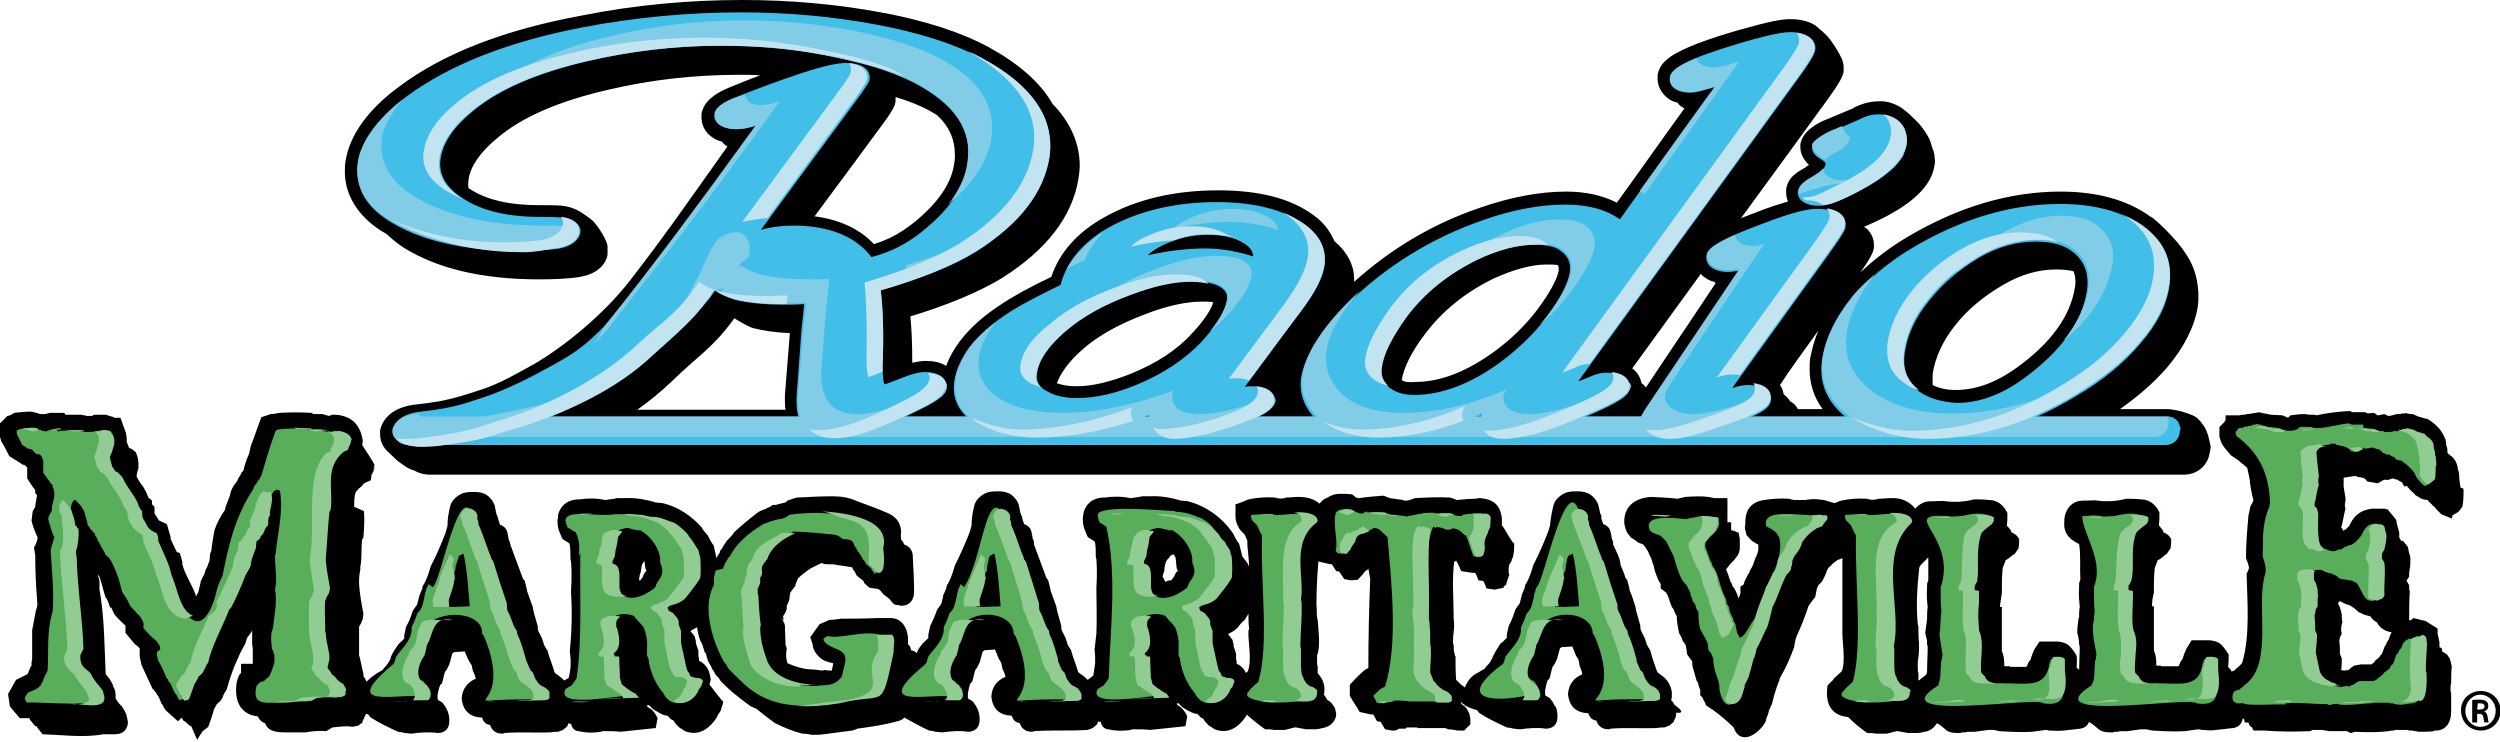 <?xml version="1.0" encoding="utf-8"?>
<!-- Generator: Adobe Illustrator 24.0.1, SVG Export Plug-In . SVG Version: 6.00 Build 0)  -->
<svg version="1.1" id="Layer_1" xmlns="http://www.w3.org/2000/svg" xmlns:xlink="http://www.w3.org/1999/xlink" x="0px" y="0px"
	 width="404.5px" height="120px" viewBox="0 0 404.5 120" style="enable-background:new 0 0 404.5 120;" xml:space="preserve">
<style type="text/css">
	.st0{fill:#59AE5C;}
	.st1{fill:#91CD92;}
	.st2{fill:#41BFE9;}
	.st3{fill:#6FC8E5;}
	.st4{fill:#00AEE7;}
	.st5{fill:#81CCE6;}
	.st6{fill-rule:evenodd;clip-rule:evenodd;fill:#81CCE6;}
	.st7{fill:#C2E3F0;}
</style>
<path d="M98.1,118.8L98.1,118.8c-0.1,0-0.2,0-0.2,0H98.1 M184.1,118.8C184.1,118.8,184,118.8,184.1,118.8c-0.1,0-0.2,0-0.2,0H184.1
	 M54.5,117.9L54.5,117.9L54.5,117.9L54.5,117.9 M20.4,115.2C20.4,115.2,20.4,115.3,20.4,115.2L20.4,115.2L20.4,115.2 M127.1,97.4
	L127.1,97.4L127.1,97.4 M281.4,90L281.4,90C281.3,90,281.3,90,281.4,90c-0.1,0.1-0.1,0.1-0.1,0.1L281.4,90 M398.1,78.8
	c-0.1-0.6-0.2-1.2-0.2-1.9l-0.1-0.7l-0.1-0.1c0-0.1,0-0.1,0-0.1c-0.1-0.9-0.4-1.7-1.2-2.3l0.1,0.1c-0.2-0.2-0.4-0.3-0.6-0.5l0,0
	v-0.1v-0.1c0-0.8-0.2-0.9-0.2-1.1l0,0c0-0.8-0.2-1.1-0.5-1.7c-0.5-1-1.5-1.9-2.5-2.5l-0.5-0.1c-0.1,0-0.2-0.1-0.3-0.1l-0.7-0.2
	c-0.3-0.1-0.6-0.3-0.9-0.4H390c-0.4-0.1-0.9-0.2-0.9-0.1h-0.4l-0.4,0.1h-0.6l-0.2,0.1h-0.1c-0.3,0.1-0.7,0.2-1,0.2l-0.6-0.3l-1,0.2
	l0,0h-0.1l-0.6-0.4l-1,0.1l-0.4-0.2h-2c-0.2-0.1-0.4-0.1-0.5-0.2c-1.8,0.1-3.6,0.3-5.4,0.7l-0.3-0.1h-0.9c-0.2,0-0.4-0.1-0.7-0.1
	c-0.8,0-1.5,0.1-2.3,0.2l-0.4,0.4c-0.3-0.1-0.6-0.3-0.9-0.4c-0.6,0-1.3-0.1-1.9-0.1c-0.4-0.1-1-0.2-1.5-0.3l-0.3-0.1
	c-0.6,0.1-1.3,0.2-1.9,0.3h-0.2l-0.3,0.1c-0.3,0-0.6,0-0.8,0.1l0,0h-0.1h-2.2V68l-0.1,0.1l-0.1,0.2c-0.3,0.3-0.6,0.6-0.8,0.8v1.5
	c0.1,0.4,0.2,0.8,0.4,1.2c0.4,0.7,1,1.3,1.5,1.9l1.2,0.8c0.4,0.4,1,0.8,1.4,1.2c0.1,0.6,0.3,1.2,0.4,1.9c0.1,1.1,0.3,2.2,0.6,3.3
	l0,0V81l-0.1,0.2l0,0c-0.1,0.3-0.3,0.5-0.4,0.8c-0.1,0.5-0.2,0.9-0.3,1.4c-0.2,2.3-0.4,4.6-0.4,6.9c0.2,0.5,0.4,1,0.5,1.6
	c-0.1,0.3-0.2,0.6-0.4,0.9c0.1,4.5,0.6,10-0.7,14.4l0,0c-0.3,0.5-0.9,0.9-1.3,1.3l-0.3,0.1l-0.1,0.1c-0.1-0.3-0.3-0.5-0.5-0.7
	c0,0,0,0-0.1-0.1c0.1-0.7,0.1-1.3,0.1-2l-0.4-0.6c-0.2-0.3-0.4-0.6-0.7-0.9c-0.3-0.3-0.8-0.7-2-0.8h-1.2h-0.2h-0.6h-0.1h-0.8
	l-0.8,1.3c-0.3,0.6-0.5,1.2-0.7,1.8c-0.1,0.1-0.2,0.2-0.3,0.4l-0.3,0.7c-0.8,0-1.6,0-2.5,0l0,0h-0.3l-0.1-0.1h-0.7
	c0-1.1-0.1-1.7-0.3-2.2c0,0-0.1-0.2-0.1-0.3c0-0.1,0-0.1,0-0.2c0-1.2,0-2.3,0-3.5v-0.1c0-1.1,0-2.2,0-3.3c0,0-0.2,0-0.3,0l0,0
	c0-0.8,0.1-1.5,0.3-2.2c0-1.2,0-2.4,0.1-3.6v0.1c0-0.5,0.1-0.7,0.2-0.9c0.1-0.3,0.2-0.5,0.3-0.8c0,0,0-0.1,0.1-0.1
	c0.5-0.2,0.9-0.7,1.4-1l0.6-0.9c0.1-0.5,0.1-1,0.1-1.5l-0.2-0.3c-0.2-0.3-0.6-0.6-1.1-0.8v-0.2l-0.2-0.3c-0.2-0.2-0.3-0.4-0.5-0.6
	c0.1-0.7,0.1-1.4,0.1-2.1l-0.4-0.7c-0.3-0.4-0.5-0.6-0.9-0.9c-0.4-0.2-0.8-0.5-1.7-0.5c-0.8-0.1-1.6-0.1-2.4-0.1
	c-1.5,0.4-3.1,0.5-4.6,0.3c-0.6-0.1-1.2,0-1.8,0c-0.1,0-0.2,0-0.3,0h-0.2c-1.4,0-2.4,0.7-2.9,2.1c-0.2,0.6-0.2,1-0.2,1.4
	c-0.1,1.3,0.4,2.3,1.5,3c0.3,0.2,0.6,0.4,0.9,0.5c0.3,1.9,0.1,4,0.2,5.8c-0.1,0.2-0.2,0.5-0.2,0.7v0.3V95c-0.1,1.1,0,2.1,0.1,3.2
	c-0.1,0.6-0.1,1.1-0.1,1.7l-0.1,0.2c-0.1,0.8-0.2,1.5-0.2,2.3c0.2,0.6,0.3,1.3,0.3,1.9l0.1,0.3c0,1.3-0.1,2.6-0.1,3.8
	c-0.1-0.1-0.2-0.2-0.3-0.3c0,0,0,0-0.1,0c0-0.7,0.1-1.4,0-2c-0.3-0.5-0.6-1-1.1-1.5c-0.3-0.3-0.8-0.7-2-0.8h-1.2h-0.2h-0.6h-0.1H330
	l-0.8,1.2c-0.3,0.6-0.5,1.2-0.7,1.8c-0.1,0.1-0.2,0.2-0.3,0.4l-0.3,0.7c-0.8,0-1.6,0-2.5,0l0,0h-0.1l-0.1-0.1h-0.9
	c0-1.1-0.1-1.7-0.3-2.2c0,0-0.1-0.2-0.1-0.3c0-0.1,0-0.1,0-0.2c0-1.2,0-2.3,0-3.5v-0.1c0-1.1,0-2.2,0-3.3c0,0-0.2,0-0.3,0
	c-0.1,0.2,0.5-3.4,0.3-2.3c0-1.2,0-2.4,0.1-3.6v0.1c0-0.5,0.1-0.7,0.2-0.9c0.1-0.3,0.2-0.5,0.3-0.8c0,0,0-0.1,0.1-0.1
	c0.5-0.3,0.9-0.7,1.4-1l0.6-0.9c0.1-0.5,0.1-1,0.1-1.5l-0.2-0.3c-0.2-0.3-0.6-0.6-1.1-0.8v-0.2l-0.2-0.3c-0.2-0.2-0.3-0.4-0.5-0.5
	c0.1-0.7,0.1-1.4,0.1-2.1l-0.4-0.7c-0.3-0.4-0.5-0.6-0.9-0.9c-0.4-0.2-0.8-0.5-1.7-0.5c-0.8-0.1-1.6-0.1-2.4-0.1
	c-1.5,0.4-3.1,0.5-4.6,0.3c-0.6-0.1-1.2,0-1.9,0c-0.1,0-0.2,0-0.3,0h-0.2c-1,0-1.8,0.4-2.5,1.2c-1-1.2-2.3-1.8-4-1.7
	c-0.7,0-1.3,0.1-2,0.1c-0.5,0.2-1,0.2-1.5,0.1l-0.3-0.1c-1.4-0.1-2.8,0-4.2,0.3c-0.4,0.1-0.7,0.3-1.1,0.4l-1.7-0.5H295l0,0
	c-0.7-0.1-1.5-0.2-2.2-0.1c-0.2,0-0.5,0.1-0.7,0.1c-0.6,0-1.3,0-1.9,0l0,0c-0.2-0.1-0.5-0.1-0.7-0.2c-1.4-0.1-2.8,0-4.1,0.2
	c-1.9,0.3-2.9,1.4-3,3.3c0,0.4,0,0.8-0.1,1.2c0.1,0.4,0.2,0.8,0.3,1.2c0.3,0.3,0.7,0.8,1,1s0.6,0.4,0.9,0.5v0.7
	c0,0.3-0.1,0.6-0.2,0.9c-0.3,0.6-0.5,1.2-0.7,1.8c-0.1,0.2-0.2,0.4-0.4,0.7l-0.2,0.5c-0.2,0.2-0.3,0.5-0.4,0.7l-0.1,0.2
	c-0.2,0.3-0.3,0.7-0.4,1l-0.5,0.3V96c-0.1,0.3-0.2,0.6-0.3,0.8c-0.2-0.6-0.4-1.1-0.7-1.6c0,0-0.2-0.3-0.3-0.4c0-0.1-0.1-0.4-0.1-0.4
	s-0.1-0.2-0.2-0.2c0-0.1-0.1-0.4-0.1-0.4l-0.1-0.2c-0.1-0.5-0.3-0.9-0.5-1.4c0,0,0,0,0-0.1c0.2-0.3,0.5-0.6,0.7-0.9
	c0.1-0.1,0.6-0.6,0.6-0.6s0.5-0.7,0.6-0.8c0.2-0.4,0.3-0.8,0.3-1.2c0-0.5,0-0.9,0-1.4l-0.2-1c0,0-0.2-0.1-0.5-0.2
	c-0.1-0.1-0.2-0.1-0.2-0.1l-0.5-0.1v-0.1v-1.2h-0.6c0-0.4,0-0.9,0-1.3V83v-2.4h-2.1c-1.5-0.4-3.2-0.3-4.7-0.2l-1.3,0.3
	c-1.4-0.2-2.7-0.2-4.1-0.3c-2.6,0.1-4.5,1.4-4.5,4c0,0.6,0.3,1.7,0.8,2.2l0.3,0.4c0.4,0.2,0.8,0.5,1.2,0.8l0.8,0.3l0.2,0.3l0.1,0.1
	l0.5,0.8c0.1,0.4,0.3,0.7,0.5,1.1c0.1,0.4,0.2,0.8,0.4,1.2c0,0.2,0.1,0.4,0.1,0.6c0.2,0.6,0.4,1.2,0.7,1.8l0.3,0.5v0.7l0.9,0.7
	c0.1,0.2,0.2,0.4,0.3,0.6l0,0c0.2,0.6,0.4,1.2,0.6,1.7l0.3,0.4c0.1,0.4,0.3,0.7,0.5,1.1c0,0.9,0.2,1.9,0.4,2.8l0.3,0.5
	c0.1,0.2,0.2,0.4,0.2,0.6l0.5,0.7c0,0.1,0.1,0.2,0.1,0.3v0.1c0.1,0.4,0.1,0.8,0.2,1.2c0.2,0.3,0.5,0.7,0.7,1l0.1,0.1
	c0,0.3,0,0.7,0.1,1c0.2,0.7,0.4,1.4,0.6,2.1l0.2,0.3c0.1,0.4,0.2,0.8,0.4,1.2v0.3v0.1v0.5l0.4,0.4c0.1,0.2,0.1,0.4,0.2,0.5l0.2,0.3
	l0.1,0.4c1.6,1,3.1,2.2,4.5,3.6c1.2,3.3,4.4,0.7,5.2-1c0,0,0.1-0.4,0.1-0.5c0.2-0.4,0.3-0.7,0.4-1.1v-0.2c0.1-0.2,0.1-0.5,0.1-0.5
	l-0.1,0.6c0.2-0.4,0.3-0.7,0.5-1.1c0.2-0.9,0.5-1.9,0.8-2.8l0,0c0.1-0.3,0.2-0.5,0.3-0.8c0-0.1,0.1-0.1,0.1-0.2c0,0,0.1-0.5,0.1-0.6
	l0,0c0,0.1,0,0.2,0,0.2l0.1-0.2c0.9-1.5,1.6-3.2,2.2-4.8c0.1-0.7,0.2-1.4,0.5-2c0.7-1.5,1.3-3.1,1.8-4.6c0.3-0.5,0.7-1,1.1-1.5
	c0.1-0.5,0.2-1,0.3-1.5l0.1-0.1l0,0c0,0,0.1-0.2,0.1-0.3c0.2-0.2,0.6-0.6,0.6-0.6c0.3-0.6,0.6-1.1,0.8-1.8c0.1-0.1,0.1-0.2,0.2-0.4
	c0.4-0.3,0.7-0.7,1.1-1l-0.1,0.1c0.1-0.1,0.3-0.2,0.4-0.3l0,0c0,0,0,0,0.1-0.1c0.1,0,0.8-0.3,0.8-0.3l0,0c0,3.8,0,7.6,0,11.4
	c-0.1,2,0.6,5.2-0.1,6.9l-0.1,0.1l-1.2,1.1l-0.1,0.2c-0.3,0.3-0.6,0.6-0.9,0.9c-0.1,0.6-0.1,1.1-0.1,1.7c0.2,2,1.2,3.1,3.2,3.4h0.2
	c1,1,2,1.8,3.1,2.6c0.5,0,1,0,1.4,0.1c0,0,0.3,0,0.4,0s0.3,0,0.3,0h0.7h0.2h0.2c0,0,0.9-0.2,1.1-0.3h0.1c0,0,0.2,0,0.2-0.1h0.4
	c0.5,0.1,1.1,0.2,1.6,0.3c0.5,0,0.9,0,1.4,0s0.9-0.1,1.3-0.2c0.9-0.1,1.6-0.7,2-1.4c1.6,0.9,1.3,1.6,3.4,1.6h0.3c0,0,0.2,0,0.3-0.1
	c0.1,0,0.5,0,0.5,0s0.4-0.1,0.5-0.1c0.4,0,0.7,0,1.1,0c0.8-0.1,1.4-0.2,2.2-0.3c0.2,0,0.7,0,0.8,0c0.2,0,1,0.2,1,0.2
	c1.8,0.1,3.5,0.2,5.3,0.1c0.7-0.1,1.5-0.2,2.2-0.3h0.1c0.1,0,0.4,0.1,0.4,0.1c0.8,0,1.6,0.1,2.4,0c0.9-0.1,1.8-0.2,2.7-0.3
	c0.5-0.1,1.1-0.3,1.4-1.1c1.6,0.9,1.4,1.7,3.5,1.7h0.3c0,0,0.2,0,0.3-0.1c0.1,0,0.5,0,0.5,0s0.4-0.1,0.5-0.1c0.4,0,0.7,0,1.1,0
	c0.8-0.1,1.4-0.2,2.2-0.3c0.1,0,0.7,0,0.8,0c0.2,0,1,0.2,1,0.2c1.8,0.1,3.5,0.2,5.3,0.1c0.7-0.1,1.5-0.2,2.2-0.3h0.1
	c0.1,0,0.4,0.1,0.4,0.1h0.4c0.7,0.1,1.3,0.1,2,0c0.9-0.1,1.8-0.2,2.7-0.3c0.7-0.1,1.4-0.5,1.6-1.6c0,0,0.1,0.1,0.2,0.2l0.1,0.5h0.6
	c0.1,0.3,0.2,0.5,0.2,0.5c0.1,0.1,0.2,0.2,0.4,0.3c0.1,0.2,0.2,0.5,0.2,0.5s1.3,0,1.7,0l0,0c2.5,0.2,5.1,0.2,7.6,0.1
	c0,0,0.1-0.1,0.2-0.2c0.6,0,1.4,0,1.5,0c0.2,0,1.3,0.2,1.3,0.2s2.4,0,2.8,0c0.1,0,0.6,0.3,0.6,0.3c0.3-0.1,0.5-0.1,0.8-0.2
	c1.8,0.1,3.6,0.1,5.4-0.1c0,0,0.4-0.1,0.5-0.1h0.2c0,0,0.2,0,0.3-0.1h2c0.1,0,0.3,0.1,0.3,0.1h0.5c0.4,0.1,0.7,0.1,1.1,0.2
	c0.8,0,1.7,0,2.5-0.1h-0.2c0,0,0.1,0,0.2-0.1c0.1,0,0.3,0,0.3,0c1.1,0,2.4-0.8,2.4-3.1v-3l-0.1-0.3V111c0-0.1,0.1-0.5,0.1-0.5
	c0-0.9,0-1.8,0.1-2.7l-0.3-1.2L396,106l-0.2-0.2l-0.5-0.3h-0.1v-0.1l-0.1-0.1v-0.4l-0.4-0.2c0-0.3,0-0.5,0-0.8
	c-0.1-0.5-0.2-0.9-0.3-1.4v-0.8l-1.9-1.2c-0.7-0.2-1.3-0.3-2-0.5l-0.5,0.4l-0.2-0.1c0-1.5,0-3.1,0.1-4.6c-0.1-0.3-0.1-0.6-0.1-1
	c0,0-0.3-0.5-0.4-0.7v-0.1c0.1-0.1,0.4-0.6,0.4-0.6v-0.4v-0.1c0-0.3,0.1-0.6,0.1-0.9v0.2c0.1-0.6,0.1-1.2,0.1-1.9
	c-0.2-0.6-0.3-1.1-0.4-1.7l-0.8-1c0,0-0.1,0-0.3,0c-0.1-0.1-0.1-0.1-0.1-0.1l0,0v-0.1l-0.2-0.3v-0.8c-0.2-0.7-0.4-1.4-0.5-2.1
	c-0.5-0.6-0.9-1.1-1.4-1.7H386l-0.1-0.1h-2.1c-1.7,0.2-2.8,1-3.5,2.4l-0.2,0.4c-0.2,0.2-0.4,0.4-0.6,0.6h-0.1l-0.3,0.2
	c0-0.2-0.1-0.4-0.3-0.5c0.3-1,0.4-2,0.7-3.1l-0.1-0.4v-0.4c0-0.1,0.1-0.4,0.1-0.4v-0.6c0,0-0.3-1.6-0.3-1.8c0-0.5,0-0.9,0-1.4
	c0.6-0.1,1.3-0.2,1.9-0.3c0.1,0,0.3,0.1,0.3,0.1h-0.2l0.4,0.1c0.2,0,0.4,0,0.5,0.1h0.2h0.1c0.1,0.1,0.2,0.2,0.3,0.2
	c0.1,0.1,0.3,0.4,0.3,0.4l1.7,0.3c0,0,0.6-0.3,0.7-0.4s0.5-0.2,0.6-0.2s0.2,0.1,0.2,0.1c0.3-0.1,0.7-0.2,1-0.3
	c0.2,0.1,0.4,0.2,0.7,0.2l0.1,0.1c0,0,0.6,0.3,0.7,0.4c0.1,0.3,0.3,0.6,0.3,0.6s0.2,0,0.4-0.1c0.2,0.2,0.4,0.5,0.6,0.7
	c0.3,0.3,0.6,0.5,0.8,0.8c0.3,0.2,0.7,0.4,1,0.6c0.3,0.1,0.7,0.2,1,0.2c0,0,0.1,0.1,0.1,0.2c0.2,0.2,0.5,0.4,0.7,0.7
	c0.1,0.1,0.2,0.1,0.3,0.2l0.3,0.4l0.7,0.7l0.4,0.3l-0.3-0.2l1.7,0.7l0.1-0.5l1-0.6l0.6-0.8c0.2-0.9,0.2-1.8,0.2-2.7
	c0,0,0-0.2-0.1-0.3C398.1,79,398.1,78.8,398.1,78.8 M281.1,86.5L281.1,86.5C281,86.4,281.1,86.5,281.1,86.5z M286.1,115L286.1,115
	C286.1,115.1,286.1,115,286.1,115L286.1,115 M286.1,114.9L286.1,114.9c0-0.2,0-0.3,0-0.3S286.1,114.8,286.1,114.9 M312,93.9
	c-0.1,0.2-0.2,0.5-0.2,0.7v0.3v0.2c-0.1,1.1,0,2.2,0.1,3.2c-0.1,0.6-0.1,1.2-0.1,1.7v0.2c-0.1,0.7-0.2,1.5-0.3,2.2l0.3,1.3
	c0,0.2,0,0.4,0,0.6l0.1,0.3c0,1.4-0.1,2.7-0.1,4.1l-0.1,0.4c-0.4,0.4-0.8,0.6-1.2,1l-0.1-0.1c0-0.5,0-1.1,0-1.1
	c-0.1-0.2-0.1-0.4-0.1-0.6c0-0.1,0-1.2,0-1.2V107c0.2-1,0.2-1.9,0.2-2.9c-0.1-0.9-0.1-1.8-0.1-2.7l-0.1-0.4c-0.3-2.9-0.1-6,0.2-8.8
	c0-0.3,0.1-0.6,0.3-0.8c0.4-0.4,0.8-0.8,1.2-1.2C312,91.3,312,92.6,312,93.9 M380.6,98.1c0,0.1,0.1,0.1,0.1,0.2
	C380.7,98.3,380.6,98.2,380.6,98.1l-0.1-0.1L380.6,98.1 M378.7,97.3c0.4,0.2,0.5,0.3,1,0.5h0.1c0.3,0.1,0.6,0.2,0.9,0.5l0,0
	c0,0,0,0,0.1,0c0.3,0.3,0.6,0.5,0.9,0.8h0.1c0.5,0.3,1.1,0.5,1.7,0.6c0.3,0.5,0.7,0.8,1.1,1l0,0c0.4,0.9,1.4,1.5,2.4,1.6l-0.1,0.1
	c-0.2,0.4-0.3,0.7-0.4,1.1l-0.3,0.4l-0.1,0.3c-0.1,0.2-0.2,0.3-0.3,0.5l-0.4,1.1c-0.1,0.1-0.2,0.2-0.3,0.3l-0.1,0.2
	c-0.2,0.2-0.5,0.4-0.7,0.6l-0.2,0.3c-0.1,0.1-0.2,0.1-0.3,0.2l-0.1,0.1H382c-0.4,0.1-0.7,0.1-1.1,0.2c-0.3,0.2-0.6,0.4-0.9,0.7
	l-0.7,0.1c-0.2,0-0.4-0.1-0.5-0.1c0.1-0.6,0.1-1.3,0.1-1.9c0,0-0.2-0.5-0.3-0.7c0-0.7,0-1.4-0.1-2.1c0-0.2,0.1-0.4,0.1-0.6
	c0.1-0.1,0.3-0.6,0.3-0.6c-0.2-0.6-0.1-1.3,0.1-1.8c0,0-0.1-0.6-0.1-0.7s0-0.6,0-0.6c-0.1-0.4-0.2-0.8-0.3-1.1c0,0-0.2-0.5-0.3-0.6
	l0,0C378.4,97.3,378.5,97.3,378.7,97.3 M271.4,114.4l-0.5-0.4c-0.1-0.3-0.3-0.5-0.5-0.7c0-0.2,0.1-0.3,0.1-0.5v-0.4
	c0.1-1-0.6-2.4-1.5-3l-0.8-0.6c0-0.1-0.1-0.1-0.1-0.2c-0.4-1.1-0.8-2.2-1.1-3.4c-0.2-0.3-0.4-0.6-0.6-1c0-0.2-0.3-1-0.3-1
	s-0.5-1-0.6-1.2c-0.1-0.3-0.1-0.5-0.1-0.8c-0.2-0.8-0.5-1.7-0.7-2.5c0-0.1-0.1-0.6-0.1-0.6c-0.3-0.8-0.5-1.7-0.9-2.5
	c0-0.2-0.4-1.7-0.4-1.7s-0.2-0.3-0.3-0.4c-0.2-0.7-0.5-1.4-0.8-2.1l0,0c0-1-0.8-2.4-1.2-3.3c0-0.1,0-0.4,0-0.4s-0.1-0.4-0.2-0.5
	c0-0.2-0.2-1.1-0.2-1.1c-0.1-0.4-0.3-1-1.2-1.3c-0.1-0.3-0.2-0.6-0.3-0.9c0-0.1,0-0.2,0-0.4l-0.2-0.5l-0.2-0.9c-0.1-0.9-1-2-1.8-2.3
	c-0.7-0.3-1.3-0.3-1.8-0.3c-0.4,0-0.8,0-1.3,0.1c-0.8,0.1-2.1,1-2.4,2c-0.3,1.1-0.5,2.2-0.6,3.4l-0.3,1c-0.7,1.8-1.5,3.7-2.4,5.4
	c-0.3,1-0.6,2-1.1,2.9l-0.2,0.3l-0.1,0.5c-0.2,0.4-0.3,0.8-0.5,1.2v0.1c-0.1,0.4-0.2,0.8-0.3,1.2l-0.7,1c-0.3,0.9-0.6,1.8-1.1,2.7
	c-0.1,0.5-0.2,0.9-0.3,1.4v0.5c-0.2,0.2-0.5,0.5-0.7,0.7l-0.3,0.2l-0.2,0.3c-0.4,0.6-0.8,1.3-1.1,1.9v0.1c-0.2,0.4-0.4,0.8-0.7,1.1
	c-0.2,0.2-0.4,0.4-0.6,0.7c-0.3,0.2-0.7,0.4-1,0.6c-1.1,0.5-1.8,1.4-2.2,2.5v-0.1c-0.5-0.3-0.9-0.7-1.4-1.2
	c-0.1-1.3-0.1-2.5-0.1-3.8c0,0,0-0.1-0.1-0.1c0-0.1-0.1-0.6-0.1-0.6v0.1c-0.1-0.4-0.1-0.8-0.1-1.3c0,0-0.1-0.1-0.1-0.2
	c0-0.6,0-1.2,0.1-1.8c0.1-0.7,0.1-1.5,0-2.2c0,0,0-0.1,0-0.3c0-2.9-0.3-6.1,0.1-9l0.1,0.1c0,0,0.1-0.1,0.2-0.2
	c0.3,0.5,0.6,1.1,0.8,1.7c0.7,0.1,1.5,0.3,2.3,0.3c0.2,0.4,0.4,0.8,0.5,1.2L240,94c0.2,0.4,0.4,0.8,0.5,1.2l1.3,0.2l1.5-0.3v-0.2
	l0.4-0.3c0.1-0.5,0.3-1,0.5-1.6c0,0,0-0.2-0.1-0.3c0-0.2,0-0.4,0-0.6c0-0.4,0.1-0.6,0.1-0.7l0.4-0.7v-0.2c0.1-0.1,0.2-0.4,0.2-0.4
	l0.1-0.5c0.1-0.6,0.1-1.2,0.1-1.8c0,0.7-1.7-2.6-2-2.8c0-0.4,0-0.7,0-1.1c-0.2-2.1-1.3-3.1-3.4-3.3h-0.4l-0.5,0.1c-1,0-2,0.1-3,0.2
	c-0.4-0.2-0.7-0.3-1.1-0.4c-1.9-0.1-3.8,0-5.7,0.1l-0.5,0.2l-0.7,0.2c-0.2,0-0.3,0-0.5,0l-0.2-0.1c-0.7-0.1-1.4-0.2-2.1-0.3
	c-0.4-0.1-0.7-0.3-1.1-0.4c-1.3,0.1-2.6,0.2-3.9,0.4h-0.1l-0.4-0.1c-0.2-0.2-0.4-0.3-0.6-0.5c-0.7-0.1-1.3-0.1-2-0.1s-1.4,0.2-2,0.6
	c-0.6,0.2-1,0.6-1.3,1c-0.9-0.8-2.1-1.1-3.4-1.1c-0.7,0-1.3,0.1-2,0.1c-0.5,0.2-1,0.2-1.5,0.1l-0.3-0.1c-1.4-0.1-2.9,0-4.3,0.3
	c-0.7,0.3-1.4,0.6-2.1,0.8v1.9c0,0.5,0.1,1.1,0.4,1.6c0.1,0.2,0.2,0.5,0.5,0.8c0.2,0.2,0.4,0.4,0.6,0.6c0.1,0.2,0.1,0.3,0.2,0.5
	l0.2,0.4c0,1.4,0.3,2.9,0.3,4.3c-0.1-0.3-0.4-0.8-0.4-0.8c-0.3-0.3-0.5-0.6-0.7-0.9c-0.2-0.7-0.3-1.3-0.5-2c-0.4-0.5-0.7-1.1-1-1.7
	c-1.8-2.6-4.3-4.4-7.3-5.2l-1.1-0.1c-1.7-0.5-3.4-0.8-5.1-0.7h-0.1H185l0,0c-0.2,0-0.4,0-0.6,0.1l-1.5,0.2c-1.4-0.3-2.8-0.3-4.1-0.1
	c-0.5,0-1.1,0-1.9,0.4c-0.9,0.4-1.6,1.6-1.6,2.3c-0.1,0.3-0.1,0.5-0.1,0.8c0,1,0.2,1.5,0.5,2.2l0.3,0.7l1.1,0.7l0.1,0.3
	c0.1,0.7,0.1,1.5,0.1,2.2l0.1,0.4c0.1,1.5,0.1,3,0,4.5l0,0c0,0.2,0,0.4,0,0.5v0.1c0,2.3,0.1,4.6,0,6.9c-0.1,0.9-0.2,1.7-0.3,2.6
	c0.1,0.7,0.1,1.5,0.1,2.2c-0.1,0.7-0.2,1.3-0.3,2l0,0L176,110c-0.4-0.4-0.9-0.8-1.5-1.2c0-0.1-0.1-0.1-0.1-0.2
	c-0.3-1.1-0.8-2.2-1.1-3.4c-0.2-0.3-0.4-0.6-0.6-1c0-0.2-0.3-1-0.3-1s-0.5-1-0.6-1.2c-0.1-0.3-0.1-0.5-0.1-0.8
	c-0.2-0.8-0.5-1.7-0.7-2.5c0-0.1-0.1-0.6-0.1-0.6c-0.3-0.8-0.6-1.7-0.9-2.5c0-0.2-0.4-1.7-0.4-1.7s-0.2-0.3-0.3-0.4
	c-0.7-1.8-1.3-3.6-2-5.4c0-0.1,0-0.4,0-0.4s-0.1-0.4-0.2-0.5c0-0.2-0.2-1.1-0.2-1.1c-0.1-0.4-0.3-1-1.2-1.3
	c-0.1-0.3-0.2-0.6-0.3-0.9c0-0.1,0-0.3-0.1-0.4l-0.2-0.5l-0.2-1c-0.1-0.9-1-1.9-1.7-2.2c-0.7-0.3-1.3-0.3-1.8-0.3
	c-0.4,0-0.8,0-1.3,0.1c-0.8,0.1-2.1,1-2.4,2c-0.3,1.1-0.5,2.2-0.5,3.4l-0.3,1.1c-0.7,1.8-1.5,3.6-2.4,5.4c-0.3,1-0.6,2-1.1,2.9
	l-0.2,0.3l-0.1,0.5c-0.2,0.4-0.3,0.8-0.5,1.1v0.2c-0.1,0.4-0.2,0.8-0.3,1.2l-0.7,1c-0.3,0.9-0.7,1.8-1.1,2.6
	c-0.1,0.5-0.2,0.9-0.3,1.4v0.5c-0.2,0.3-0.5,0.5-0.7,0.7l-0.2,0.2c-0.4,0.5-0.8,1-1,1.6c-0.2-0.3-0.5-0.4-0.9-0.5
	c0-0.4-0.2-0.7-0.5-1c0.2-1.9-0.6-4.3-3-4.2h-0.4c-0.1,0-0.2,0-0.3,0H142h-0.1c-1.9,0.1-3.9,0.1-5.8,0.1c-0.6,0.1-1.3,0.2-1.9,0.2
	c-0.5,0.2-1.1,0.5-1.6,0.7l-1.5,2.1l0.4,1.2c0,0.1,0,0.1,0,0.2c0.2,1.1,1.1,2,1.9,2.4c0.5,0.2,0.9,0.3,1.4,0.4v0.2
	c-0.1,0.3-0.1,0.6-0.2,0.9v0.1c-0.4,0-0.8,0-1.1-0.1l-0.5,0.1c-0.7-0.1-1.3-0.2-2-0.2c-1.3-0.1-2.5-0.5-3.6-1
	c-0.1-0.4-0.2-0.8-0.2-1.3c0-0.1,0-0.3,0-0.3s0,0,0-0.1s0.1-0.6,0.1-0.6s-0.1-0.5-0.2-0.6c0-1.1-0.1-2.1-0.1-3.2l-0.2-0.7l0.1,0.4
	l-0.4-0.9c0.1,0.2,0.3,0.8,0.3,0.8s-0.2-0.7-0.3-0.9l0,0c0.1,0.2,0.3,0.5,0.3,0.5c0-0.2-0.1-0.5-0.1-0.7c0.3-0.4,0.5-0.8,0.6-1.2
	c0,0,0-0.4,0-0.5c0.1-0.3,0.3-0.6,0.4-0.9l0.1-1c0-0.2,0.7-1.1,0.9-1.3c0,0,0-0.1,0-0.2l0.1-0.2c0,0,0-0.2,0.1-0.3
	c0.1-0.2,0.1-0.3,0.2-0.5c0.6-0.6,1.3-1.1,2-1.6c0.6-0.3,1.2-0.6,1.8-0.9c0.3,0.1,0.6,0.2,0.9,0.2h0.1h0.1c0,0,0.5,0,0.7,0h0.1
	c1,0.2,2.1,0.3,3.1,0.5l0.1,0.3l0.3,0.4c0.1,0.2,0.2,0.4,0.3,0.6c0.3,0.3,0.6,0.5,1,0.8c0.1,0.1,0.2,0.2,0.2,0.4
	c0.3,0.3,0.6,0.6,0.9,0.8l1.4,0.2l0.4,0.3c0.1,0.1,0.2,0.3,0.3,0.4l0.1,0.1c0,0.1,0.1,0.1,0.1,0.1c0.3,0.2,0.6,0.5,0.9,0.7
	c0.1,0.1,0.3,0.4,0.3,0.4l0.5,0.5l1.1,0.2h0.2c0.9,0,1.9-0.7,1.9-2.2c0-1.8-0.1-3.7-0.2-5.5v0.3v-0.5c0-1-0.5-1.7-1.4-2l0,0
	c-0.1-0.3-0.3-0.6-0.5-0.8c0-0.4-0.1-0.7,0-1.1c0-1.6-0.8-2.6-2.2-3.2c-1.6-0.7-3.3-1.3-4.9-1.9c-1.3-0.6-2.6-0.8-4-0.8
	c-1.9,0-3.8,0.1-5.7,0.2c-0.5,0.1-1,0.3-1.6,0.5l-0.3,0.3c-0.6,0.1-1.1,0.3-1.6,0.4H125l-0.4,0.3c-0.3,0.1-0.5,0.2-0.8,0.4h-0.1
	c-0.5,0.2-0.8,0.3-1.2,0.6c-1.3,1-2.5,2-3.7,3.1c-0.3,0.5-0.7,0.9-1.2,1.4c-0.2,0.3-0.4,0.6-0.6,0.9l-0.2,0.4l-0.2,0.2
	c-0.1,0.1-0.1,0.2-0.1,0.3l0,0c-0.1,0.2-0.2,0.4-0.3,0.5c-0.1,0.2-0.2,0.3-0.3,0.5l0,0c-0.1-0.7-0.3-1.3-0.4-2
	c-0.4-0.5-0.7-1.1-1-1.7c-0.4-0.4-0.7-0.8-1-1.3c-1.7-1.9-3.8-3.3-6.3-3.9l-1.1-0.1c-1.6-0.5-3.4-0.8-5.1-0.7h-0.1H100l0,0
	c-0.2,0-0.4,0-0.6,0.1l-1.5,0.2c-1.4-0.3-2.8-0.3-4.1-0.1c-0.5,0-1.1,0-1.9,0.4c-0.9,0.4-1.6,1.6-1.6,2.3c0,0.3-0.1,0.5-0.1,0.8
	c0,1,0.2,1.5,0.5,2.2l0.3,0.7l1.1,0.7l0.1,0.3c0.1,0.7,0.1,1.5,0.1,2.3l0.1,0.4c0.1,1.5,0.1,3,0,4.5l0,0c0,0.2,0,0.3,0,0.5V96
	c0.2,3.2,0.1,6.3-0.2,9.4c0.2,1.4,0.2,2.9-0.2,4.3l0,0l-0.7,0.4c-0.4-0.4-0.9-0.8-1.5-1.2c0-0.1-0.1-0.1-0.1-0.2
	c-0.3-1.1-0.8-2.2-1.1-3.4c-0.2-0.3-0.4-0.6-0.6-1c0-0.2-0.3-1-0.3-1s-0.5-1-0.6-1.2c-0.1-0.3-0.1-0.5-0.1-0.8
	c-0.2-0.8-0.5-1.6-0.7-2.5c0-0.1-0.1-0.6-0.1-0.6c-0.3-0.8-0.6-1.7-0.9-2.5c0-0.2-0.4-1.7-0.4-1.7s-0.2-0.3-0.3-0.4
	c-0.7-1.8-1.3-3.6-2-5.4c0-0.1-0.1-0.4-0.1-0.4s-0.1-0.4-0.2-0.5c0-0.2-0.2-1.1-0.2-1.1c-0.1-0.4-0.3-1-1.2-1.3
	c-0.1-0.3-0.2-0.6-0.3-0.9c0-0.1,0-0.3-0.1-0.4l-0.2-0.5l-0.2-1c-0.1-0.9-1-1.9-1.7-2.2c-0.7-0.3-1.3-0.3-1.8-0.3
	c-0.4,0-0.8,0-1.3,0.1c-0.8,0.1-2.1,1-2.4,2c-0.3,1.1-0.5,2.2-0.5,3.4l-0.3,1.1c-0.7,1.8-1.5,3.7-2.4,5.4c-0.3,1-0.6,2-1.1,2.9
	l-0.2,0.3l-0.1,0.5c-0.2,0.4-0.3,0.8-0.5,1.2v0.1c-0.1,0.4-0.2,0.8-0.3,1.2l-0.7,1c-0.3,0.9-0.6,1.8-1.1,2.6
	c-0.1,0.5-0.2,0.9-0.3,1.4v0.5c-0.2,0.3-0.5,0.5-0.7,0.7l-0.2,0.2c-0.5,0.7-1,1.4-1.3,2.2v0.2c-0.2,0.4-0.4,0.7-0.7,1.1
	c-0.2,0.2-0.4,0.4-0.6,0.7c-0.3,0.2-0.7,0.4-1,0.6c-0.6,0.4-1,0.7-1.5,1.2l-0.1,0.1c-0.1-0.3-0.3-0.6-0.5-0.9V109
	c-0.3-1.1-0.4-2-0.7-3c0-1.5,0-3.1,0-4.6c0.1-0.2,0.4-0.7,0.4-0.7v-0.1c0-0.1,0.2-0.4,0.2-0.4l0.1-0.9c-0.3-1.6-0.6-3.2-0.7-4.8
	c0-0.8,0-1.5,0.2-2.3c0,0,0-0.4,0-0.5c0.3-1.4,0.1-2.9,0.3-4.4l0.2-0.3c0.1-1.4,0.2-2.8,0.1-4.3L57.3,82c0-1.9,0.2-2.3,0.3-2.4
	c0.1-0.2,0.3-0.3,0.4-0.5c0.1-0.1,0.6-0.5,0.6-0.5s0.2-0.3,0.3-0.4c0.2-0.1,1.1-0.5,1.1-0.5s0-0.3,0.1-0.6c0-0.1,0.1-0.2,0.1-0.2
	S60,77,60,77.1c0,0,0,0,0-0.1c0.3-0.4,0.6-1,0.6-1.6l-0.4,0.9l0.4-1.1c-0.6-1.1-1.3-2.1-2-3.2c0.1-0.5,0.1-0.7,0.1-0.7
	c-0.4-2.6-1.8-4-4.4-4.2h-0.5c-0.2,0.1-0.4,0.1-0.6,0.2l-1-0.3h-1.5l-0.3-0.2c-1.7-0.1-3.4-0.1-5.2,0c-0.5,0.1-0.9,0.2-1.4,0.2
	l-0.3,0.1l-1.2,0.4c-0.6,1.5-1.1,3.1-1.7,4.6c-0.1,0.4-0.2,0.9-0.3,1.3c-0.4,0.9-0.7,1.8-0.9,2.7c-0.1,0.2-0.3,0.3-0.4,0.5l-0.1,0.3
	c-0.1,0.1-0.2,0.3-0.3,0.4l-0.2,0.5c-0.2,0.3-0.4,0.5-0.6,0.8c-0.2,0.4-0.4,0.7-0.5,1.1l-0.1,0.5L36.5,82l-0.1,0.5
	c-0.7,1-1.3,2.1-1.7,3.3c-0.2,1.1-0.4,2.2-0.5,3.3c-0.1,0.2-0.1,0.3-0.2,0.5l-0.1,1.1c-0.1,0.3-0.2,0.5-0.3,0.8l-0.1,0.3l-0.2,0.3
	l-0.2,0.7c-0.2,0.4-0.4,0.8-0.6,1.2c-0.1,0.6-0.3,1.2-0.4,1.8l-0.4,0.7l0,0c0-0.1-0.1-0.4-0.1-0.4c-0.6-1.6-1.7-3.2-2.1-4.8
	c0-0.1,0-0.4,0-0.4l-0.4-1.4l-0.5-0.2l-1-2.1v-0.3c-0.2-0.7-0.4-1.4-0.6-2.1c-0.4-0.2-0.9-0.4-1.3-0.6l-0.3-0.5c0,0-0.2-0.3-0.4-0.6
	c0-0.4,0-0.7,0-1.1l-0.4-0.4V81L24,80.5c-0.2-0.6-0.5-1.2-0.8-1.7c-0.4-0.5-0.8-1.1-1.1-1.7l0,0c0-0.1,0-0.1,0-0.1s0.1-0.5,0.1-0.6
	c0.1-0.2,0.2-0.7,0.2-0.7v-0.9l-0.1-0.7L22,73.2c-0.2-0.2-0.4-0.3-0.6-0.5L21,72.5h-0.1c-0.1-0.3-0.3-0.7-0.4-1V71
	c0-0.3-0.1-0.6-0.1-0.9c-0.3-0.8-0.6-1.6-0.9-2.5h-1l-0.1-0.1c-0.4-0.1-0.9-0.3-1.3-0.4h-1.9l-0.3,0.2c-0.3,0-0.5,0-0.8,0
	c-0.1,0-0.2,0-0.3-0.1h-0.2c-0.2,0-0.3-0.1-0.5-0.1h-2.5l-0.2-0.3H8.1L7.3,67H6.5c-0.5-0.2-1-0.3-1.5-0.4c-0.9,0-1.8,0.1-2.7,0.2
	l-0.5,0.3c-0.2,0.1-0.4,0.2-0.6,0.2c-0.4,0.4-0.8,0.8-1.3,1.3v1.7C0,70.7,0.1,71,0.2,71.4c0.5,0.8,0.9,1.6,1.3,2.4
	c0.7,0.4,1.4,0.9,2.2,1.4h0.2c0.2,0.1,0.3,0.3,0.5,0.4v1.8c0.4,0.6,0.8,1.3,1.3,1.9v0.5L6,80.1c-0.1,0.6-0.2,1.2-0.3,1.7V82
	c-0.1,0.2-0.3,0.5-0.4,0.7c-0.1,0.5-0.1,1-0.2,1.5c0.2,1,0.6,1.9,1,2.8c-0.1,0.6-0.3,1.1-0.6,1.6l0.2,1.2c0,2.4,0.1,4.8,0.3,7.2v0.3
	c0.1,0.3,0,0.6,0,0.9c-0.1,0.2-0.1,0.4-0.2,0.6c-0.2,1.1-0.4,2.1-0.6,3.2v4.6c0,0.2-0.1,0.4-0.1,0.6v0.5C5,107.8,5,107.9,4.9,108
	c-0.1,0.3-0.3,0.7-0.4,1l-0.1,0.1L2.6,110l-1.3,2.3l0.3,2l1.6,1.9h1.6v0.2c0.3,0.4,0.6,0.7,0.9,1.1H6v0.2l0.9,1.1
	c3.1,0.1,6.7,0.6,9.8,0c0.2,0,2,0,2,0c1.2,0,2-0.8,2-2l-0.3-1.4c0,0,0,0-0.1,0v-0.1c0,0,0-0.1-0.1-0.2c0-0.1-0.5-0.8-0.5-0.8
	l0.1,0.1l-0.1-0.2c0,0,0,0,0,0.1c-0.4-0.4-0.7-0.8-1-1.3c0-0.1,0-0.1,0-0.2s0.1-0.8-0.3-1.6l-0.1-0.1v-0.2c-0.3-0.7-0.7-1.3-1.2-1.8
	l0,0c-0.2-4.4-0.2-9.3-1-13.7c0-0.2,0-1.2,0-1.2c0-0.3-0.1-0.6-0.2-0.9c0-0.1,0-0.3,0-0.4c0.5,1.1,0.7,2.3,1.1,3.5v0.1
	c0.4,0.5,0.6,1.1,0.8,1.8H18l0.5,1.1c0.6,0.7,1.2,1.3,1.8,1.8v1.2l1.5,1.8c0.3,0.2,0.6,0.5,0.8,0.7v1.3c0.1,0.5,0.2,0.9,0.3,1.4
	c0.6,1.3,1.2,2.6,1.8,3.9h0.1l0.1,0.2l0.3,0.3l0,0l0.1,0.2l0.4,0.6c0.1,0.2,0.1,0.3,0.2,0.5l0.1,0.2l0.1,0.3l0.3,0.4v0.1
	c0.4,0.7,0.6,0.8,0.6,0.8l1.8,1.6l0.6-0.6c0,0.1,0,0.1,0.1,0.2c0.2,0.4,0.3,0.4,0.4,0.4l0.9,0.8l0,0l0,0l0,0l0,0v0.1c0,0,0,0,0-0.1
	l0.1-0.1l1,2.3c0,0,0.6-1,0.9-1.4l0,0l0.9-0.7c0,0,0.9-2.5,0.9-2.8c0.2-0.3,0.3-0.6,0.5-0.9l0,0c0.2-0.1,0.3-0.3,0.5-0.4l0.4-0.6
	c0,0,0.1-0.2,0.1-0.3c0-0.1,0.1-0.2,0.1-0.2s0.1-0.3,0.2-0.4c0.1-0.1,0.3-0.5,0.3-0.5c0.5-1.8,1.1-3.6,1.9-5.2l0,0
	c0,0,0.1-0.3,0.2-0.5c0.3-0.6,0.6-1.1,0.9-1.7c0,0,0.2-0.6,0.2-0.7c0.1-0.1,0.1-0.2,0.2-0.4c0.1-0.1,0.2-0.2,0.2-0.2
	c0.1-0.2,0.3-0.4,0.4-0.6l0.2-0.4l-0.1,0.2v2.3l0.1,0.6v2.5H39v1.5c-0.1,0.1-0.2,0.2-0.3,0.3l-0.1,0.3c-0.3,0.6-0.2,0.7-0.3,0.9
	c-0.4,2.6,0.3,5.1,3.3,5.5c0,0,0,0,0.1,0c0.2,0.5,0.7,1,1.2,1.1c0.5,1.5,2.1,1.5,3.7,1.5h2.8c1.1-0.2,2.3-0.3,3.4-0.2
	c0,0,0.8-0.5,1-0.6l0,0c0.1,0,0.2-0.1,0.2-0.1s-0.1,0.1-0.2,0.1c1.1-0.1,2.1-0.3,3.2-0.1l1-0.2c0,0,0.1-0.1,0.2-0.2l0.5-0.3h-0.1
	l0.5-1.2l-0.1,0.4l0.2-0.6l0,0c0.1,0,0.3,0.1,0.4,0.1c0.1,0.2,0.3,0.4,0.4,0.5c1.4,0.9,2.9,1.6,4.4,2.3c0.2,0,0.8,0.1,1.1,0.2h-0.1
	c0.4,0,0.8,0.1,1.2,0.1l0,0c1.4-0.2,2.8-0.3,4.2-0.1c1.2,0,1.9-0.7,1.9-1.9v-0.4l-0.1-0.7l-0.1-0.3c0-0.1-0.1-0.3-0.1-0.3l0,0
	c-0.1-0.2-0.2-0.4-0.3-0.6l-0.5-0.7c0,0-0.4-0.3-0.7-0.4c0-0.1-0.1-0.1-0.1-0.2l0,0c0-0.2,0-0.5,0-0.7c0.1-0.5,0.2-1,0.4-1.5
	c0-0.1,0.3-0.3,0.3-0.3c0.2-0.6,0.3-1.3,0.5-1.9c0.1-0.1,0.3-0.4,0.3-0.4l0.4-0.8c0,0,0.4-1.4,0.5-1.8c0,0,0.2-0.1,0.3-0.2
	c0.6,0,1.2-0.1,1.7-0.1c0.3,0.8,0.6,1.5,1.1,2.2c0.1,0.3,0.1,0.6,0.2,0.9c0.2,0.4,0.4,0.9,0.5,1.3c-1.4,0.6-2.2,1.7-2.3,3.2
	c0.2,2,1.3,3,3.2,3.1H78c0.2,0.7,0.6,1.1,1.3,1.2c0.2,0.7,0.8,1.4,1.9,1.4h0.2l0.2-0.1c2.5-0.2,5,0,7.5-0.1c0.4-0.1,0.8-0.1,1.2-0.1
	l0.8-0.3l0.7-0.6c0,0,0-0.1,0.1-0.3C92,117.1,92,117,92,117c0.1,0,0.1,0.1,0.2,0.1s0.1,0,0.2,0c0.1,0.6,0.5,1.1,1.1,1.2h0.1
	c0.9,0.2,1.9,0.3,2.8,0.2h-0.1c0.5,0,0.9-0.1,1.3-0.2c0.1,0,0.2,0,0.2,0s0.1,0,0.2,0c0.8,0,1.6,0,2.4,0.1c1.9-0.2,3.8-0.4,5.7-0.6
	l0.3-1.6l-0.2-0.4c-0.3-0.5-0.6-0.9-0.9-1.1c0,0-0.2-0.1-0.5-0.3c-0.1-0.1-0.1-0.2-0.1-0.3h0.3c0.3,0.3,0.6,0.6,0.9,0.8
	c0.3,0.2,0.6,0.3,0.9,0.5l0,0c0.5,0.3,0.9,0.4,1.2,0.4c0.2,0.2,0.4,0.4,0.6,0.6l0.4,0.2c0.2,0.4,0.5,0.7,0.8,1l0.1,0.1
	c0.3,0.2,0.5,0.3,0.8,0.5h-0.1c2,0.9,3.8,0.2,5.3-2c0,0,0.2-0.4,0.3-0.6c0.1-0.1,0.4-0.6,0.4-0.6l0.4-1.3v-0.3
	c0.1,0.5-2.1-2.6-2.2-2.6l0.2-0.9l-0.1-0.5c-0.2-1.2-0.8-2-1.8-2.5c0-0.4,0-0.5-0.1-0.7c0-0.1,0-0.3,0-0.3v-0.2c0-0.1,0-0.4,0-0.4
	s-0.3-1-0.4-1.2c0-0.1,0-0.3,0-0.3l-0.2-0.8c-0.2-0.3-0.4-0.6-0.7-0.9c0.2-0.1,0.9-0.5,0.9-0.5l0.2-0.1c0.1,0.9,0.3,1.9,0.7,2.5
	l0.1,0.2c0.1,0.4,0.3,0.8,0.4,1.3l0.2,0.2c0.1,0.4,0.2,0.8,0.3,1.1c0.1,0.2,0.2,0.4,0.3,0.6l0.3,0.5l0.1,0.3l0.3,0.4
	c0.1,0.2,0.2,0.5,0.4,0.7l0.4,0.4c0.1,0.2,0.2,0.3,0.3,0.5c0.6,0.6,1.2,1.2,1.9,1.8c1,0.8,2,1.6,3,2.3c0.3,0.1,0.6,0.3,0.9,0.4
	c1,0.8,2,1.6,3,2.3c1.4,0.7,2.8,1.3,4.4,1.7c0.5,0,1.1,0.1,1.6,0.2c0.6,0,1.3,0,1.9-0.1c1.5-0.2,3.1-0.4,4.6-0.6
	c0,0,0.7-0.2,0.8-0.3c2.2-0.3,4.4-0.6,6.5-1.2c0.5-0.1,0.9-0.3,1.1-0.6c1.3,0.7,2.7,1.5,4,2.1c0.2,0,0.8,0.1,1.1,0.2h-0.1
	c0.4,0,0.8,0.1,1.2,0.1l0,0c1.4-0.2,2.8-0.3,4.1-0.1c1.2,0,1.9-0.7,1.9-1.9v-0.4l-0.1-0.7l-0.1-0.3l-0.1-0.3l0,0
	c-0.1-0.2-0.2-0.4-0.3-0.6l-0.5-0.7c0,0-0.4-0.3-0.7-0.4c0-0.1-0.1-0.1-0.1-0.2l0,0c0-0.2,0-0.5,0-0.7c0.1-0.5,0.2-1.1,0.4-1.6
	c0.1-0.1,0.3-0.3,0.3-0.3c0.2-0.6,0.3-1.3,0.5-1.9c0.1-0.1,0.3-0.4,0.3-0.4l0.4-0.8c0,0,0.4-1.4,0.5-1.8c0.1,0,0.2-0.1,0.3-0.2
	c0.6,0,1.2-0.1,1.7-0.1c0.2,0.5,0.4,1,0.6,1.5c0.1,0.2,0.3,0.4,0.4,0.7c0.1,0.3,0.1,0.6,0.2,0.9c0.2,0.4,0.4,0.9,0.5,1.3
	c-1.4,0.6-2.2,1.6-2.3,3.2c0.2,2,1.3,3,3.2,3.1h0.1c0.2,0.7,0.6,1.1,1.3,1.2c0.2,0.7,0.8,1.4,1.9,1.4h0.2l0.2-0.1
	c2.9-0.2,5.8,0,8.7-0.2l0.8-0.3l0.7-0.6c0,0,0-0.1,0.1-0.3c0.1-0.1,0.1-0.2,0.1-0.2c0.1,0,0.1,0.1,0.2,0.1c0.1,0,0.1,0,0.2,0
	c0.1,0.6,0.5,1.1,1.1,1.2h0.1c0.9,0.2,1.9,0.3,2.8,0.2H182c0.5,0,0.9-0.1,1.3-0.2c0.1,0,0.2,0,0.2,0s0.1,0,0.2,0
	c0.8,0,1.6,0,2.4,0.1c1.9-0.2,3.8-0.4,5.7-0.6l0.3-1.6l-0.2-0.4c-0.3-0.5-0.6-0.9-0.9-1.1c0,0-0.2-0.2-0.5-0.3
	c0-0.1-0.1-0.2-0.1-0.3h0.3c0.3,0.3,0.5,0.6,0.9,0.8c0.3,0.2,0.6,0.4,0.9,0.5l0,0c0.5,0.3,0.9,0.4,1.2,0.4c0.2,0.2,0.4,0.4,0.6,0.6
	l0.4,0.2c0.2,0.4,0.5,0.7,0.8,1l0.1,0.1c0.3,0.2,0.5,0.3,0.8,0.5h-0.1c2,0.9,3.8,0.2,5.3-2c0,0,0.1-0.1,0.1-0.3c1,0.9,2,1.7,3,2.4
	c0.5,0,1,0,1.4,0.1c0,0,0.3,0,0.4,0c0.1,0,0.3,0,0.3,0h0.7h0.2h0.2c0,0,0.9-0.2,1.1-0.3h0.1c0,0,0.2,0,0.2-0.1h0.4
	c0.5,0.1,1.1,0.2,1.6,0.3c0.5,0,0.9,0,1.4,0s0.9-0.1,1.3-0.2c1.3-0.2,2.2-1.2,2.2-2.3l-0.2-0.9l-0.1-0.2l-0.5-0.7l0,0l-0.4-0.3
	l-0.3-0.2v-0.1c-0.2-0.2-0.3-0.5-0.5-0.7c0.2-0.8,0.1-1.7-0.3-2.5c-0.2-0.4-0.5-0.7-0.7-1c0-0.5,0-1.1,0-1.1
	c-0.1-0.2-0.1-0.4-0.1-0.6c0-0.1,0-1.2,0-1.2c0.6-1.2,0.2-4.4,0.1-5.7l-0.1-0.4c-0.1-0.7,0-1.3-0.1-2c0-2.3,0.1-4.5,0.3-6.8
	c0-0.1,0-0.2,0.1-0.3l0.1,0.1l1.8,0.4h0.2l0.7,1.1l0.5,0.1l0.8,1.2l1.1,0.2l1.1-0.1c0.3-0.3,0.6-0.7,0.9-1c0.1-0.1,0.2-0.3,0.3-0.4
	c0.2-0.1,0.4-0.2,0.5-0.4c0.1,0.6,0.2,1.1,0.3,1.7c-0.2,4.8-0.3,9.6-0.3,14.4c-0.2,0.1-0.5,0.2-0.7,0.4c-0.8,0.7-1.6,1.5-2.3,2.3
	v1.8c0.5,0.9,1.1,1.7,1.6,2.6l1.8,0.4h0.4c0.2,0.4,0.4,0.7,0.6,1.1l0.6,0.1c0.2,0.4,0.5,0.8,0.7,1.2l1.1,0.2h0.5
	c0,0,0.6-0.2,0.7-0.3h0.4h0.1c0.1,0,0.5,0,0.5,0s0.1-0.1,0.2-0.2c0,0,1.3,0,1.7,0c0.1,0.1,0.1,0.1,0.1,0.1s4,0,4.4,0
	c0.1,0,0.5,0.2,0.5,0.2c0.5,0,1,0.1,1.5,0.2h1.1l1-1v-0.9c0-0.2-0.1-0.4-0.1-0.6l-0.1-0.4v0.1l-0.3-0.6l0.2,0.3l-0.4-0.6l0,0
	c-0.2-0.2-0.4-0.3-0.6-0.5c0,0-0.1,0-0.1-0.1l0,0l-0.1-0.1v-0.2c0.7,0.7,1.7,1.1,2.6,1.3c0.1,0.2,0.3,0.4,0.4,0.5
	c1.4,0.9,2.9,1.6,4.4,2.3c0.2,0,0.8,0.1,1.1,0.2h-0.1c0.4,0,0.8,0.1,1.2,0.1l0,0c1.4-0.2,2.8-0.3,4.1-0.1c1.2,0,1.9-0.7,1.9-1.9
	v-0.4l-0.1-0.7l-0.1-0.3c0-0.1-0.1-0.3-0.1-0.3h-0.1c-0.1-0.2-0.2-0.4-0.3-0.6l-0.5-0.7c0,0-0.4-0.3-0.7-0.4c0-0.1-0.1-0.1-0.1-0.2
	l0,0c0-0.2,0-0.5,0-0.7c0.1-0.5,0.2-1.1,0.4-1.6c0.1-0.1,0.3-0.3,0.3-0.3c0.2-0.6,0.3-1.3,0.5-1.9c0.1-0.1,0.3-0.4,0.3-0.4l0.4-0.8
	c0,0,0.4-1.4,0.5-1.8c0,0,0.2-0.1,0.3-0.2c0.6,0,1.2-0.1,1.7-0.1c0.2,0.5,0.4,1,0.6,1.5c0.1,0.2,0.3,0.4,0.4,0.7
	c0.1,0.3,0.1,0.6,0.2,1l0.2,0.5c0.1,0.3,0.2,0.5,0.2,0.8c-1.4,0.6-2.2,1.7-2.3,3.2c0.2,2,1.3,3,3.2,3.1h0.1c0.2,0.7,0.6,1.1,1.3,1.2
	c0.2,0.7,0.8,1.4,1.9,1.4h0.2l0.2-0.1c2.5-0.2,5,0,7.5-0.1c0.4-0.1,0.8-0.1,1.2-0.1l0.8-0.3l0.7-0.6c0,0,0-0.1,0.1-0.3
	c0.1-0.1,0.1-0.2,0.1-0.2l0.1-0.2l0.1-0.5v-0.3C272.4,115.5,272.1,114.9,271.4,114.4 M60,77L60,77c-0.1,0.1-0.1,0.2-0.1,0.2
	S59.9,77.1,60,77 M61.6,106.8L61.6,106.8L61.6,106.8L61.6,106.8 M104.3,92.7c-0.1,0.2-0.3,0.5-0.3,0.7l-0.1,0.1
	c-0.1,0.1-0.2,0.3-0.3,0.4c-0.1,0-0.1,0-0.2,0c0-0.3,0.1-0.7,0.1-0.8c0-0.1,0.2-0.6,0.2-0.6c0-0.3,0.1-0.6,0.1-0.9
	c0.1-0.2,0.1-0.3,0.2-0.5c0.1-0.1,0.2-0.2,0.3-0.3c0,0.4,0.1,0.7,0.1,1.1l0.2,0.4L104.3,92.7 M123.3,115.1L123.3,115.1L123.3,115.1
	L123.3,115.1 M126,99.6C126,99.6,126,99.7,126,99.6L126,99.6L126,99.6 M190.3,92.6l-0.1,0.2l-0.3,0.6l-0.1,0.1
	c-0.1,0.1-0.2,0.3-0.3,0.4c-0.2,0-0.4,0-0.7,0.1l-0.1,0.1h-0.2c-0.1-0.3-0.2-0.5-0.4-0.8l0.1-0.4l0.2-0.6c0-0.5,0.1-1,0.3-1.5
	l0.2-0.3l0.3-0.3l0.2-0.3c0.1-0.1,0.3-0.1,0.4-0.2h0.1c0.1,0.2,0.2,0.3,0.3,0.5c0.1,0.6,0.1,1.2,0.2,1.8l0.2,0.4L190.3,92.6
	 M202,101.9c-0.1,2,0.6,4.9-0.1,6.7l-0.1,0.1l-0.2,0.2c-0.3-0.7-0.8-1.2-1.5-1.5c0-0.2,0-0.5-0.1-0.7c0-0.1,0-0.3,0-0.3v-0.2
	c0-0.1,0-0.4,0-0.4s-0.3-1-0.4-1.2c0-0.1,0-0.3,0-0.3l-0.2-0.8c-0.2-0.3-0.5-0.6-0.7-0.9c0.2-0.1,0.9-0.5,0.9-0.5l0.6-0.5
	c0.4-0.5,0.7-0.9,1.2-1.3l0.6-1c0,0.8,0,1.6,0.1,2.4v0.2 M236.9,114.1v-0.2c0.1,0.2,0.2,0.3,0.3,0.4L236.9,114.1 M281.2,96
	c0,0.1,0,0.2,0.1,0.2L281.2,96"/>
<g>
	<g>
		<path d="M356.5,68.8c-1-1.4-1.4-1.5-2.8-2s-2.8-0.6-2.8-0.6l0,0c-0.1,0-0.2,0-0.4,0H343c3-2.1,5.5-4.3,7.6-6.7
			c2.8-3.3,4.5-6.7,5-9.9c0.2-1.6,0.1-3.1-0.2-4.5c-0.2-0.9-0.5-1.9-1.1-3c-0.8-1.4-1.5-2.4-3-4c-1.2-1.3-2.1-2.1-2.6-2.5
			c-0.2-0.2-0.4-0.4-0.7-0.5l0,0c-3.8-2.8-8.8-4.1-14.6-4.1c-8.3,0-16.6,2.5-24.7,7.3c-2.9,1.7-5.5,3.7-7.7,5.8
			c1.9-2.7,2.1-3.4,2.2-4c0-0.2,0-0.3,0-0.5c0-0.8-0.3-1.6-0.8-2.2c-0.2-0.3-0.5-0.5-0.8-0.7c0.5-0.2,1.1-0.5,1.8-0.8
			c6-2.8,9.1-5.8,9.6-9.1c0.1-0.5,0.1-0.9,0-1.4c0,0,0-0.1,0-0.2c0-0.2-0.1-0.4-0.1-0.6c0-0.1,0-0.1-0.1-0.2c0-0.1,0-0.2-0.1-0.3
			c-0.1-0.3-0.2-0.7-0.3-1c-0.2-0.7-0.7-1.5-1.2-2.2s-0.9-1.1-1.4-1.6s-1.3-1.2-1.3-1.2l-0.9-0.7l0,0c-1.3-0.8-2.7-1.1-3.7-1
			c-1.2,0-2.5,0.3-3.9,1c0,0-0.1,0-0.1,0.1l0,0c-0.5,0.2-4.3,1.8-4.3,1.8l0,0c-0.8,0.3-1.6,0.7-2.4,1.3c-0.7,0.5-1.6,1.3-1.9,2.7
			c0,0.1,0,0.3,0,0.5c0,1.2,0.6,2,1.1,2.6c0.1,0.1,0.2,0.2,0.3,0.3c-0.2,0.1-0.4,0.2-0.6,0.4c-0.5,0.3-1.1,0.6-1.7,1.1
			s-1.2,1.2-1.4,2.4c0,0.1,0,0.3,0,0.5c0,0.5,0.1,1.1,0.3,1.5c-1.3,0.4-3,0.9-5,1.7c-1,0.4-1.8,0.7-2.6,1c7.4-10.1,14-19.2,14-19.2
			c2.3-3.2,2.5-3.9,2.6-4.6c0-0.2,0-0.4,0-0.6c0-0.5-0.1-0.9-0.3-1.4c-0.2-0.4-0.6-1.2-1-1.8c-0.3-0.5-0.7-1.1-1.3-1.8
			c-0.4-0.4-0.9-0.9-1.3-1.2c-0.2-0.2-0.5-0.4-0.7-0.6c-1.1-0.7-2.5-1-4-1c-1.4,0-3.2,0.3-8.5,1.8c-4.8,1.4-7.7,2.5-9.6,3.5
			c-1,0.5-1.7,1-2.3,1.6c-0.6,0.6-1,1.4-1.1,2.2c0,0.2,0,0.3,0,0.6c0,1.3,0.8,2.5,1.8,3.2c0.4,0.3,0.9,0.5,1.4,0.6
			c0.2,0.3,0.5,0.6,0.9,0.8c0,0,0.1,0.1,0.2,0.1c0,0,0,0,0,0.1c-3.2,4.4-8.2,11.5-10.9,15.2c-2.3-1.2-5.1-1.8-8.2-1.8
			c-4.3,0-9,0.9-13.9,2.6c-7.7,2.6-14.5,6.7-20.4,12c0-0.1,0-0.3,0-0.4c0-2.3-1.1-4.4-3.1-6.1c0,0,0,0-0.1-0.1
			c-0.7-1.6-1.8-3.1-3.4-4.2c-3.8-2.8-9-4-15.4-4c-7,0-13.2,1.4-18.5,4.4c-4.3,2.4-7.2,5.7-8.5,9.6c-3.4,1.6-6.3,3.2-8.5,4.7
			c-4.2,2.8-7.2,6.1-8.5,9.7c-1-0.6-2.1-0.8-3.3-0.8c-0.7,0-1.3,0.1-2.2,0.3c0-0.2,0-0.3,0-0.5c0-2.6-0.1-4.9-0.3-7
			c6.2-1.9,11.2-4,14.8-6.2l0,0c7.3-4.6,11.4-10,12.4-16.1c0.1-0.7,0.2-1.4,0.2-2.1c0-3.6-1.5-7-4.4-10c-2-3.5-5.5-6.5-10.2-9.1
			c-4.6-2.5-10.5-4.4-17.6-5.7c-7-1.3-14.5-2-22.4-2c-8.6,0-17.4,0.8-25.9,2.5C81.7,4.8,71.8,8.6,64.6,14c-4.9,3.6-8,7.7-8.7,12.1
			c-0.1,0.6-0.1,1.1-0.1,1.7c0,3.8,2.2,7.2,5.8,9.5c0.3,0.2,0.7,0.4,1,0.6c0.7,0.7,1.6,1.4,2.6,2.1c5.4,3.4,12.7,5.2,22,5.2
			c2.4,0,4.4-0.1,6-0.3c4.3-0.5,5-3,5.1-3.7c0-0.3,0-0.6,0-0.8c0-0.1,0-0.3,0-0.5c0-0.5-0.4-1.3-0.8-2c-0.6-1-1-1.5-1.4-2
			c-0.7-0.7-1.6-1.2-2-1.5c-0.6-0.4-1.3-0.7-2-0.9s-1.6-0.3-3.3-0.3c-0.4,0-0.8,0-1.2,0h-0.3c-5,0-8.7-0.9-11.4-2.7
			c-0.1,0-0.1-0.1-0.1-0.1c-0.1-0.5,0-0.9,0-1.3c0.3-2.2,1.9-4.5,4.7-6.8c4-3.4,10.1-6,18-7.8c6.8-1.6,13.9-2.4,21.2-2.4
			c1.1,0,2.2,0,3.3,0.1c-1.7,0.6-3.4,1.3-5.1,2c-0.7,0.3-1.6,0.7-2.4,1.3c-0.8,0.6-1.7,1.4-2,2.9c0,0.2,0,0.4,0,0.6
			c0,1.4,0.8,2.7,1.9,3.3c0.4,0.3,0.9,0.5,1.4,0.6c0.2,0.3,0.5,0.6,0.9,0.8c-6.9,9.7-9.9,14.1-15.7,21.6
			c-4.3,5.6-10.8,10.8-15.4,13.5C83.7,60.4,81,62,78,63c-3.4,1.1-5.6,1.9-10.3,2.4c-2.2,0.2-3.7,0.8-4.7,1.7c-1,0.9-1.4,1.9-1.5,2.6
			c0,0.2,0,0.3,0,0.6c0,1.1,0.5,2.2,1.5,3c0.3,0.3,1.1,1.1,1.5,1.4c0.9,0.6,1.2,1,2.4,1.4H67c0.8,0.5,1.7,0.7,2.6,0.7h283.8
			c2.1,0,3.8-1.5,4.1-3.4c0.1-0.3,0.1-0.6,0.2-1.1C357.5,71.5,357.3,69.9,356.5,68.8z M312.7,60.5c0.4-2.6,1.6-5.3,3.6-7.8
			c2-2.6,4.7-4.8,7.8-6.6c2.9-1.7,5.7-2.5,8.6-2.5c1.1,0,2,0.1,2.8,0.3c0.2,0.5,0.3,1,0.3,1.7c0,0.3,0,0.6-0.1,1
			c-0.7,4.4-3.7,8.8-9.4,12.9c-3.5,2.5-6.7,3.6-9.9,3.6c-1.5,0-2.7-0.3-3.7-0.8c0-0.2,0-0.5,0-0.7C312.7,61.2,312.7,60.9,312.7,60.5
			z M299.9,17.6C299.8,17.6,299.8,17.6,299.9,17.6C299.8,17.6,299.8,17.6,299.9,17.6z M299.6,17.7c-0.1,0-0.1,0.1-0.1,0.1
			C299.6,17.7,299.6,17.7,299.6,17.7z M294.2,53.5c-0.6,1.4-1,2.9-1.3,4.4c-0.1,0.6-0.1,1.3-0.1,1.9c0,2.3,0.7,4.5,2.1,6.4h-4
			c-0.1-0.2-0.2-0.4-0.4-0.6c-0.2-0.3-0.6-0.5-0.9-0.7c-0.2-0.4-0.6-0.8-1-1.1c-0.1-0.6-0.3-1.1-0.6-1.5
			C289.4,60.1,291.9,56.7,294.2,53.5z M275.2,44.3c0.2,0.3,0.5,0.5,0.8,0.7c0.4,0.3,0.9,0.5,1.4,0.6c0.1,0.1,0.1,0.2,0.2,0.2
			c-3.3,5-10.2,15.2-11.3,16.9c-0.2-0.3-0.4-0.5-0.7-0.7c-0.2-1-0.7-1.8-1.5-2.4C266.5,56.3,270.7,50.5,275.2,44.3z M226.8,61.5
			c0.3-1.9,1.5-4.5,3.8-7.5c2.8-3.7,6.5-6.7,11-8.9c3.3-1.5,6.2-2.3,8.6-2.3l0,0c0.7,0,1.4,0,1.9,0.1c0,0.1,0,0.2,0.1,0.4
			c0,0.1,0,0.2,0,0.4c-0.1,1-1,2.9-2.6,5.2c-1.9,2.8-4.4,5.4-7.3,7.6c-4.8,3.6-9.2,5.3-13.3,5.3C227.9,61.9,227.2,61.8,226.8,61.5
			C226.8,61.6,226.8,61.6,226.8,61.5z M175.2,56.5c2.5-2.2,5.9-4.1,10.2-5.7c3.6-1.4,6.7-2,9.1-2l0,0c0.7,0,1.3,0,1.8,0.1
			c-0.3,1.1-1.4,2.9-3.4,5c-2.4,2.7-5.8,4.9-10,6.6c-3.3,1.3-6.2,2-8.7,2c-1.3,0-2.4-0.2-3.2-0.5C171.6,60.4,172.9,58.5,175.2,56.5z
			 M142,21.2c2.7-3.6,2.8-4.1,2.9-4.8c0-0.2,0-0.3,0-0.5c0-0.1,0-0.1,0-0.2c2,0.6,3.8,1.3,5.3,2.1c0.5,0.3,1.1,0.6,1.5,0.9
			c2,1.9,2.8,4,2.8,6.3c0,0.5,0,0.9-0.1,1.4c-0.4,3-2.3,6-5.8,9c-1.6,1.4-3.2,2.4-4.6,3.1c-0.7,0.3-1.6,0.7-2.6,1
			c-2.3-2.5-5.7-4-9.6-4.5C135.9,29.5,142,21.2,142,21.2z M118.6,51.8c0,0,0.1-0.1,0.2-0.3c0.7,0.4,2.1,1.3,3.1,1.6
			c1.6,0.4,3.5,0.7,5.9,0.8c-0.2,2.6-0.8,10-0.8,10c0,0.4,0,0.7,0,1c0,0.5,0,0.9,0.1,1.4h-24c2-1.4,3.8-2.9,5.6-4.6
			C112.9,57.6,115.3,56.3,118.6,51.8z"/>
	</g>
</g>
<g>
	<path class="st0" d="M49.9,69.5c0.4,0,0.9,0,1.9,0l1.1,0.4c0.2,0,0.4,0,1-0.1l0.2-0.1c0.8,0,2.2,0.6,1.9,1.8c0,0.3-0.2,0.8-0.3,0.9
		c-0.1,0.3,0-0.1-0.2,0.6l-0.7,0.3c-2.8,2-3,14.5-2.1,22.1c0,0.1-0.1,0.8-0.6,1.5c0,0.1-0.1,0.2-0.1,0.3c-0.3,1.5,0,2.9-0.1,5.2
		c0,1.5,1.2,3.6,0.4,5.8l0.1,0.4h0.1c0,0.1,0.1-0.1,0.5,0.8c0.1,0,0.5,0.6,1.5,1.4l0.3,0.1c-0.1,0,0.9,1,0.3,1.7
		c-0.1,0.1-0.3,0.1-0.3,0.2l-0.5,0.1c-0.8-0.1-1.2-0.1-2.9,0c-0.3,0.1,0,0-0.8,0.1l-0.9,0.5c-1.8-0.1-3,0.3-5.7,0.2h0
		c-2.3,0.1-3-0.5-2.5-2.7c0,0.1,0.4-0.7,0.9-0.7c0.1,0,0.2-0.1,0.3-0.1c0.3-0.2,0.2-0.3,0.9-0.8c0.2-0.5,0.4-0.8,0.8-2.2
		c0-0.1,0-0.1,0-1.2l-0.3-0.9H44c0-0.4-0.2-1.4-0.1-2.6l0.3-1c0.1-1.6,0.7-3.9,0.3-6.2c0.4-1.4,0-3.2,0-5.5l0.1-0.1
		c0.2-3,1.3-6.6,0.7-10.3c-0.1-0.1,0,0-0.3-0.1l-0.2-0.1l-0.5,0.3c-0.1,0.1-1,1.4-1,2.5c0-0.1-0.3,1-0.8,1.7V84l-0.1,0.3
		c0,0.2,0,0,0.1,0.6l-0.1,0.4l-0.3,0.3l-0.5,1.1l-0.3,0.2l-0.1,0.4l-0.6,0.5l-0.1,1.1c-0.2,0.7-0.8,1.3-0.8,2.7
		c-0.6,1.7-1.9,4-2.9,6.3L36.7,98l-0.1,0.2l-0.3,0.3c-0.9,2.5-2.6,5.2-3.4,8.6c-0.5,0.3-0.4,1.5-1.6,2.3c-0.3,0.6-1.1,2.3-1.5,3.6
		l-0.3,0.2h-0.3l-0.1,0.1c-0.1-0.1-0.1-0.1-0.1-0.1c-0.1-0.2-0.1,0.1-0.4-0.7c-0.2-0.2-0.5-0.6-1-1.9l-0.3-0.3l-0.1-0.3v-0.1
		l-0.2-0.1c-0.4-0.8-0.6-1.6-1.4-2.9c0,0,0-0.2-0.2-0.8c0,0.1,0-0.3,0-0.6c0.2-0.2,0.1-0.1,0.5-0.4c0-0.1,0.1,0-0.1-0.7
		c-0.1-0.1,0,0-0.5-0.7c-0.5-0.4-1.2-1-2.1-2.1c-0.1-0.1,0.2-0.5-0.1-1.1c-0.3-0.6-0.5-0.9-0.9-1.2c-0.1-0.2-0.6-0.7-1.1-1.2
		c-0.2-0.4-0.4-1-1.2-2.1c0-0.1,0-0.1-0.1-0.1c-0.4-1.6-0.9-3.6-2.1-5.6l-0.6-0.5c-0.1-0.4-0.6-1-1.1-2.1l-0.2-0.2v-0.2l-0.1-0.2
		c-0.1,0.1,0-0.2-0.2-0.3l-0.1-0.1c0,0,0,0,0-0.2l-0.1-0.2c-0.5-0.5-0.7-0.7-0.9-1.1c-0.1-0.1-0.1-0.1-0.2-0.2
		c0-0.1-0.1-0.3-0.1-0.6l-0.5-1.7c0.1,0-0.2-0.2-0.4-0.7c0,0-0.4-0.5-1-1.1H12V81c-0.2-0.1-0.8,1.1-0.4,2.1l0.1,0.1
		c0,0.2,0.4,0.4,0.3,1.5l0.1,0.1c0.1,1.1,0.2,2.4-0.2,4.1L11.7,89c0.1,4.7,1.1,11.1,1.2,16.1l-0.5,1c-0.1,0.9,0.1,2.1,1.6,2.9
		c0.3,0.8,1.1,1.5,2,2.9c0.1,0.3,0.1,0.5,0.1,0.5c2,2.4-11,1-11.7,1.3l-0.3-0.4L4,112.9l0.5-0.8c0.5-0.3,1.3-0.4,2.1-1.2
		c0.1-0.2,0-0.2,0.4-0.8V110c0.2-0.4,0-0.2,0.7-1.5c0.2-2.8-0.2-6.2,0.8-9.5c0.3-2.9-0.1-6.4-0.3-10c0.1-0.4,0.3-1.2,0.6-2.1
		c-0.3-0.4-0.7-1.8-1-2.9l0.1-0.5l0.5-0.9c-0.2-0.9,0.9-2.4,0.1-3.9c0-0.2,0-0.3-0.1-0.3C8,77.9,7.8,77.6,7,76.5c0-0.3,0-1.1,0-2
		l-0.3-0.7l-0.3-0.3l-0.4,0c0-0.1-0.1,0.1-0.6-0.5l-0.1-0.2c-0.1,0,0.1,0-0.6-0.2H4.5c-0.1,0,0-0.1-0.9-0.6
		c-0.2-0.4-0.3-0.6-0.8-1.6c0,0-0.1-0.2-0.1-0.7l0.1-0.1c0,0,0.1,0,0.5-0.2c0.7-0.1,1.8-0.1,3.4,0.2v0.1l0.8,0.1
		c0.2-0.1,0.4-0.2,1.1-0.4h0.5l0.3,0.4c0.9-0.2,2.4-0.2,4.1,0l0.3,0.1c0.3,0,0.8,0,1.9-0.1l0.2-0.1c-0.1,0.1,0.6-0.2,1.4,0.2
		c0.1,0.1,0,0,0.3,0.3h0.1c0,0,0.4,0.7,0.3,1.6c-0.1,0.1-0.4,1.3-0.7,2.1c0,0.2-0.1,0.1,0.1,0.8c0.1,0.2,0.1,0.3,0.3,1l0.6,0.9h0.1
		l0.2,0.1c0,0,0.4,0.4,0.8,0.8c0.4,1.2,1.8,2.4,2.5,4.5v0.1c0.1,0.1,0.1,0.1,0.2,0.3c0.1,0.3,0.1,0.1,0.4,0.6c0,1.2,0.6,2.8,2.4,3.7
		c0,0.4,0.2,0.1,0.2,1.2c1.3,2.8,5.7,19.3,9.4,9.6C35,96.2,35,95,36,93.2c0.9-4.5,1.9-9.4,5-14.1c0,0,0-0.4,0.6-1l0.1-0.3l0.3-0.3
		l0.3-0.6c0.6-2,1.3-4.5,2.3-7.2l0.2-0.1l0.1-0.1c1.3-0.2,3.1-0.2,4.8-0.1L49.9,69.5z"/>
	<path class="st0" d="M83,102.5c0.5,1.2,0.9,2.4,1.4,4.1c0,0,0,0.1,0,0.3c0.2,0.6,0,0.1,0.6,1.4l0.4,0.4l0,0l0.1,0.2
		c0,0.1,0,0.2,0.2,0.6c0,0.1,0,0.2,0.1,0.2c0.2,1,2.6,1.3,2.4,3.1l-0.1,0.1c0,0.1,0,0.1,0,0.1l-0.3,0.2c-17.5-0.5-3.7,3.5-9.5-10.3
		l-0.3-0.4c0.2-2.9-4.8-4-8.2-2c-0.4,0.8-0.2,1.8-1.2,3.2c-0.1,0.3-0.1,0.9-0.4,1.7c-0.5,0.6-2.1,4.1,0.3,4.8c0,0,0.2,0.3,0.6,0.9
		c0.1,0-0.1,0,0.1,0.4c-0.2,0.5,0.5,0.8-0.6,1.2c-4.5-0.6-14,2.3-4.9-5.3c0-0.1,0.1-0.1,0.1-0.2c0-0.2,0.1,0,0.2-0.7
		c0.3-1,2.8-2.7,2.6-5c0.3-0.6,0.5-1,0.9-2.2c0.5-0.7,0.7-0.4,1.2-2.8c0,0,0-0.1,0-0.2c0.1-0.2,0.1-0.3,0.1-0.4
		c0.1-0.2,0.1-0.1,0.2-0.7l0.2-0.3l0.1-0.4L70,95c1.4-0.8,4.5-19.1,6.8-10.7v0.4c0.7,1.5,1.3,3.3,2.1,5.6l0.3,0.4
		c0.5,1.9,1.3,4.1,2.1,6.7c0,0.4-0.1,0.2,0.1,1.2c0.5,0.7,0.5,1.7,1.5,3.2L83,102.5z M72.1,98.2c1.1,0,2.1,0,3.9-0.1
		c-0.2-2.4-0.4-5.9-1-8.5h-0.1c0,0-0.1,0.1-0.6,0.3l0,0c0,0,0,0.1-0.1,0.2c0-0.1-0.2,0.8-0.5,1.5c0,0,0.1,0.4-0.2,1v0.1
		c0-0.1,0,0.2-0.5,0.7c-0.2,0.4-0.7,2.6-1.1,3.7C71.9,97.6,71.8,97.2,72.1,98.2L72.1,98.2z"/>
	<path class="st0" d="M112.1,89.5l0.2,0.6c0,1.1,0.2,1.7,0,3.4c-0.6,1-1.4,2-2.5,3.4c-0.4,0.3-1.1,0.8-2.3,1.1l-0.4,0.3l0.2,0.5
		c0.5,0.3,0.7,0.2,1.5,1.4c0,0,0.1,0.1,0.1,0.8l0.4,1.1c0,0.5,0,0.8,0,2l0.1,0.3v0.2c0.3,1,0.4,2.4,0.9,3.9c0,0.2,0-0.3,0.5,0.9
		c0.9,0.6,2.4-0.3,2.2,1.6c-0.6,1.1-2.4,3.9-4.8,2.3c-0.3-0.3-0.6-0.6-0.8-1c-0.1-0.1,0.1,0-0.2-0.3l0,0c-1-1.2-2-3.1-2.3-5.5
		l-0.2-0.4c-0.1-1.4,0.3-2.2-0.5-4.5c-0.3-0.5-0.9-1-1.7-2h-0.1c-0.8-0.4-4-0.5-3.5,1.5l0.1,0.2c0,0,0,0.1,0.1,0.2
		c0,0,0,0.1,0.1,0.1c0.3,1,0.8,2.6-0.6,3.7l-0.1,0.3l0.2,0.3c0.1,0,0.3-0.1,0.7,0.1c0.1,0.6-0.1,2.5,0.3,3.7
		c0.2,0.2-0.2,0.6,0.7,1.1c0.5,0.6,1.2,0.4,2.2,1.7l-0.1,0.2c0.5-0.9-12.9,2.4-11-1.2c0.2-0.1,0.4-0.3,1-0.6c-0.1,0,0.4-0.4,0.8-1.2
		c0.9-6,0.5-13.2,0.6-20.2L93.7,90c0-1.1,0.2-2.2-0.5-3.8C93,86,93,86,92.9,86l-1.1-0.7c-0.1-0.3-0.3-0.8-0.3-1.1l0,0
		c0.1-1.9,5.2-0.5,8-1c1.3,0,2.4-0.1,4.3,0.3l0.1,0.1c0.8,0,2.2,0.2,3.6,0.8c0,0,0.1,0.1,0.3,0.1c0.1,0.1,0.2,0.1,0.3,0.1
		c0.4,0.3,1.4,0.7,2.2,1.9c0,0.1,0,0.1,0.1,0.1v0.1c0.5,0.5,0.9,1.2,1.6,2.3L112.1,89.5z M99.4,91.9c-0.7,3.5,1.6,6.8,6.3,3.4
		c0.2-0.1,0.3-0.3,0.3-0.3c0.1-0.1,0.1-0.1,0.1-0.2c0.3-1.1,1.7-1.6,0.7-3.8c0.2-1.6-1.1-4-3.2-5.2c0,0-0.2,0-0.7,0
		c-0.1-0.1-0.1-0.1-0.2-0.1c-0.9-0.1-0.9-0.6-2.6,0.1c0,0.1-0.2,0.2-0.7,0.9c-0.1,1.3-0.6,2.8-0.9,4.5
		C99.2,91.3,99.4,91.4,99.4,91.9z"/>
	<path class="st0" d="M141.2,92.4l-0.3-0.5c-0.1-0.1-0.3-0.2-0.8-0.7l-0.2-0.4l-0.3-0.3c-0.1-0.3-0.3-0.7-0.9-1.4l-0.2-0.5l-0.2-0.2
		l-0.3-0.7l-0.3-0.3c-0.3-0.1-0.4-0.1-1.3-0.2c-0.2,0-0.6-0.6-1.5-0.7c-1.9-0.2-3.9-0.4-6.5-0.5c-1.3,1-3.8,1.5-4.7,3.9v0.2
		l-0.1,0.2l-0.1,0.1l0,0l0,0c-0.5,0.5-0.9,1-0.9,2.5l-0.1,0.2c0,0.1-0.1,0.2-0.2,0.4V94c-0.1,0.1-0.1,0.3-0.6,1.3
		c0.1,1.7,0.2,3.5,0.4,5.9l-0.1,0.5l0,0c0,1.7,0.5,3.3,1.2,5.5c1,2.4,5.1,3.9,9,3.8c0.8-0.3,2.5,0.3,3.8-1.3l0.2-0.2
		c0.1-0.4,0.3-1.2,0.5-2.1c0.7-2.8-2.5-2-3.5-3.9l0.3-0.4l0.5-0.2c2.3,0.8,10.4-2.7,9.4,2.5c-2.1,0.8,0.6,6.1-1.9,6.9
		c-7.2,1.5-15.5,4.2-21.7-2.2c-0.1-0.1-0.3-0.2-0.3-0.3c-0.4-0.4-0.7-0.6-1.7-1.7l-0.3-0.6l-0.3-0.3c-1.6-2.8-3.8-8.7-1.7-12.5
		c0.1-0.7-0.2-0.7,0.3-2.4L117,92l0.2-0.6c0-0.1,0.1-0.1,0.1-0.2c0,0,0.1-0.1,0.1-0.2c0.1-0.1,0.1-0.3,0.2-0.3c0,0,0,0.1,0.2-0.4
		l0.3-0.3c1-2,2.9-3.7,5.4-5.2c0.1,0,0.3-0.1,1.3-0.5c0,0,0,0,0.2,0c0.5-0.4,1.8-0.1,2.7-1c5.8-0.9,18.7-0.4,13.9,9.6L141.2,92.4
		L141.2,92.4z"/>
	<path class="st0" d="M169,102.5c0.5,1.2,0.9,2.4,1.4,4.1c0,0,0,0.1,0,0.3c0.2,0.6,0,0.1,0.6,1.4l0.4,0.4l0,0l0.1,0.2
		c0,0.1,0,0.2,0.2,0.6c0,0.1,0,0.2,0.1,0.2c0.2,1,2.2,1.1,2.4,2.8l-0.1,0.3c0,0,0,0.1,0,0.2l-0.3,0.2c-17.5-0.5-3.7,3.5-9.5-10.3
		l-0.3-0.4c0-4-8.8-4.5-9.4,1.2c-0.1,0.3-0.1,0.9-0.4,1.7c-0.5,0.6-2.1,4.1,0.3,4.8c0,0,0.2,0.3,0.6,0.9c0.1,0-0.1,0,0.1,0.4
		c-0.2,0.5,0.5,0.8-0.6,1.2c-4.6-0.6-14,2.3-4.8-5.3c0-0.1,0.1-0.1,0.1-0.2c0-0.2,0.1,0,0.2-0.7c0.3-1,2.8-2.7,2.6-5
		c0.3-0.6,0.5-1,0.9-2.2c0.5-0.7,0.7-0.4,1.2-2.8c0,0,0-0.1,0-0.2c0.1-0.2,0.1-0.3,0.1-0.4c0.1-0.2,0.1-0.1,0.2-0.7l0.2-0.3l0.1-0.4
		L156,95c3.7-5.6,3.7-23,9-4.7l0.3,0.4c0.5,1.9,1.3,4.1,2.1,6.7c0,0.4-0.1,0.2,0.1,1.2c0.5,0.7,0.5,1.7,1.5,3.2L169,102.5z
		 M158,98.2c1.1,0,2.1,0,3.9-0.1c-0.2-2.4-0.4-5.9-1-8.5h-0.1c0,0-0.1,0.1-0.6,0.3l0,0c0,0,0,0.1-0.1,0.2c0,0.1-0.2,0.1-0.2,0.9
		l-0.1,0.2c0,0-0.1,0.5-0.1,1.1c-0.6,0.7-1,2.9-1.5,4.4c0,0,0,0.1,0,0.3C157.9,97.5,157.9,97.8,158,98.2L158,98.2z"/>
	<path class="st0" d="M198.1,89.5l0.2,0.6c0,1.1,0.2,1.7,0,3.4c-0.6,1-1.4,2-2.5,3.4c-0.4,0.3-1.1,0.8-2.4,1.1l-0.4,0.3l0.2,0.5
		c0.5,0.3,0.7,0.2,1.5,1.4c0,0,0.1,0.1,0.1,0.8l0.4,1.1c0,0,0,0.2,0,0.8l0.1,0.3c0,0.1,0,0,0,0.9l0.1,0.3v0.2c0.3,1,0.4,2.4,0.9,3.9
		c0,0.2,0-0.3,0.5,0.9c0.8,0.6,2.5-0.3,2.2,1.6c-0.6,1.1-2.4,3.9-4.8,2.3c-0.3-0.3-0.6-0.6-0.8-1c-0.1-0.1,0.1,0-0.2-0.3l0,0
		c-1-1.2-2-3.1-2.3-5.5l-0.2-0.4c-0.1-1.4,0.3-2.2-0.5-4.5c-0.3-0.5-0.9-1-1.7-2h-0.1c-0.6-0.4-3.9-0.5-3.4,1.2c0,0.1,0,0.2,0,0.3
		l0.1,0.2c0,0,0,0.1,0.1,0.2v0.1c0.2,1,0.8,2.6-0.5,3.7l-0.1,0.3l0.2,0.3c0.2,0.1,0.1-0.1,0.7,0.1c0.1,0.6,0,2.4,0.2,3.7
		c0.2,0.2-0.2,0.6,0.7,1.1c0.5,0.6,1.2,0.4,2.2,1.7v0.2c0.4-0.9-12.9,2.3-11-1.2c0.2-0.1,0.4-0.3,1-0.6c-0.1,0,0.4-0.4,0.8-1.2
		c0.2-7.5,1.4-16.7-0.4-24.5l-1.1-0.7c-0.1-0.3-0.3-0.8-0.3-1.1l0,0c-0.1-1.6,7.8-1,12.5-0.7l0.1,0.1c0.8,0,2.1,0.2,3.5,0.8
		c0,0,0.1,0.1,0.3,0.1c0.1,0.1,0.2,0.1,0.3,0.1c0.4,0.3,1.4,0.7,2.2,1.9c0,0.1,0,0.1,0.1,0.1v0.1c0.5,0.5,0.9,1.2,1.6,2.3
		L198.1,89.5z M185.4,91.9c-0.8,3.6,1.7,6.8,6.4,3.4c0.2-0.1,0.3-0.3,0.3-0.3c0.1-0.1,0.1-0.1,0.1-0.2c0.3-1.1,1.7-1.6,0.7-3.8
		c0.2-1.6-1.1-4-3.2-5.2c0,0-0.2,0-0.7,0c-0.1-0.1-0.1-0.1-0.2-0.1c-1-0.1-1.1-0.6-2.8,0.1c0,0.1-0.2,0.2-0.7,0.9
		c-0.1,1.2-0.6,2.7-0.9,4.4C185.2,91.3,185.4,91.4,185.4,91.9z"/>
	<path class="st0" d="M209.7,98.1v1.7l0.1,0.3c0,0.1,0,0.1,0,0.9l0,0c0,2.8-0.9,6.5,0.8,9.6l0.5,0.4c-0.1,0.1,0.6,0,1.2,0.7
		c0,0,0.1,0.2,0.2,0.3c1.5,1.6-8.7,2.5-10.7,0.6l0,0v-0.5l0.4-0.4l0.1-0.2l1.3-1.2c1.8-6.1,0.3-16.2,0.6-23.7
		c-0.3-0.4-0.3-0.5-0.8-1.6l-0.8-0.8c0,0,0-0.1-0.1-0.2c-0.1-0.2,0,0-0.1-0.6l0.2-0.1c0.9,0,1.6-0.2,3.2-0.1l0.3,0.1
		c1.6,0.3,5.1-1.1,6.1,1.2l-0.1,0.3c0,0-0.5,0.3-0.9,0.8L211,86c-2.5,2.8-1,7.9-1.4,12.1H209.7z"/>
	<path class="st0" d="M221.5,82.9c0.1,0,0.7,0,1.6,0h0.4c1,0.6,2.5,0.3,4.3,0.7v-0.1c1-0.1,2.7-0.7,4.4-0.5l0.1,0.1c0.1,0,0,0,0.5,0
		l0.1-0.1c0.3,0,0.1,0,1,0c0.1,0,0,0,0.5,0c0.7,0.1,0.6,0.5,2.1,0.5l0.2-0.2l0,0c0.4-0.1,1.1-0.2,2-0.2c1.1-0.1,2.2-0.1,1.9,2.5
		l-0.2,0.4v0.2c-0.2,0.2-0.7,1.1-0.6,2.8l-0.1,0.3v0.1l-0.1,0.3c0,0,0,0-0.2,0.2c-0.2,0.1-0.5,0.1-0.6,0.1c0,0,0,0-0.4,0
		c0,0,0-0.1-0.2-0.5v-0.1c-0.2-0.4-0.4-1.1-0.7-2c0-0.1-0.2-0.4-0.3-0.8c0,0,0,0-0.2,0c-0.8-0.8-1.2-1.1-2-1.1l-0.4,0.2H234
		c-0.1,0-0.4-0.3-1.3-0.4c0,0,0,0-0.3,0l-0.1,0.1h-0.1l-0.1-0.1l-0.2-0.1c-1.8,3.9-0.5,10.4-0.7,15.6c0-0.1,0,0.6,0.1,1.3
		c0,1.9,0,4.2-0.1,6.8c0,0.1,0.1,0.3,0.5,1.3l0.4,0.4l0.1,0.2c0.1,0.1,0,0,0.4,0.4l0.2,0.1l0.2,0.2c-0.1-0.1,0.5,0.2,1,0.5
		c0,0,0.1,0.1,0.5,0.5l0,0c0,0,0,0.1,0.1,0.1c0,0.2,0,0.3,0,0.9l-0.2,0.2c-0.3,0-0.6,0-1.9,0l-0.4-0.2c-0.2,0-3.3,0-4.2,0l-0.1-0.1
		c-0.5,0.1-2-0.3-3.1,0.2c-0.5,0.1-0.2-0.2-1.4,0.2c-0.2,0,0,0-0.5-0.1c0,0-0.2-0.3-0.6-1.1l0,0c0,0,0-0.1,0.1-0.1
		c0-0.1,0-0.1,0.1-0.1c0,0,0.5-0.5,0.9-0.9l0.8-0.4c2.1-6.8,1.1-16.3,0.4-24.2c-0.2-0.2-0.6-0.5-1.4-1.3l-0.7-0.2l-0.3,0.1l-0.1,0.1
		l-0.4,0.2l-0.1,0.1l0,0l-0.1,0.1c0,0-0.1,0-0.2,0c-0.1,0.1-0.2,0.1-0.2,0.1c0.1,0-0.2,0-0.7,0.3c-1.2-0.2-0.9,1.2-2.4,2.3l-0.1,0.2
		c-0.2,0.2-0.2,0.1-0.6,0.7c-0.1-0.1,0.1,0.1-0.8-0.1l-0.3-0.4c0.5-1.6-0.6-4.4,0.1-6.3h0.1c0.3-0.3,0.6-0.4,1.9-0.4
		c0.1,0-0.1,0.1,0.8,0.4h0.3c0.1,0,0,0,0.5,0.2c0.1,0.1,0,0,0.5,0.1c0.4,0,0,0,0.9-0.4C221.1,82.9,221.1,82.9,221.5,82.9z"/>
	<path class="st0" d="M262.6,102.5c0.5,1.2,0.9,2.4,1.4,4.1c0,0,0,0.1,0,0.3c0.2,0.6,0,0.1,0.6,1.4l0.4,0.4l0,0l0.1,0.2
		c0,0.1,0.1,0.4,0.3,0.8c0.2,1,2.7,1.4,2.4,3.3l-0.3,0.2c-17.8-0.6-3.6,3.6-9.5-10.3l-0.3-0.4c0-4-8.8-4.5-9.4,1.2
		c-0.1,0.3-0.1,0.9-0.4,1.7c-0.5,0.6-2.1,4.1,0.3,4.8c0,0,0.2,0.3,0.6,0.9c0.1,0-0.1,0,0.1,0.4c2.2,0.9-17.4,4.6-5.7-4.1
		c0-0.1,0.1-0.1,0.1-0.2c0-0.2,0.1,0,0.2-0.7c0.3-1,2.8-2.7,2.6-5c0.3-0.6,0.5-1,0.9-2.2c0.5-0.7,0.7-0.4,1.2-2.8c0,0,0-0.1,0-0.2
		c0.1-0.2,0.1-0.3,0.1-0.4c0.1-0.2,0.1-0.1,0.2-0.7l0.2-0.3c1.1-0.7,4.9-20,7-11.4v0.4c0.7,1.5,1.3,3.3,2.1,5.6l0.3,0.4
		c0.5,1.9,1.3,4.1,2.1,6.7c0,0.4,0,0,0.2,1.2C260.9,98.9,261.7,100.7,262.6,102.5z M251.6,98.2c1.1,0,2.1,0,3.9-0.1
		c-0.2-2.4-0.4-5.9-1-8.5h-0.1c0,0-0.1,0.1-0.6,0.3l0,0c0,0-0.1,0.1-0.1,0.2c0,0.1-0.2,0.1-0.2,0.9l-0.1,0.2c0,0-0.1,0.5-0.1,1.1
		c-0.6,0.7-1,2.9-1.5,4.4c0,0,0,0.1,0,0.3C251.4,97.5,251.4,97.8,251.6,98.2L251.6,98.2z"/>
	<path class="st0" d="M295.2,83.9l-0.1,0.3c0,0.1,0-0.1-0.7,1c-0.3,0.1-0.3,0.1-1,0.4l-0.1,0.1l-0.2,0.1c-1.5,0.7-1.9,2.4-3.2,4.2
		c0,0.1-0.2,0.3-0.3,0.6c0,0.1-0.1,0.2-0.1,0.2c0,0.1,0.1,0.2-0.2,1.1v0.3l0,0c-2.7,3.5-3,8.5-5.6,12.9c0,0,0,0.2,0,0.4
		c0,0.1,0,0-0.1,0.4c0,0.1-0.1,0.2-0.1,0.4c-0.1,0.2-0.1,0.3-0.2,0.4c-0.4,1-0.4,2.4-1.3,3.9c0,0,0,0.1-0.1,0.2
		c0.1,1.6-2.6,5.9-3.7,0.8l0,0c0-0.1,0-0.1,0-0.4l0,0c0-1.3-1-2.5-1-4.7c-0.1-0.1-0.1-0.3-0.4-0.9c0-0.1-0.1,0.1-0.4-0.5
		c0-0.3,0-0.3-0.1-1c-0.3-0.7-0.6-1.2-1.2-2.3c-0.2-0.7-0.3-1.6-0.3-2.9c-0.1,0-0.3-0.2-0.5-1c0,0,0,0,0-0.1l0,0l-0.4-0.5
		c-0.1-0.1,0.1,0-0.3-0.9c0,0,0-0.1-0.1-0.3V96c0,0,0,0,0-0.1c-0.2-0.4,0,0-0.6-1.2c0,0-0.2-0.2-0.4-0.4l0,0
		c-0.7-0.9-1.2-2.4-1.7-4.3c-0.2-0.4-0.7-1.4-1.2-2.4c-0.2-0.2-0.4-0.4-0.9-0.9c-0.3-0.2-0.9-0.2-1.7-0.8c-1.3-2.6,3.2-2.2,5.8-1.9
		c1.5-0.4,3-0.6,5.3-0.2V84v0c-0.1,0.3,0.3,0.6-0.2,1.5c-0.3,0.7-1.1,1.1-1.9,2.2l-0.1,0.5l0.1,0.6c0.2,0.2,0.5,1.6,1,2.4l0.1,0.4
		c1.1,1.3,1,3.3,2.2,5.4c0,0.2,0,0.2,0.1,0.8h0.1l0.2,0.3c0.1,0.4,0.1,1,0.7,1.9l0.1,0.5l0.3,0.5c0,0.3,0.1,0.7,0.3,1.5
		c0,0.1,0.1,0,0.4,0.7c1.1-0.4,1.4-2,2.6-3.3c0.2-0.9,1-2.4,1.4-4c0.5-1.7,1.5-2.9,2.2-5.3c0-0.1,0-0.2,0.2-0.8c0-0.1,0-0.3,0.1-0.6
		c0.1-1.5,0.3-3-2.2-4l0,0c-0.9-3.2,5.4-1.6,9.8-1.8L295.2,83.9z"/>
	<path class="st0" d="M305.8,98.1c0,0.8,0.1,1.6,0.1,2.9l0,0c-0.1,2.8-0.8,6.4,0.9,9.6l0.5,0.4c-0.1,0.1,0.6,0,1.2,0.7
		c0.1,0,0.1,0.2,0.2,0.3c1.5,1.6-8.7,2.5-10.7,0.6l0,0v-0.5l0.4-0.4l0.1-0.2l1.3-1.2c1.6-6.1,0.3-16.1,0.5-23.7
		c-0.3-0.4-0.3-0.5-0.8-1.6l-0.8-0.8c0,0,0-0.1-0.1-0.2c-0.1-0.2,0,0-0.1-0.6l0.2-0.1c0.9,0,1.6-0.2,3.2-0.1l0.3,0.1
		c1.6,0.3,5.1-1.1,6.1,1.2l-0.1,0.3c-3.8,2.5-2.3,8.5-2.6,13.3H305.8z"/>
	<path class="st0" d="M322,84.8c-0.5,0.5-1,0.5-1.7,1.5c-0.7,1.9-0.4,5.1-0.7,7.8c-0.1,0.1,0,0.1-0.3,0.5c0,0.4,0,0.1,0,0.9l0.7,0.1
		c-0.2,4.4,0.5,7.9,0.5,13.3l0.6,0.6l0.1,0.3c0,0-0.1-0.1,0.4,0.4c1.2,0.6,2.7,0.3,4.5,0.4c1.9,0,4.5,0.4,5.3-2.3
		c0.2-0.4-0.1-0.3,0.5-1.7l0,0c0.2,0,0.1,0,0.8,0c0.3,0.2,0.2-0.4,1.1,0.4c-0.6,2.5,2,7.6-3.2,6.8c-0.7-1.2-26.7,3.2-17-2.9l0.1-0.2
		c0,0,0,0,0-0.2c0.4-1,0.2-1.8,0.4-3.7l0,0h0.1c0-0.4,0-0.1,0.1-0.9l0,0c-0.1-0.8-0.3-1.7-0.5-3.3c0.2-0.7,0.1-2.1,0.3-3.4l0,0
		c0-0.2,0,0,0-0.6l0,0c-0.1-0.7-0.1-1.9-0.1-3.6l0.2-0.6c2.1-7.9-7.1-11.4,0.9-10.9c0.6,0.1,0.4,0.1,2.2,0c1.2-0.2,3-0.8,4.7,0
		C322,83.8,322,83.5,322,84.8z"/>
	<path class="st0" d="M346.8,84.8c-0.5,0.5-1,0.5-1.7,1.5c-0.7,1.9-0.4,5.1-0.7,7.8c-0.1,0.1,0,0.1-0.3,0.5c0,0.4,0,0.1,0,0.9
		l0.7,0.1c-0.2,4.4,0.5,7.9,0.5,13.3l0.6,0.6l0.1,0.3c0,0-0.1-0.1,0.4,0.4c1.2,0.6,2.7,0.3,4.5,0.4c1.9,0,4.5,0.4,5.3-2.3
		c0.2-0.4-0.1-0.3,0.5-1.7l0,0c0.2,0,0.1,0,0.8,0c0.3,0.2,0.2-0.4,1.1,0.4c-0.7,2.5,2.1,7.6-3.2,6.8c-0.9-1.2-26.6,3.2-17-2.9
		l0.1-0.2v-0.1l0.1-0.1c0.4-1,0.2-1.8,0.4-3.7l0,0h0.1c0-0.4,0-0.1,0.1-0.9l0,0c-0.1-1.2-0.8-3.2-0.5-5.2c0.2-0.4,0-0.6,0.2-1.5l0,0
		c0-0.2,0,0,0-0.6l0,0c-0.1-0.7-0.1-1.9-0.1-3.6l0.2-0.6c1.2-4-2-8.1-2.1-10.9c1.1,0.1,1.1-0.3,2.9,0c0.6,0.1,0.4,0.1,2.2,0
		c1.2-0.2,3-0.8,4.7,0C346.7,83.6,346.7,84.1,346.8,84.8z"/>
	<path class="st0" d="M382.4,69.2l0.5,0.2l0.7-0.1c0.3,0.2,0.4,0.2,0.7,0.3c0.1,0,0.3,0.1,0.3,0.1c0.4,0.2,0.2,0.1,0.9,0l0.3,0.2
		c0,0,1.1,0.1,1.7-0.2l0.3,0.1c0.1,0,0,0,0.5-0.2c0.1,0.1,0.5-0.3,1.1,0c0.1,0.1,0.1,0.1,0.5,0.1c0.2,0.2,1.1,0.5,1.8,0.7
		c0.5,0.5,1.5,1.1,1.6,2.6c0.2,0.2,0,0.3,0.2,1c0.1,0.4,0,0.1,0.1,1.5l0.1,0.3c0,0.4,0,0.8-0.1,2c-0.2,0.2-0.3,0.4-1.1,0.8
		c0,0-0.1,0-0.2,0l-0.2-0.1c-0.3-0.3-0.4-0.3-1.2-1.4l-0.2-0.5c-0.2-0.3-0.7-1-1.7-1.7h0l-0.5-0.4h-0.3c-0.1,0,0.1,0-0.6-0.2
		l-0.1-0.3c-0.5-0.2-0.3,0-1-0.5l-0.3,0.1l-0.1-0.1c-0.1,0-0.1-0.1-0.2-0.1c-0.3-0.1-0.4-0.1-0.5-0.3c-0.2-0.2-0.1-0.1-0.5-0.4
		c0.1,0-0.4,0-1-0.3c-0.4,0.1-0.1,0-1.2,0.2l-0.2-0.1v-0.1c-0.3,0.2-0.7,0.2-1.4,0.7l-0.7-0.1l-0.1-0.2c-0.1,0-0.4-0.4-1.2-0.6H379
		c-0.2-0.1-0.4-0.1-0.5-0.1c0-0.2-0.5,0.1-0.6-0.3c-0.1,0,0,0-0.9,0v0.1c-0.6,0.2-1.5-0.2-2.5,1.1c0,1.4,0.5,3.2,0.3,5.2l0.1,0.2
		c-0.2,0.7-0.6,2-0.7,3.5c0.4,0.4,0.3,0.2,0.6,1.2c0.2,1.6-0.6,4.4,0.8,5.5v0.1l0.1,0.1c0.2,0,0.2,0,0.8,0.1l0.1,0.1
		c0.2,0,0.3,0.2,1.1,0.2l0.7-0.3h0.4c0.4-0.3,0.4-0.3,1.3-0.7h0.2c0.6-0.2,1.1-0.7,1.8-1.6c0.3-0.7,0.9-2.1,2.5-1.8l0.1,0.1h0.2
		l0.3,0.3c0.2,0.7,0.5,1.7,0.1,3.3c-0.1,0.2-0.1,0-0.1,0.5c0.1,0-0.2,0.1-0.4,0.8c0,0,0,0.3,0,0.8h0.1l0.3,0.6c0.2,1.3-0.1,3,0,5.2
		l-0.4,0.5h-0.1l-0.7,0.3c-1.5,0.2-1.6-1.3-2.7-2.9c-0.1-0.1,0.1,0.2-0.6-0.3c-0.3-0.1-1.4-0.2-2.2-0.4c-0.1-0.1-0.1-0.1-0.4-0.4
		l-0.7-0.3l-0.1-0.1c-0.2,0-0.9-0.1-1.7-0.6c0,0-0.7,0-1.5,0.1c-0.1,0,0,0-0.5,0.2l-0.3,0.3c0,0,0,0.5,0,1.2h0.1
		c0.2,0.4,0.2,0.5,0.5,1.5c0.1,0.1-0.1-0.2,0.1,1l-0.1,0.2c0,0.3,0,0.2,0,1.4l-0.3,0.5c0,0,0,0.2-0.2,0.9c0,0.5,0.1,1.1,0.1,2.5
		l0.3,0.7c-0.1,1.8-0.4,4.5,0.8,6.7c0.5,0.4,0.2,0.3,1.5,1.1c0.6,0.2,1.3,0.4,2.7,0.7l0.1-0.1l0.9-0.1l0.3,0.1l0.3-0.2l0.4-0.1
		c-0.1,0.1,0.3-0.4,1-0.6h2.2l0.5-0.2c0.1-0.3,0.6-0.3,1.3-1.2c0.1-0.1,0.4-0.2,0.9-0.7l0.1-0.3l0.4-0.4c0.2-0.3,0.1-0.4,0.5-1.4
		l0.4-0.5l0.1-0.3l0.3-0.3c0,0,0.1-0.1,0.3-0.8c0.3-0.3,0.3-0.3,0.5-0.5c0.1-0.1,0.1,0,0.5-0.3l0.2,0.1c0.1-0.1,0.4-0.1,0.9-0.4
		l0.1-0.1c0.1,0.1-0.1-0.2,0.6,0.3v0.1c0.1,0.3,0.1,0,0.3,1c-0.1,1.2-0.2,2.4-0.2,4.6l0.1,0.3c-0.3,1.7,0.9,3.5-1.2,4.6l-0.1-0.1
		l-0.1,0.1c-0.8,0-2,0.5-3.3,0c-0.1,0,0,0-0.4,0l-0.3-0.1c-0.5,0-1.1,0-2.4,0l-0.3,0.1c-1.4,0-3.3,0.4-5.3,0.2l-0.1-0.1
		c0,0-0.5-0.1-1.4,0.2l-0.5-0.2c-1.7,0.1-4.1-0.3-6.5-0.1l-0.2,0.2c-0.9-0.1-5.5,0.2-6.5-0.1l-0.1-0.1h-1.3l-0.1-0.2
		c-0.5,0.1-0.7-1.1-0.2-1.7l0.6-0.3h0.3l0.1-0.2c-0.1,0,0.3-0.1,0.5-0.4c0.1,0,0.1,0,0.1-0.1c4.9-3.4,1.8-12.9,3.4-18
		c0.2-0.8,0.1-1.4-0.4-2.9c0.1-2.3-0.2-5,1-7.8c0.1-0.1,0.1-0.3,0.1-0.5c0.1-0.2,0.1-0.3,0.1-0.4c-0.2-4.1-1.3-7.7-5.5-10.8
		c0,0,0-0.1-0.1-0.6l0.3-0.3l0.1-0.2c0.1-0.1,0.1-0.1,0.2-0.1l0.2-0.1l0.3,0.1v-0.1c0.1,0,0.2-0.1,0.3-0.1c0.2-0.1,0.1-0.1,0.5-0.1
		l0.3-0.1c0,0,0.2,0.1,0.5-0.1c0.3-0.2,0.2,0,0.9-0.2l0.1,0.1c0,0,0.2-0.1,0.5,0.1c0.3,0.1,0.2,0,0.9,0.2v0.1
		c0.3-0.1,1.2,0.1,2.1,0.2c0.1,0.1,0.3,0.1,0.9,0.4c0.3-0.1,1,0.2,2-0.3l0.3-0.3c0.4-0.1,1,0,2,0l0.1,0.1c1.5,0.3,3.8-0.5,5.8-0.7
		l0.5,0.2h1.9V69.2z"/>
</g>
<path class="st1" d="M181.5,83.1c-0.4,0,0.2,0-1.4,0l-0.4,0.1C179.7,83.4,182.7,83.1,181.5,83.1z M159.2,91.8v-0.4l0.2-0.8
	c0-0.5,0-0.1-0.5-0.8c0,0,0,0-0.2,0c-0.6,1.7-1.7,3.5-2.3,5.8l-0.1,0.1l-0.4,1.3c0,0.4,0,0.1,0.1,1.1c0.5,0,1.9,0,2.9,0
	c0,0-0.1,0-0.3,0c0-0.3-0.1-0.1-0.1-1.1c0.2-0.7,0.8-2.1,0.9-3.2l0.1-0.2C159.4,93.2,159.4,93,159.2,91.8z M135.8,83.7
	c4.2,0.9,5.2,1.8,4.7,7.3l0.1,0.3c0.2,0.2,0.2,0.2,0.8,0.7l0.3,0.5l0.1,0.1c1.5,0.7,1.3-2.4,1.1-3.9c1.2-4.6-5.5-5.7-10.1-6
	C133.6,82.8,134.3,83,135.8,83.7z M129.4,110.8c0,0,0.6,0,1.3,0.1c0.2-0.1,1.2-0.1,2-0.1c-2.9,0.1-7.2-0.8-8.5-3.7
	c-0.5-1.4-1.2-3.4-1.2-5.5l0,0l0.1-0.5c-0.2-1.1-0.3-2.9-0.4-4.7l-0.1-0.4c0-0.1,0,0.1,0-0.8c0-0.1,0.1,0,0.4-0.9c0-0.1,0-0.1,0-0.8
	c0.1-0.2,0.2-0.3,0.2-0.4l0.1-0.2c0.1-0.9-0.5-0.9,0.9-2.5l0,0l0,0v-0.1c0.6-1.7,2.3-3.1,4.5-4c-0.4,0-1.1-0.1-2.2-0.1
	c-1.4,1.1-3.5,1.4-4.6,3.7l-0.1,0.2v0.2l-0.1,0.2v0.1l0,0l0,0c-0.5,0.5-0.9,1-0.9,2.5l-0.1,0.2c0,0.1-0.1,0.2-0.2,0.4v0.5
	c-0.1,0.1-0.1,0.3-0.6,1.3c0,0.1,0-0.1,0,0.8l0.1,0.4c0.1,1.3,0.1,2.7,0.3,4.7l-0.1,0.5l0,0c0,1.7,0.5,3.3,1.2,5.5
	c0.9,2,4.2,3.8,8,3.7V110.8z M230.4,83.2h0.3v-0.1h-0.5l0,0l0,0L230.4,83.2z M217,83c0.1,0,0,0,0.5,0.2c0.6,0.1,0.5,0.3,1.4-0.3
	c0.2-0.1,0.2-0.1,0.4-0.1c0,0,0,0-0.7-0.4c-0.3,0.2-0.7-0.4-1.9,0.4h-0.1l0,0l0.1,0.1L217,83z M226.4,83.4c-0.2,0-0.2-0.1-1.3-0.1
	c0,0-0.5-0.1-1.1-0.4h-0.4c-0.3,0-1.2,0-1.9,0l0.4,0.2c0.4,0.1,1.4,0.2,2.5,0.2c0,0,0.3,0.2,1.2,0.2v-0.1L226.4,83.4l0.3-0.1
	L226.4,83.4L226.4,83.4z M136.5,102.8h0.7C137.2,102.8,137,102.8,136.5,102.8z M183.4,91.9c0.1,2.9-0.7,5,3.7,4.6l0.4-0.1
	c-2.6,0.1,0-4.8-2.4-5.2c0.1-0.3-0.2-0.2,0.3-1l0.1-0.3l0.1-0.9c0.1-0.2,0.3-1.2,0.4-2.1c0-0.1,0.2-0.2,0.7-0.9l0,0l-0.2-0.1
	c-0.9,0-0.7-0.5-2.4,0.2c0,0.1-0.2,0.2-0.7,0.9c0,0,0,0.1-0.1,0.6l-0.1,0.2c-0.1,0.4,0.1,0.2-0.3,1.3l-0.1,0.9l-0.1,0.3
	c0,0.1-0.4,0.3-0.3,1.1C183.2,91.3,183.4,91.4,183.4,91.9z M204.7,83.3c0.3-0.1,0.6,0.1,1.6-0.1c-0.2,0-1-0.1-2,0.1
	C204.4,83.3,204.3,83.3,204.7,83.3z M9.7,69.3H9.3c-0.1,0,0.1,0-0.6,0.2H10L9.7,69.3z M5.4,69.2c-0.4,0-0.5,0-1.5,0.1l-0.2,0.1
	c0.2,0.1,0.4,0.1,1,0.2v0.1l0.8,0.1l0.8-0.3l0,0L6,69.3L5.4,69.2z M16.8,112.4c0-0.1-0.1-0.2-0.1-0.5c-0.4-0.8-1.3-1.4-2-2.9
	c-0.7-0.9-1.8-0.9-1.7-3l0.5-1c-0.1-4.5-1-10.1-1.1-15c-0.1-0.3-0.1,0-0.1-1l0.1-0.1c0.2-0.9,0.4-1.8,0.3-3.3
	c-0.1-0.1-0.2-0.2-0.3-0.4c-0.1-0.1-0.1-0.1-0.2-0.2c0-0.1-0.1-0.3-0.1-0.6l-0.5-1.7c0.1,0-0.2-0.2-0.4-0.7c0,0-0.4-0.5-1-1.1h-0.1
	V81c-0.2-0.1-0.8,1.2-0.4,2l0.1,0.1l0.2,0.4c0,0,0,0.6,0,1.2l0.1,0.1c0.1,1.1,0.3,2.5-0.2,4.2l-0.2,0c0.1,4.7,1.1,11.2,1.2,16.1
	l-0.5,1c-0.2,1.1,0.4,2.1,1.7,3.1c0.3,0.8,1.1,1.5,2,2.9c0.1,0.3,0.1,0.5,0.1,0.5c1,1.2-1.5,1.5-2.9,1.3
	C12.2,113.6,17.7,115.3,16.8,112.4z M43.2,79.7c-0.1-0.1,0,0-0.3-0.1l-0.2-0.1l-0.5,0.3c-0.2,0.5-0.5,0.6-0.8,1.9
	c-0.1,0.2-0.1,0-0.1,0.5c0,0.3-0.6,1.3-0.9,2.1c0,0.2,0,0,0.1,0.6l-0.1,0.4l-0.3,0.3l-0.5,1.1l-0.3,0.2l-0.1,0.4l-0.6,0.5l-0.1,1.1
	c-0.2,0.7-0.8,1.3-0.8,2.7c-0.7,1.7-1.6,3.7-2.7,5.9l0.1,0.2c0,0.7,0,1-1.3,1.9c-0.9,2.2-2.3,4.5-3,7.6l-0.3,0.4c0,0,0,0.2-0.4,0.8
	l-0.1,0.3c-0.2,0.3-0.1,0.3-0.8,0.8l-0.1,0.3c0,0-0.1,0.2-0.5,0.8l-0.1,0.4c0.1,0.3,0.1-0.1,0.6,1.2l0.3,0.4l0.1,0.3
	c0,0,0,0.1,0.3,0.4c0,0.1,0,0.1,0.1,0.1l0.1-0.1h0.3l0.3-0.2l0.9-2.5c0.1-0.1,0.1-0.1,0.5-0.8l0.1-0.3c-0.1,0,0.4-0.2,0.8-0.8
	l0.1-0.3c0-0.1,0.1,0.1,0.4-0.8l0.3-0.4c0.5-2.6,2.2-5.5,3.4-8.6l0.3-0.3c0.8-1.5,1.6-3.3,2.4-5.4c0.2-0.3,0.5-0.7,0.8-1.5
	c0-0.7,0.3-1.4,0.8-2.7l0.1-1.1l0.6-0.5l0.1-0.4l0.3-0.2l0.5-1.1l0.3-0.3l0.1-0.3v-0.2l0,0c0,0,0-0.1,0-0.5c0,0,0-0.3,0.3-0.8
	c-0.2-0.8,0.7-2.2,0.1-3.7L43.2,79.7z M97.4,91.9c0.1,2.9-0.7,5,3.7,4.6l0.4-0.1c-2.6,0.1,0-4.8-2.4-5.2c0.1-0.3-0.2-0.2,0.3-1
	l0.1-0.3l0.1-0.9c0.1-0.2,0.3-1.2,0.4-2.1c0-0.1,0.2-0.2,0.7-0.9l0,0l-0.2-0.1c-0.9,0-0.7-0.5-2.4,0.2H98c0,0.1-0.1-0.1-0.5,0.6
	c0,0-0.1,0.8-0.2,1.5L97,88.9l-0.1,0.9l-0.1,0.3c0,0.1-0.4,0.3-0.3,1.1C97.2,91.3,97.4,91.4,97.4,91.9z M95.5,83.1
	c-0.4,0,0.2,0-1.4,0l-0.4,0.1C93.7,83.4,96.7,83.1,95.5,83.1z M73.2,91.8v-0.4l0.2-0.8c0-0.5,0-0.1-0.5-0.8c0,0,0,0-0.2,0
	c-0.4,1.3-1.4,2.6-1.7,4.5c-0.1,0.2-0.3,0.4-0.5,1.4l-0.1,0.1L70,97.1c0,0.4,0,0.1,0.1,1.1c0.5,0,1.9,0,2.9,0c0,0-0.1,0-0.3,0
	c-0.1-0.3,0-0.1-0.1-1.1c0.2-0.7,0.8-2.1,0.9-3.2l0.1-0.2C73.5,93.3,73.7,93.1,73.2,91.8z M11.5,69.7l0.3,0.1c0.3,0,0.8,0,1.9-0.1
	l-0.4-0.1h-2.6C10.7,69.6,10.8,69.7,11.5,69.7z M31.2,99.6c-2.1-0.8-2.4-4.2-3.5-6.7c-0.2-1.4-1.3-3.5-2.1-5.4V87l-0.2-0.7
	c-1.3-0.6-1.4-0.8-2-2C23,83.8,23,83.5,23,82.7c-0.2-0.2-0.3-0.3-0.3-0.4c-0.1-0.1-0.1-0.1-0.1-0.2c-0.1-0.1-0.1-0.1-0.2-0.3v-0.1
	c-0.5-1.5-1.7-2.5-2.6-4.5C19.6,77,19.6,77,19,76.4l-0.2-0.1h-0.1l-0.6-0.9c0.1,0-0.3-0.9-0.3-1.5c0.3-0.7,0.3-0.6,0.7-2.1
	c-0.1-0.1,0.2-0.5-0.3-1.6h-0.1L18,69.9l-0.1-0.1l-0.2-0.1c0,0-0.6-0.2-1.2-0.1l-0.2,0.1c0,0-0.4,0.1-1,0.1c0.1,0.1,0,0,0.3,0.3h0.1
	c0,0.2,0.4,0.3,0.3,1.6c-0.1,0.1-0.4,1.3-0.7,2.1c0,0-0.1,0.1,0.1,0.7c0,0.1,0.1,0.2,0.1,0.3l0.2,0.7l0.6,0.9h0.1l0.2,0.1
	c0,0,0.4,0.4,0.8,0.8c0.4,1.2,1.9,2.6,2.6,4.5v0.1c0.1,0.1,0.1,0.1,0.2,0.3c0.1,0.3,0.1,0.1,0.4,0.6c0,1.2,0.6,2.8,2.4,3.7l0.2,0.7
	v0.5c0.6,1.6,1.6,3.2,2.1,5.4c1.1,2.1,1.1,6.6,4.7,7C30.4,99.9,30.9,99.8,31.2,99.6z M314.3,83.8c0.4,0,0,0,1.4-0.1
	c-0.1,0-0.2,0-0.3-0.1c-0.6,0-0.9,0.1-2,0.1c-0.1,0,0,0-0.2,0C313.4,83.7,313.3,83.8,314.3,83.8z M372.4,82.3L372.4,82.3
	c0,0.1,0,0.1,0.2,0.8c0.2,1.6-0.6,4.4,0.8,5.5v0.1l0.1,0.1c0.2,0,0.2,0,0.8,0.1l0.1,0.1c0.4,0,0,0.2,1.1,0.2l0.7-0.3h0.3l-0.4-0.1
	H376l-0.1-0.1v-0.1c-1.1-0.2-0.8-4.2-0.8-5.5c0-0.1,0,0-0.2-0.7c0-0.3,0.1,0-0.4-0.5v-0.5c0.3-0.8,0.2-1.4,0.7-3l-0.1-0.2v-0.7
	l0.1-0.4c-0.1-1-0.3-2.3-0.4-4c0.2-0.3,0.4-0.8,1.5-0.9c-0.1,0-0.1,0-0.1,0c0-0.2-0.5,0.1-0.6-0.3h-0.9V72c-0.6,0.2-1.5-0.2-2.5,1.1
	c0.1,0.9,0.1,2.3,0.4,3.9l-0.1,0.4v0.7l0.1,0.2c-0.2,0.5-0.3,1.7-0.7,3v0.5C371.9,81.8,372.1,82,372.4,82.3z M372.7,69.7
	c1.1-0.1,3.3-0.4,0-0.2l-0.2,0.2C372.5,69.7,372.5,69.7,372.7,69.7z M348.5,110.6L348.5,110.6c0.3,0,0.7,0,2,0
	c-1-0.1-2.1,0.3-3.5-0.2c-0.2,0-0.2-0.1-0.4-0.2c0,0,0.1,0.1-0.4-0.4l-0.1-0.3l-0.6-0.6c0-0.3-0.2-0.2,0-2.3c0-1.2,0.5-3-0.3-4.6
	c-0.4-1.7,0-4.2-0.1-6.4l-0.7-0.1c0-0.5,0,0.1,0-0.8c0.1-0.1,0.1,0,0.4-0.6c0.7-2.4-0.2-4.9,0.8-7.8c0.1-0.3,1-1,1.7-1.5l0.3-0.5
	c0,0,0-0.1,0-0.6c-0.7-0.5-2-0.4-3.5-0.3c0.1,0.2,0.3-0.4,1,0.3c0,0.2,0,0,0,0.6l-0.3,0.5c-0.5,0.5-1,0.5-1.7,1.5
	c-0.7,1.8-0.6,5.2-0.8,7.8c-0.1,0.1,0,0.1-0.3,0.5c0,0.4,0,0.1,0,0.9l0.7,0.1c0.1,2.1-0.2,3.9,0.1,6.4c0.4,0.5,0.5,2.9,0.3,4.6
	c0,0.1-0.2,0.3,0,2.3l0.6,0.6l0.1,0.3c0,0-0.1-0.1,0.4,0.4c0.2,0.1,0.2,0.1,0.4,0.2C345.5,110.7,347,110.6,348.5,110.6z M369.3,69.9
	c0,0,0.1,0,0.5-0.2h0.1l-0.3-0.1c0,0-0.1,0.1-0.6-0.1c-0.4-0.2-0.5-0.1-1.5-0.1v-0.1l-0.4-0.1c-0.2,0-0.1,0-0.4-0.1
	c-0.2-0.1-0.1-0.1-0.5-0.1l-0.1-0.1c0.1,0-0.4,0-0.9,0.2c-0.2,0-0.1,0.1-0.5,0.1l0,0h0.3v0.1c0.3-0.1,1.2,0.1,2.1,0.2
	c0.1,0.1,0.3,0.1,0.9,0.4C368.2,69.9,368.5,69.9,369.3,69.9z M381,69.4l0.7-0.1c0.3,0.2,0.4,0.2,0.7,0.3c0.1,0,0.3,0.1,0.3,0.1
	c0.3,0.1,0.1,0.1,0.8,0l0.3,0.2c-0.1,0,1.9,0.1,1.1-0.2c-0.3-0.1-0.4-0.1-0.7-0.3l-0.7,0.1l-0.5-0.2L381,69.4l-0.5-0.3
	c-0.5,0-0.4,0-1.6,0.2C379.4,69.4,379.9,69.2,381,69.4z M377.7,110.5l-0.5-0.1c-0.1-0.1,0.2,0.1-1-0.6l-0.5-0.5
	c-0.1-0.1,0-0.1-0.3-0.5c-0.2-0.7-0.4-1.9-0.7-3.2c0-0.7,0.2-1.6,0.2-2.9l-0.3-0.7c0-0.5,0-1.1-0.1-2.5c0.1-0.3,0.1-0.1,0.2-0.9
	l0.3-0.5v-1.4l0.1-0.2c0-0.1-0.1,0-0.1-1.1c-0.1-0.2-0.1-0.7-0.5-1.5h-0.1v-1.3l0.2-0.2l0,0c-0.2-0.1-0.1,0-0.6-0.3
	c0,0-0.7,0-1.5,0.1c-0.1,0,0,0-0.5,0.2l-0.3,0.3V94h0.1c0.2,0.4,0.2,0.5,0.5,1.5c0.1,0.1-0.1-0.2,0.1,1l-0.1,0.2v1.4l-0.3,0.5
	c0,0,0,0.2-0.2,0.9c0,0.5,0.1,1.1,0.1,2.5l0.3,0.7c0.1,0.6-0.2,1.6-0.2,2.9c0.2,0.7,0.3,1.9,0.7,3.2c0,0,0.1,0.1,0.3,0.5l0.5,0.5
	c0.1,0.1-0.2-0.1,1,0.6c0,0,0.6,0.1,1.2,0.4c0,0,0.5,0,1.5,0.3l0.1-0.1l0.9-0.1l0.3,0.1l0.1-0.1h-0.3L377.7,110.5z M380.3,72.5
	c0.1,0.1,0,0,0.4,0.3l0.1,0.2l0.7,0.1c0.2-0.1,0.3-0.2,1-0.5l0,0c0,0-0.4,0-0.9-0.3c-0.4,0.1-0.1,0-1.2,0.2l-0.2-0.1v-0.1
	L380.3,72.5z M385.8,85.2l-0.3-0.3h-0.2l-0.1-0.1c-0.8,0.2-0.6-0.6-2,0.7c0.1,0.2,0.1,0.4,0.3,1c0,0.6,0.1,0.9-0.2,2.1
	c-0.1,0.2,0-0.1-0.1,0.4l-0.3,0.5l-0.1,0.3v0.8h0.1l0.3,0.6c0.2,0.7-0.1,4,0,5.3l-0.1,0.1c0.2,0.3,0.1,0.2,1.5,0.6l0.7-0.3h0.1
	l0.4-0.5c-0.1-1.7,0.2-3.6,0-5.3l-0.3-0.6h-0.1v-0.8l0.1-0.3l0.3-0.5c0-0.2,0-0.1,0.1-0.4c0-0.3,0.3-1.1,0.2-2.1
	C386,86,386,86.3,385.8,85.2z M386,69.7h0.2H386L386,69.7z M268,83.3c-0.4,0-0.7,0-0.9,0.1c0.6,0.1,1,0.1,2.5,0.2l0.8-0.2
	C270.2,83.4,268.7,83.3,268,83.3z M252.8,91.8v-0.4l0.2-0.8c0-0.5,0-0.1-0.5-0.8c0,0,0,0-0.2,0c-0.6,1.7-1.7,3.5-2.3,5.8l-0.1,0.1
	l-0.4,1.3c0,0.4,0,0.1,0.1,1.1c0.5,0,1.9,0,2.9,0c0,0-0.1,0-0.3,0c0-0.3-0.1-0.1-0.1-1.1c0.2-0.7,0.8-2.1,0.9-3.2l0.1-0.2
	C253,93.2,253,93,252.8,91.8z M235.1,83.2l-0.3-0.1c-0.4,0-0.5,0-1.5,0l-0.1,0.1c0,0-0.1,0-0.5,0l-0.1-0.1h-0.4
	c0.7,0.2,0.5,0.5,2,0.5l0.2-0.2l0,0c0.3-0.1,0,0,0.9-0.1L235.1,83.2L235.1,83.2z M280.1,101.9l0.4-0.9l-0.3-0.4l-0.1-0.5
	c-0.2-0.4-0.5-0.8-0.7-1.9l-0.2-0.3l0,0c0-0.1-0.1-0.3-0.1-0.8c-0.3-0.5-0.5-1.5-1.1-2.5c-0.3-0.8,0.1-1.6-1.1-2.9l-0.1-0.4
	l-0.2-0.3c-0.2-0.4-0.3-1.1-0.8-2.1l-0.1-0.6l0.1-0.5c0.2-0.3,0.3-0.2,0.9-1.1c0.7-0.5,1.4-1.3,1.2-3c-0.9-0.1-1.9-0.3-3.4-0.2
	c0.2,0,0.5,0.1,0.9,0.1l0,0c-0.1,0.5,0.3,0.6-0.2,1.9c-0.1,0.2-0.3,0.6-1,1.1c0,0-0.4,0.5-0.9,1.1l-0.1,0.5l0.1,0.6
	c0.3,0.4,0.4,1.1,0.8,2.1l0.2,0.3l0.1,0.4c0.4,0.4,1,1.6,1.1,2.9c0.3,0.5,0.5,1.5,1,2.5c0,0.2,0,0.2,0.1,0.8l0,0l0.2,0.3
	c0.1,0.4,0.1,1,0.7,1.9l0.1,0.5l0.3,0.5v0.3c0,0.2,0.1,0.5,0.3,1.2c0,0.1,0.1,0,0.4,0.7C279.6,102.9,279.8,102.6,280.1,101.9z
	 M339,83.8c0.4,0,0,0,1.4-0.1c-0.1,0-0.3,0-0.4-0.1c-0.6,0-0.9,0.1-2,0.1c-0.1,0,0,0-0.2,0C338,83.7,338,83.8,339,83.8z M240.3,83.1
	c-0.4,0-0.3,0-1.1,0c-0.2,0-0.1,0-0.9,0c0.3,0.4,0.1,1.5,0.1,2.5l-0.2,0.4v0.2c0.1,0-0.7,0.6-0.4,1.3c0.2,0.4,0.3,1,0.7,2l0.1,0.1
	c0,0.1,0,0,0.2,0.5c0,0,0,0,0.4,0c0.1,0,0.4,0,0.6-0.1c0,0,0,0,0.2-0.2l0.1-0.3v-0.1l0.1-0.3c0.2-0.8-0.4-1.2,0.6-3v-0.2
	c0,0,0.1-0.1,0.3-0.6c0-0.1,0.1-1,0.1-1.6C241.1,83.4,240.8,83.1,240.3,83.1z M290.2,83.4c0.2,0,0.5,0,0.6,0c-0.1,0-0.3,0-0.4,0
	l-0.4-0.1c-0.5,0-1.5,0-2.4,0l0,0l0.2,0.1C288.2,83.4,288.7,83.4,290.2,83.4z M323.8,110.6L323.8,110.6c0.2,0,0.7,0,1.8,0
	c-1-0.1-2.1,0.3-3.5-0.2c-0.2,0-0.2-0.1-0.4-0.2c0,0,0.1,0.1-0.4-0.4l-0.1-0.3l-0.6-0.6c-0.4-1.5,0.6-4.9-0.4-6.9
	c-0.1-1-0.2-2.8,0-4.4v-2l-0.7-0.1c0-0.4,0-0.5,0-0.6l0.1-0.2v-0.1c0,0,0.1-0.1,0.3-0.5c0.4-2.4-0.3-4.9,0.7-7.8
	c0.1-0.3,1-1,1.7-1.5l0.3-0.5c0,0,0-0.1,0-0.6c-0.7-0.5-2.1-0.4-3.6-0.3c0.1,0.2,0.3-0.4,1,0.3c0,0.2,0,0,0,0.6l-0.3,0.5
	c-0.5,0.5-1,0.5-1.7,1.5c-0.7,1.7-0.4,5.3-0.7,7.8c-0.1,0.1,0,0.1-0.3,0.5v0.1l-0.1,0.2c0,0.1,0,0.3,0,0.6l0.7,0.1
	c0.1,2.1-0.2,3.9,0.1,6.4c0.8,1.4,0.1,3.6,0.4,6.9l0.6,0.6l0.1,0.3c0,0-0.1-0.1,0.4,0.4c0.2,0.1,0.2,0.1,0.4,0.2
	C320.7,110.7,322.2,110.6,323.8,110.6z M54.7,69.7l-0.2,0.1c-0.2,0-0.3,0.1-1,0.1l-1.1-0.4h-1.9l-0.3-0.2c-0.7,0-1.9-0.1-3.2-0.1
	h0.6l0.3,0.2h1.9l1.1,0.4c0.3,0,0.4,0,1-0.1l0.2-0.1c0.8,0,2.2,0.6,1.9,1.8c0,0.3-0.2,0.8-0.3,0.9c-0.1,0.3-0.1-0.1-0.2,0.7
	l-0.7,0.3c-3.6,3.6-1.6,11.4-2.7,17.3c0.1,1,0.4,3,0.7,4.8c0,0.1-0.1,0.8-0.6,1.5c0,0.1-0.1,0.2-0.1,0.3c-0.2-0.1-0.1,4.5-0.1,5.1
	l0.1,0.3c-0.1,1,0.6,2.5,0.6,4.3c-0.1,0.2,0,0.4-0.3,1.2l0.1,0.4h0.1c0,0.1,0.1-0.1,0.5,0.8l0.5,0.4l0.4,0.5c0,0,0.1,0.1,0.6,0.5
	l0.3,0.1c0,0,0.3,0.3,0.5,1l-0.1,0.4c0,0.1,0,0.1-0.1,0.3c-0.1,0.1-0.3,0.1-0.3,0.2l-0.5,0.1c-0.8-0.1-1.2-0.1-2.9,0
	c-0.3,0.1,0,0-0.8,0.1l-0.9,0.5c-1,0.1-1.6-0.1-3.2,0.2h2.6c0.6-0.2,1.9-0.2,3.2-0.2l0.9-0.5h0.1c0.6-0.1,2.1-0.3,3.6-0.1l0.5-0.1
	c0.1-0.2,0.5,0,0.4-0.7l0.1-0.4c-0.1-0.3,0.1,0-0.5-1l-0.3-0.1c-0.2-0.2,0,0-0.6-0.5l-0.4-0.5l-0.5-0.4c-0.1-0.1,0.2,0.2-0.5-0.8
	h-0.1l-0.1-0.4c0.1-0.3,0.1-0.4,0.3-1.2c0.1-1.2-0.5-2.4-0.6-4.3l-0.1-0.3c0.1-0.3-0.2-4.7,0.1-5.1c0.1-0.1,0.1-0.3,0.1-0.3
	c0.2-0.5,0.4-0.3,0.6-1.5c-0.2-1.3-0.5-2.5-0.7-4.6c0.2-2.3,0.3-4.7,0.6-7.8l0.2-0.3c0.5-3.3-1.1-6.7,2.1-9.4l0.7-0.3
	c0-0.2,0,0,0.2-0.6c0.1-0.1,0.3-0.6,0.3-0.9c0.1-0.1,0.1-0.1,0.1-0.2C56.7,70.4,56.1,69.9,54.7,69.7z M300.7,83.3
	c0.3-0.1,0.6,0.1,1.6-0.1c-0.2,0-1-0.1-2,0.1C300.4,83.3,300.3,83.3,300.7,83.3z M295.6,83.4c-0.3,0-0.1,0-0.6,0l-0.4-0.1
	c-0.1-0.1-0.6,0.1-1.7,0.1l0,0c0.1,0,0,0,0.3,0l0.1,0.4l-0.1,0.3c0,0.1,0-0.1-0.7,1c-0.3,0.1-0.3,0.1-1,0.4l-0.1,0.1l-0.2,0.1
	c-0.5,0.4-1.3,0.9-2,2c-0.2,0.4-0.3,1.3-1.2,2.2c0,0.1-0.2,0.3-0.3,0.6c0,0.1-0.1,0.2-0.1,0.2c0,0.1,0.1,0.2-0.2,1.1v0.3l0,0
	c-0.1,0,0.1,0-0.6,0.7c-0.1,0.4-0.5,1-0.8,1.8l-0.1,0.1c-0.3,0.4-0.3,1-0.8,2l0,0c-0.5,1.2-1,2.7-1.5,4.6c-0.6,1.1-0.9,2.1-1.8,3.7
	v0.1l-0.1,0.3v0.1c0,0.1,0,0-0.1,0.4c0,0.1-0.1,0.2-0.1,0.4c-0.1,0.2-0.1,0.3-0.2,0.4c-0.2,0.7-0.5,1.6-0.9,2.9
	c-0.1,0.3-0.1,0.3-0.5,1c0,0,0,0.1-0.1,0.2c0,0.1,0,0,0,0.3c0,0.1-0.1,0.3-0.4,1.3l-0.2,0.4l-0.1,0.1c0.1,1.3,2.2,1.6,2.8-0.5
	c0-0.1,0.1-0.3,0.4-1.3c0-0.1-0.1-0.2,0.1-0.5c0.1-0.1,0.2-0.4,0.5-1c0.2-0.6,0.5-1.7,0.8-2.9c0-0.1,0.1-0.2,0.2-0.4
	c0-0.2,0-0.1,0.2-0.7c0,0,0,0,0-0.2l0.1-0.3V105c0.5-0.8,1.1-2.3,1.8-3.7c0.2-0.6,0.5-1.8,0.8-3.1c0.8-1.4,1.2-3.1,2.2-5.1
	c0.2-0.3,0.2-0.1,0.8-1l0,0v-0.3c0-0.1,0.2-0.2,0.2-1.1c0,0,0.1-0.1,0.1-0.2c0.3-0.9,1.1-1.2,1.5-2.8c0.5-0.6,0.7-1.1,2-2l0.2-0.1
	l0.1-0.1c0.1-0.1,0.4-0.1,1-0.4c0.1-0.1-0.3,0.2,0.7-1l0.1-0.3L295.6,83.4L295.6,83.4z M301.8,113.3c-0.1,0-0.5,0-1,0l-0.7,0.2
	c0.6,0,1.4,0.3,2.7,0h-0.1L301.8,113.3z M309.1,111.7c-0.1,0,0.1-0.1-0.6-0.5l-0.6-0.2l-0.5-0.4L307,110c-0.1-0.1,0.1,0-0.3-0.7
	c-0.3-0.9-0.2-2.6-0.2-4.3l-0.1-0.4c1.4-6.2-2.6-14.9,2.9-20l0.1-0.3c-0.2-1.1-1.8-1.4-3.8-1.3c0.8,0.2,1.2,0.6,1.3,1.2l-0.1,0.3
	c-4.9,2.6-2.8,9.9-3.2,15.2l0.1,0.3c0,1.1-0.3,3-0.2,4.6l0.1,0.4c0.1,1.2-0.2,2.4,0.2,4.3c0,0,0.1,0,0.3,0.7l0.4,0.6l0.5,0.4
	l0.6,0.2c0,0.1,0.1-0.1,0.6,0.5c0,0,0.1,0.2,0.2,0.3c0.3,0.6-0.1,1.2-1.2,1.4c1-0.2,4,0.7,3.8-1.5
	C309.3,111.9,309.2,111.8,309.1,111.7z M234.9,112.8c-0.1,0,0.1-0.1-0.1-0.3l0,0c-0.1-0.1,0,0-0.5-0.5c-0.2-0.1-0.4-0.2-1-0.5
	l-0.2-0.2l-0.2-0.1l-0.5-0.5l-0.1-0.2l-0.4-0.4c0-0.1-0.1-0.3-0.5-1.3c0-1.4,0.2-2.2,0.1-4.2l-0.1-0.4v-2.1c0-0.4-0.1-0.1-0.1-1.4
	c-0.1-0.4-0.3-0.4-0.1-2.3c0.1-3.8-0.3-8.7,0.2-12.8l-0.3-0.2c-0.1,0,0,0-0.7-0.2H230l-0.1,0.1h-0.1l-0.1-0.1l-0.2-0.1
	c-1.7,1.2-0.6,8.5-0.9,10.7c0.2,0.3,0,0.9,0.1,1.8c0,0.8-0.4,0.7,0,3.1c0-0.1,0,0.6,0.1,1.3c0,2,0,4.2-0.1,6.8
	c0,0.1,0.1,0.3,0.5,1.3l0.4,0.4l0.1,0.2l0.5,0.5l0.2,0.1l0.2,0.2c0.2,0.1,0.4,0.2,1,0.5c0,0,0.1,0.1,0.5,0.5l0,0c0,0,0,0.1,0.1,0.1
	c0,0.2,0,0.2,0,0.8h0.1l0.5,0.2c0.1,0,0.8,0,1.9,0l0.2-0.2C234.9,113.4,234.9,113.2,234.9,112.8z M251.4,100.3
	c-1,0.2-2.2-0.4-3.7,0.4v0.1l-0.6,1.3v0.2c-0.3,0.8-0.1,1.9-1.4,3c0,0,0,0-0.2,0.7c-0.5,0.6-2.1,4.1,0.3,4.8c0,0,0.5,0.7,0.8,1.3
	c-0.1,0.3,0.3,0.6-0.3,1.2c0.5,0,1.3,0,2.3,0c0.2,0.1,0.9-0.6,0.5-1.4c0-0.1,0-0.1,0-0.2c-0.1-0.1,0-0.1-0.6-0.9
	c-1.5-0.6-1.9-2.4-0.3-4.8c0.1-0.3,0.2-0.8,0.4-1.7c1-1.5,0.9-4.6,4.2-4C252.4,100.4,252,100.3,251.4,100.3L251.4,100.3z
	 M326.5,113.4h-0.2l-0.4-0.1c-0.4,0-1.2,0.1-2.2,0.1l-0.4,0.1c1,0,2.4,0,3.9-0.1C327.2,113.4,326.8,113.4,326.5,113.4z M245,113.5
	c-0.6,0-0.8,0-2.2,0c0.7,0,1.5,0.1,2.8-0.1c-0.1,0-0.2,0-0.2,0C245.2,113.5,245.1,113.5,245,113.5z M258.4,113.5
	c0.4,0.1,0.3,0.1,1.7,0.1C259.8,113.6,259.3,113.6,258.4,113.5L258.4,113.5z M268.1,111.5c-0.9-0.8-0.9-0.1-1.9-1.7
	c0,0,0-0.1-0.1-0.2c0,0,0-0.1-0.1-0.3c-0.1-0.1-0.1-0.2-0.1-0.3l-0.1-0.2l0,0l-0.4-0.4c-0.2-0.5,0,0-0.6-1.4c0-0.1,0-0.2,0-0.3
	c-0.3-1-0.7-2.7-1.4-4.1l-0.1-0.6c-0.6-0.6-0.8-2-1.5-3.2c0,0-0.1-0.1-0.1-1c-0.7-2-1.4-4.2-2.2-6.9l-0.3-0.4l-0.1-0.4
	c-0.6-1.3-1.1-3.2-2-5.2v-0.4l-0.2-0.5c0.5-1.3-2.1-2.7-2.7-0.5c0.5,1.9,1.5,4,2.4,6.6l0.1,0.4l0.3,0.4c0.5,1.9,1.3,4.1,2.1,6.7
	c0,0.4-0.1,0.2,0.1,1.2c0.6,0.8,0.6,1.9,1.5,3.2l0.1,0.6c0.5,1.2,0.9,2.4,1.4,4.1c0,0,0,0.1,0,0.3l0.1,0.2c0.1,0.4,0.3,0.7,0.5,1.2
	l0.4,0.4l0,0l0.1,0.2c0,0.1,0.1,0.2,0.1,0.3c0.1,0.2,0,0.1,0.2,0.5c0.2,1,2.7,1.4,2.4,3.3l-0.3,0.2l-0.4,0.1c-0.2,0-1.3,0-2.1,0
	c1.3,0.2,2.7,0,4.7,0l0.4-0.1l0.3-0.2c0-0.2,0-0.1,0-0.7C268.5,112.1,268.4,111.8,268.1,111.5z M316.1,113.3l-0.9,0.2
	c-0.7,0-1.1,0.1-2.6,0.1c0.7,0.2,3.3,0,5.1-0.1l0.3-0.1l-0.9-0.2L316.1,113.3z M392.6,103.3l-0.1-0.2V103l-0.3-0.2l-0.3-0.1
	l-0.1,0.1c-0.1,0.1-0.3,0.1-0.9,0.4l-0.2-0.1c0,0-0.1,0.1-0.5,0.3c-0.1,0.1-0.1,0.1-0.2,0.2l0.1,0.5c-0.1,1-0.2,2.7-0.2,4.5l0.1,0.3
	c-0.3,1.7,0.9,3.5-1.2,4.6l-0.1-0.1l-0.1,0.1c-0.1,0,0,0-0.3,0c0.6,0.1,1.8,0.1,2.9-0.1l0.1-0.1l0.1,0.1c1.3,0.3,1.3-3.2,1.2-4.6
	l-0.1-0.3c0-1.4,0.1-2.3,0.2-4.5C392.7,104,392.6,103.8,392.6,103.3z M377.8,113.8l0.3-0.1h0.1L377.8,113.8L377.8,113.8z
	 M382.1,113.4l-0.3,0.1c-0.4,0.1-1.8,0.1-2.7,0.1v0.1c1.2,0.2,3.6-0.1,5.4-0.2C384.2,113.5,383,113.5,382.1,113.4L382.1,113.4z
	 M394.2,75.3c0-0.6,0-0.2-0.1-1.5c-0.2-0.2,0-0.2-0.2-1c-0.3-0.4,0.2-0.9-0.7-1.8c-0.2-0.2-0.3-0.1-0.9-0.8c-0.1,0-0.6-0.2-1.3-0.4
	l-0.5-0.3c-0.1,0.1-0.5-0.2-1-0.2l-0.4,0.1h-0.2c0,0-0.1,0-0.5,0.2l-0.3-0.1H388l0.3,0.2c0.3,0.1,0.5,0.1,1.3,0.4
	c0,0,0.4,0.4,0.9,0.8c0.3,0.1,0.5,0.9,0.7,1.8c0.2,0.2,0,0.3,0.2,1c0.1,0.4,0,0.1,0.1,1.5l0.1,0.3c-0.1,0.4,0.1,0.3-0.1,1.4
	c0-0.1,0.4,0.8,1,1.3l0.2,0.1c0.1,0,0.1,0,0.1,0h0.1l0.8-0.5l0.3-0.3c0-0.3,0.1-0.9,0.1-2L394.2,75.3z M340.8,113.3l-0.9,0.2
	c-0.6,0-1.1,0.1-2.5,0.1c0.7,0.2,3.3,0,5.2-0.1l0.3-0.1l-0.9-0.2L340.8,113.3z M334.1,108.4c0-0.4,0-0.5,0-1.7
	c-0.1-0.4-1-0.5-1.9-0.4l0,0c-0.1,0.1-0.2,0.6-0.5,1.7l-0.2,0.2l0,0c-0.3,1.8,1.4,5.8-2.8,4.9l0,0
	C332,112.6,334.9,114.9,334.1,108.4z M351.2,113.4H351l-0.4-0.1c-0.4,0-1.2,0.1-2.2,0.1l-0.4,0.1c1,0,2.4,0,3.9-0.1
	C351.9,113.4,351.7,113.4,351.2,113.4z M368.2,113.4l-0.2,0.2h2.6l0.2-0.2l0,0l-0.4-0.1L368.2,113.4z M358.9,108.4
	c0-0.4,0-0.5,0-1.7c-0.1-0.4-1-0.5-1.9-0.4l0,0c-0.1,0.1-0.2,0.6-0.5,1.7l-0.2,0.2l0,0v1l0.1,0.3v1.2c-0.1,1.5-0.1,2.9-2.9,2.4l0,0
	C356.8,112.6,359.7,114.9,358.9,108.4z M199.1,109.7c-0.3,0-0.4,0.1-1.4-0.3l-0.2-0.5l-0.3-0.4c-0.3-1-0.5-2.3-0.9-3.9v-0.2
	l-0.1-0.3c0-0.2,0-1.1,0-2l-0.4-1.1c0-0.2,0.1-0.2-0.1-0.8c0,0-0.1-0.2-0.8-1l-0.7-0.4l-0.2-0.5l0.4-0.3c0.5-0.2,1.3-0.2,2.4-1.1
	c0.6-0.8,1.7-2,2.5-3.4c0.1-0.5,0.1-2.1,0-3.4c0-0.1-0.1,0-0.3-1.1c-0.2-0.3-0.4-0.5-0.8-1.3c-0.2-0.3-0.3-0.1-0.9-1v-0.1
	c-0.4-0.5-0.7-0.8-1.8-1.7l-0.5-0.3c0,0-0.1-0.1-0.3-0.1c-0.1-0.1-0.2-0.1-0.3-0.1c-0.5-0.2-0.9-0.4-2-0.7c-0.2,0-0.6-0.1-1.5-0.1
	l-0.1-0.1h-0.2c-0.1,0,0.1,0-0.8-0.2c-0.8,0-2-0.2-3.5-0.1c-0.1,0,0,0-0.3,0c-0.1,0,0.5,0,1,0c0.1,0-0.1,0,0.8,0.2h0.2l0.1,0.1
	c0.4,0,0.4,0,1.5,0.1c0.4,0.1,1.1,0.3,2.1,0.7c0,0,0.1,0.1,0.3,0.1c0.1,0.1,0.2,0.1,0.3,0.1l0.5,0.3c0.3,0.4,0.9,0.5,1.7,1.6
	c0,0.1,0,0.1,0.1,0.1v0.1c0.5,0.5,0.9,1.2,1.6,2.3c0.1,0.1-0.1,0,0.3,1.1c0,1.1,0.2,1.7,0,3.4c-0.6,1-1.4,2-2.5,3.4
	c-0.4,0.3-1.1,0.8-2.4,1.1l-0.4,0.3l0.2,0.5l0.7,0.4c0.2,0.2,0,0,0.8,1c0,0,0.1,0.1,0.1,0.8l0.4,1.1c0,0.5,0,0.8,0,2l0.1,0.3v0.2
	c0.3,1,0.4,2.4,0.9,3.9l0.3,0.4l0.2,0.5c0.9,0.6,1.2-0.2,2.2,0.8L197,111l-0.4,0.5c-0.3,0.6-0.2,1.1-1.6,1.9
	c1.1,0.9,3.4,0.1,4.1-1.9l0.4-0.5C199.4,110.6,200.3,110.1,199.1,109.7z M102.8,112.2c-0.5-0.2-1.3-0.7-2.2-1.5c0,0,0,0-0.2-0.7
	c0-0.1,0-0.1-0.1-0.3c0-1-0.1-1.9-0.1-3.4c-0.1-0.1-0.2-0.1-0.7-0.1l-0.2-0.3l0.1-0.3c0.9-0.6,1-2,0.5-3.7c0-0.1,0-0.1-0.1-0.3
	l-0.1-0.2c0.1-0.4-0.3-1,0.7-1.6c-0.7-0.3-3.7-0.3-3.2,1.3c0,0.1,0,0.2,0,0.3l0.1,0.2c0,0,0,0.1,0.1,0.2v0.1c0.2,1,0.8,2.6-0.5,3.7
	l-0.1,0.3l0.2,0.3c0.2,0.1,0.1-0.1,0.7,0.1c0,0.7,0.1,2.2,0.1,3.4c0.1,0.2,0.1,0.3,0.1,0.3c0,0.1,0,0,0.2,0.7
	c0.1,0.2,0.2,0.3,0.5,0.4c0.3,0.2,0.7,0.6,1.7,1.1c0.1,0.1,0.3,0.4,0.5,0.6v0.2c-0.9-0.1-2.3,0.1-3.9,0.1c1.8,0.1,4-0.2,6.4-0.2
	v-0.2C103.1,112.6,102.9,112.3,102.8,112.2z M144.3,102.7c-0.4,0-1.3,0-2.5,0c0.3,0.2,0.3,1.7,0.3,2.7c-3.5,4.5,4.1,7.1-8.8,8.3
	c-1.3,0.2-2.5,0.4-4.4,0.5c1.7,0.2,4.5,0,6.9-0.4c7.6-1.9,6.7,1.5,8.8-8.3C144.5,105,145,103.1,144.3,102.7z M113.1,109.7
	c-0.3,0-0.4,0.1-1.4-0.3l-0.2-0.5l-0.3-0.4c-0.3-1-0.5-2.3-0.9-3.9v-0.2l-0.1-0.3c0-0.2,0-1.1,0-2l-0.4-1.1c0-0.2,0.1-0.2-0.1-0.8
	c0,0-0.1-0.2-0.8-1l-0.7-0.4l-0.2-0.5l0.4-0.3c0.5-0.2,1.3-0.2,2.4-1.1c0.6-0.8,1.7-2,2.5-3.4c0.1-0.5,0.1-2.1,0-3.4
	c0-0.1-0.1,0-0.3-1.1c-0.4-0.5-0.8-1.4-1.6-2.3v-0.1c-0.4-0.5-0.7-0.8-1.8-1.7l-0.5-0.3c0,0-0.1-0.1-0.3-0.1
	c-0.1-0.1-0.2-0.1-0.3-0.1c-0.5-0.2-0.9-0.4-2-0.7c-0.2,0-0.6-0.1-1.5-0.1l-0.1-0.1h-0.2c-0.1,0,0.1,0-0.8-0.2c-0.8,0-2-0.2-3.6-0.1
	c-0.1,0,0,0-0.3,0c-0.1,0,0.5,0,1,0c0.1,0-0.1,0,0.8,0.2h0.2l0.1,0.1c0.4,0,0.4,0,1.5,0.1c0.4,0.1,1.1,0.3,2.1,0.7
	c0,0,0.1,0.1,0.3,0.1c0.1,0.1,0.2,0.1,0.3,0.1l0.5,0.3c0.3,0.4,0.9,0.5,1.7,1.6c0,0.1,0,0.1,0.1,0.1c0.5,0.6,0.9,1.2,1.7,2.4
	c0.1,0.1-0.1,0,0.3,1.1c0,1.1,0.2,1.7,0,3.4c-0.6,1-1.4,2-2.5,3.4c-0.4,0.3-1.1,0.8-2.4,1.1l-0.4,0.3l0.2,0.5l0.7,0.4
	c0.2,0.2,0,0,0.8,1c0,0,0.1,0.1,0.1,0.8l0.4,1.1c0,0.5,0,0.8,0,2l0.1,0.3v0.2c0.3,1,0.4,2.4,0.9,3.9l0.3,0.4l0.2,0.5
	c0.9,0.6,1.2-0.2,2.2,0.8L111,111l-0.4,0.5c-0.3,0.6-0.2,1.1-1.6,1.9c1.1,0.9,3.4,0.1,4.1-1.9l0.4-0.5
	C113.4,110.6,114.3,110.1,113.1,109.7z M223.2,113.3l0.2,0.4l0.4,0.1h0.1c0.3-0.1,0.5-0.3,1.4-0.2c0.1-0.1,0.2-0.1,0.3-0.1
	c-0.2,0-1.6,0-2.4,0V113.3z M95.1,113.5c-0.4,0.1-1.6-0.1-2.7,0.1C92.8,113.6,95.4,113.7,95.1,113.5z M71.9,100.3
	c-1,0.2-2.2-0.4-3.7,0.4v0.1l-0.6,1.3v0.2c0,0.1,0-0.1-0.2,0.8c0.1,0.6-0.2,1.3-1.1,2.2c0,0,0,0-0.2,0.7c-0.5,0.6-2.1,4.1,0.3,4.8
	c0,0,0.2,0.3,0.6,0.9c0,0,0,0.1,0,0.2c0,0.3,0.4,0.7-0.2,1.4c0.5,0,1.3,0,2.3,0c0.2,0,0.6-0.2,0.6-1.2c-0.1-0.1-0.1-0.1-0.1-0.4
	c-0.1-0.1,0-0.1-0.6-0.9c-1.5-0.6-1.9-2.4-0.3-4.8c0.1-0.3,0.2-0.8,0.4-1.7c1-1.4,0.7-4.7,4.1-4C72.9,100.4,72.5,100.3,71.9,100.3
	L71.9,100.3z M78.9,113.5c0.4,0.1,0.3,0.1,1.7,0.1C80.3,113.6,79.8,113.6,78.9,113.5L78.9,113.5z M88.5,111.5
	c-0.9-0.8-0.9-0.1-1.9-1.7c0,0,0-0.1-0.1-0.2c0,0,0-0.1-0.1-0.3c0-0.1-0.1-0.2-0.1-0.3l-0.1-0.2l0,0l-0.4-0.4c-0.2-0.5,0,0-0.6-1.4
	c-0.1-0.1-0.1-0.2-0.1-0.3c-0.3-1-0.7-2.7-1.4-4.1l-0.1-0.6c-0.6-0.6-0.8-2-1.5-3.2c0,0.1-0.1-0.5-0.1-1.2c-0.7-2-1.4-4.2-2.2-6.8
	l-0.3-0.4L79.4,90c-0.6-1.3-1.1-3.2-2-5.2v-0.4l-0.2-0.5c0.5-1.3-2.1-2.7-2.7-0.5c0.1,0.1-0.2-0.2,0.3,1v0.4c0.7,1.4,1.2,3.1,2,5.2
	l0.1,0.4l0.3,0.4c0.5,1.9,1.3,4.1,2.1,6.7c0,0.4-0.1,0.2,0.1,1.2c0.6,0.8,0.6,1.9,1.5,3.2l0.1,0.6c0.5,1.2,0.9,2.4,1.4,4.1
	c0,0,0,0.1,0.2,0.5c0.1,0.4,0.3,0.7,0.5,1.2l0.4,0.4l0,0l0.1,0.2c0,0.1,0,0.2,0.2,0.6c0,0.1,0,0.2,0.1,0.2c0.2,1,2.7,1.4,2.4,3.3
	l-0.3,0.2l-0.4,0.1c-0.2,0-1.3,0-2.1,0c1.3,0.2,2.7,0,4.7,0l0.4-0.1l0.3-0.2c0-0.2,0-0.1,0-0.7C89,112.1,88.9,111.8,88.5,111.5z
	 M157.9,100.3c-1,0.2-2.2-0.4-3.7,0.4v0.1l-0.6,1.3v0.2c0,0.1,0-0.1-0.2,0.8c0.1,0.6-0.2,1.3-1.1,2.2c0,0,0,0-0.2,0.7
	c-0.5,0.6-2.1,4.1,0.3,4.8c0,0,0.5,0.7,0.8,1.3c-0.1,0.3,0.3,0.6-0.3,1.2c0.5,0,1.3,0,2.3,0c0.2,0.1,0.9-0.6,0.5-1.4
	c0-0.1,0-0.1,0-0.2c-0.1-0.1,0-0.1-0.6-0.9c-1.5-0.6-1.9-2.4-0.3-4.8c0.1-0.3,0.2-0.8,0.4-1.7c1-1.4,0.7-4.7,4.1-4
	C158.9,100.4,158.4,100.3,157.9,100.3L157.9,100.3z M151.5,113.5c-0.6,0-0.8,0-2.2,0c0.7,0,1.5,0.1,2.8-0.1c-0.1,0-0.2,0-0.2,0
	C151.6,113.5,151.6,113.5,151.5,113.5z M205.8,113.3c-0.1,0-0.5,0-1,0l-0.7,0.2c0.5,0,1.3,0.3,2.6,0h-0.1L205.8,113.3z M164.9,113.5
	c0.4,0.1,0.3,0.1,1.8,0.1C166.4,113.6,165.8,113.6,164.9,113.5L164.9,113.5z M65.5,113.5c-0.6,0-0.8,0-2.2,0c0.7,0,1.5,0.1,2.8-0.1
	c-0.1,0-0.2,0-0.2,0C65.7,113.5,65.6,113.5,65.5,113.5z M220.6,85.2l-0.3,0.1l-0.1,0.1l-0.4,0.2l-0.1,0.1l0,0l-0.1,0.1
	c0,0-0.1,0-0.2,0c-0.1,0.1-0.2,0.1-0.2,0.1c0.1,0-0.2,0-0.7,0.3c-0.6,0-0.8,0-1.4,1.2c0,0.2-0.2,0.4-0.3,0.5l0,0c0,0,0,0.3,0,1.2
	l0.3,0.4l0.4,0.1h0.4c0,0.1,0.2-0.3,0.6-0.7l0.1-0.2v-0.1l0.1-0.1L219,88c0.1-0.1,0.3-0.3,0.3-0.5c0.1-0.4,0.3-1.1,1.4-1.2
	c0.2-0.1,0.1,0,0.7-0.3h0.1C221.2,85.7,221.5,85.8,220.6,85.2z M213.1,111.7c-0.1,0,0.1-0.1-0.6-0.5l-0.6-0.2l-0.5-0.4L211,110
	c-0.1-0.1,0.1,0-0.3-0.7c-0.3-0.9-0.2-2.6-0.2-4.3l-0.1-0.4c0-2.3,0.3-4.4,0.2-7.2l-0.1-0.3c0.6-4-1.7-9.4,2.6-12.6l0.1-0.3
	c-0.2-1.1-1.8-1.4-3.8-1.3c0.8,0.2,1.2,0.6,1.2,1.2l-0.1,0.3c-3.9,2.5-2.7,8.2-2.9,12.8l0.1,0.3c0.1,1.9-0.2,4.7-0.2,7.2l0.1,0.4
	c0.1,1.2-0.2,2.4,0.2,4.3c0,0,0.1,0,0.3,0.7l0.4,0.6l0.5,0.4l0.6,0.2c0,0.1,0.1-0.1,0.6,0.5c0,0,0.1,0.2,0.2,0.3
	c0.3,0.6-0.1,1.2-1.2,1.4c1-0.2,4,0.7,3.9-1.5C213.2,111.9,213.1,111.8,213.1,111.7z M174.5,111.5c-0.9-0.8-0.9-0.1-1.9-1.7
	c0,0,0-0.1-0.1-0.2c0,0,0-0.1-0.1-0.3c0-0.1-0.1-0.2-0.1-0.3l-0.1-0.2l0,0l-0.4-0.4c-0.2-0.5,0,0-0.6-1.4c0-0.1,0-0.2,0-0.3
	c-0.3-1-0.7-2.7-1.4-4.1l-0.1-0.6c-0.6-0.6-0.8-2-1.5-3.2c0,0.1-0.1-0.5-0.1-1.2c-0.6-2-1.3-4.1-2.1-6.7l-0.3-0.4l-0.1-0.4
	c-0.6-1.3-1.1-3.2-2-5.2v-0.4l-0.2-0.5c0.5-1.3-2.1-2.7-2.7-0.5c0.1,0.1-0.2-0.2,0.3,1v0.4c0.7,1.4,1.2,3.1,2,5.2l0.1,0.4l0.3,0.4
	c0.5,1.9,1.4,4.1,2,6.7v0.2c0,0.1,0-0.1,0.2,1c0.6,0.8,0.6,1.9,1.5,3.2l0.1,0.6c0.5,1.2,0.9,2.4,1.4,4.1c0,0,0,0.1,0,0.3l0.1,0.2
	c0.1,0.4,0.3,0.7,0.5,1.2l0.4,0.4l0,0l0.1,0.2c0.1,0.1,0.1,0.2,0.1,0.3c0.1,0.2,0,0.1,0.2,0.5c0.2,1,2.7,1.4,2.4,3.3l-0.3,0.2
	l-0.4,0.1c-0.2,0-1.3,0-2.1,0c1.3,0.2,2.7,0,4.7,0l0.4-0.1l0.3-0.2C174.9,112.4,175.3,112.6,174.5,111.5z M188.7,112.2
	c-0.5-0.2-1.3-0.7-2.2-1.5c0,0,0,0-0.2-0.7c0-0.1,0-0.1-0.1-0.3c0-1-0.1-1.9-0.1-3.4c-0.1-0.1-0.2-0.1-0.7-0.1l-0.2-0.3l0.1-0.3
	c0.9-0.6,1-2,0.5-3.7c0-0.1,0-0.1-0.1-0.3l-0.1-0.2c0.1-0.4-0.3-1,0.7-1.6c-0.9-0.4-3.7-0.3-3.3,1.6l0.1,0.2c0,0,0,0.1,0.1,0.2
	c0,0,0,0.1,0.1,0.1c0.2,1,0.8,2.6-0.5,3.7l-0.1,0.3l0.2,0.3c0.1,0,0.3-0.1,0.7,0.1c0.1,0.8,0,2.5,0.2,3.7c0,0.1,0,0,0.2,0.7
	c0.1,0.2,0.2,0.3,0.5,0.4c0.3,0.2,0.7,0.6,1.7,1.1c0.1,0.1,0.3,0.4,0.5,0.6v0.2c-0.9-0.1-2.3,0.1-3.9,0.1c1.7,0.1,3.9-0.2,6.3-0.2
	C189.1,112.6,189.2,112.8,188.7,112.2z M181.1,113.5c-0.5,0.1-1.6-0.1-2.6,0.1C178.6,113.6,182,113.6,181.1,113.5z"/>
<path class="st2" d="M158,40.7c6.9-4.4,10.9-9.5,11.8-15.2c0.9-6.2-2.7-11.6-10.9-16c-4.4-2.4-10.1-4.2-17-5.5s-14.2-2-22-2
	c-8.5,0-17.1,0.8-25.5,2.4c-12.1,2.3-21.7,6.1-28.6,11.2c-4.7,3.5-7.3,7.1-7.9,10.8c-0.5,3.7,1.1,6.8,4.8,9.2c5.1,3.3,12.3,5,21.3,5
	c2.4,0,4.3-0.1,5.9-0.3c2.7-0.3,3.8-1.6,4-2.6c0.2-1.1-0.7-2-2.2-2.4c-0.6-0.1-1.6-0.2-4.1-0.2c-5.3,0-9.5-0.9-12.7-3
	c-2.8-1.8-4-3.9-3.6-6.5c0.4-2.5,2.1-5.1,5.2-7.6c4.2-3.5,10.4-6.2,18.6-8.1c6.9-1.6,14.1-2.5,21.5-2.5c5.7,0,11.3,0.5,16.7,1.5
	c6,1.1,10.8,2.6,14.4,4.4c6.8,3.5,9.7,7.8,8.9,13.2c-0.5,3.6-2.7,7-6.5,10.2c-1.7,1.5-3.4,2.6-5,3.4c-1.1,0.5-2.5,1.1-4.1,1.5
	c-2.5-3.3-6.8-5.1-12.6-5.1c-1.8,0-3.6,0.2-5.3,0.7L138,17l0,0c2.6-3.5,2.7-3.9,2.7-4.2c0.2-1.6-1.3-2.6-3.8-2.6
	c-1.1,0-2.9,0.2-7.7,1.8c-3.3,1.1-6.8,2.4-10.3,3.8c-1.3,0.5-3,1.4-3.2,2.6c-0.2,1.5,1.2,2.5,3.6,2.5c0.9,0,1.9-0.2,3.1-0.6
	c-0.2,0.2-0.4,0.5-0.4,0.5c-8.9,12.3-16.1,23.4-23.4,31.1c-4.3,4.6-6.3,5.6-10.1,7.7c-2.9,1.6-6.7,3.5-10,4.6
	C76,65,73.8,66,68.1,66.6c-3.9,0.4-4.3,2.4-4.4,2.9c-0.2,1.3,0.9,2.7,4.4,2.7c2.1,0,4.8-0.3,8.3-0.9c3.4-0.6,4.7-1.3,7.3-2
	c7.9-2.3,15-6.3,21.2-11.3c3.2-2.6,6-5.1,9.9-9.7l0.9-1.3c0.8,0.6,1.9,1.1,3.2,1.5c2,0.5,4.6,0.8,8,0.8c0.9,0,2,0,3.2-0.1
	c-0.1,1.2-0.2,2.4-0.4,3.9L128.9,64c-0.3,4.7,1.7,7.1,5.8,7.1c3.3,0,8-1.7,15.1-5.3c1.3-0.7,3.1-1.7,3.3-3.1
	c0.2-1.5-1.2-2.5-3.4-2.5c-1,0-2,0.2-5.2,1.5c-0.7,0.3-1.1,0.4-1.4,0.5c-0.1-0.2-0.3-1-0.3-3c0.2-4.8,0.1-8.9-0.3-12.3
	C149.1,45.1,154.3,43,158,40.7z M214.3,43c0.4-2.6-0.7-4.8-3.1-6.6c-3.3-2.4-8.1-3.7-14.3-3.7c-6.7,0-12.6,1.4-17.5,4.1
	c-4.2,2.4-6.8,5.5-7.8,9.3c-3.7,1.8-6.8,3.4-9,4.9c-4.9,3.3-7.6,6.9-8.2,10.7c-0.4,2.7,0.7,5,3.2,6.7c2.5,1.6,5.9,2.4,10.3,2.4
	c5.4,0,11.5-1.2,18-3.6c-0.1,0.2-0.1,0.5-0.2,0.6c-0.3,1.9,1.4,3.2,4.3,3.2c2.6,0,6.1-0.8,10.6-2.4c2.6-0.9,5.4-2,5.6-3.7
	c0.2-1.4-1.2-2.4-3.6-2.4c-0.4,0-0.8,0-1.2,0.1c0.7-0.9,9-12.2,9-12.2C212.8,47.4,214,45,214.3,43z M260,60.3
	c-0.9,0-1.8,0.2-2.6,0.6c-0.8,0.3-1.4,0.6-2,0.8c0-0.1,0.1-0.1,0.1-0.2l35.8-49.3c2.1-2.9,2.3-3.6,2.4-4c0.3-1.8-1.4-3-4-3
	c-1,0-2.7,0.2-7.9,1.7c-9.4,2.8-11.4,4.2-11.6,5.7c-0.2,1.4,1.1,2.4,3.3,2.4c0.7,0,1.6-0.2,3.9-0.9c-0.2,0.2-0.3,0.5-0.6,0.8
	c0,0-11.6,16.2-14.7,20.6c-2.2-1.6-5.2-2.4-8.8-2.4c-4,0-8.5,0.8-13.3,2.5c-8.4,2.9-15.8,7.5-22,13.6c-4.4,4.4-6.9,8.4-7.5,12
	c-0.3,2.3,0.4,4.4,2.1,6.3c2.1,2.3,5.6,3.5,10.4,3.5c5.3,0,10.8-1.3,16.7-3.8c-0.3,0.6-0.4,0.9-0.5,1.1c-0.3,1.7,1.4,2.9,4.1,2.9
	c3,0,7-1.1,12.6-3.5c6.3-2.6,7.6-3.7,7.8-4.8C263.9,61.3,262.4,60.3,260,60.3z M295.7,41.4c2.6-3.6,2.9-4.3,2.9-4.7
	c0.2-1.4-0.9-2.9-4.6-2.9c-1.3,0-3.4,0.3-9.1,2.5c-7.2,2.7-8.7,3.9-8.8,5.1c-0.2,1.5,1.2,2.6,3.5,2.6c0.5,0,1.1-0.1,1.7-0.2
	c-0.2,0.3-0.3,0.5-0.3,0.5l-13.3,19.8l-0.6,0.9c-1.6,2.3-1.8,2.9-1.9,3.3c-0.1,0.8,0.3,1.6,1.3,2.2c0.8,0.5,2,0.8,3.2,0.8
	c2.1,0,5.2-0.7,9.9-2.4c4.9-1.7,6.7-2.7,6.9-4c0.2-1.5-1.3-2.6-3.7-2.6c-0.6,0-1.4,0.1-2.5,0.5c0.1-0.1,0.1-0.1,0.1-0.2
	C280.6,62.3,295.7,41.4,295.7,41.4z M293,28.8c-0.9,0.5-2,1.2-2.1,2.1c-0.2,1.4,1.2,2.4,3.4,2.4c1.3,0,2.7-0.5,5.3-1.8
	c5.5-2.6,8.5-5.3,8.9-8.1c0.1-0.9,0-1.7-0.4-2.6c-1.1-1.9-2.9-2.3-4.2-2.3c-0.9,0-1.9,0.2-3.2,0.9l-4.4,1.9l0,0
	c-1.4,0.6-2.9,1.4-3.1,2.5c-0.1,1,0.9,1.7,1.8,2.2c0.1,0.1,0.4,0.3,0.4,0.5C295.3,27.2,294.5,28,293,28.8z M346.8,36.7
	c-3.4-2.5-7.9-3.7-13.5-3.7c-7.9,0-15.9,2.4-23.7,7c-4.1,2.4-7.5,5.3-10.1,8.6c-2.6,3.2-4.2,6.5-4.7,9.7c-0.5,3.5,0.7,6.5,3.5,8.9
	c3.2,2.7,7.7,4.1,13.5,4.1c8.1,0,16.2-2.4,24.1-7.2c4.3-2.5,7.8-5.4,10.4-8.5c2.7-3.1,4.3-6.2,4.7-9.3
	C351.6,42.3,350.2,39.1,346.8,36.7z M169.6,63.4c-1.5-0.7-2-1.7-1.8-3c0.3-2.2,1.9-4.5,4.7-6.9c2.6-2.3,6.2-4.3,10.6-5.9
	c3.7-1.4,6.9-2.1,9.6-2.1c2,0,3.5,0.3,4.5,0.8c1.1,0.6,1.5,1.3,1.3,2.3c-0.3,1.7-1.6,4-4,6.6c-2.7,2.9-6.3,5.3-10.7,7.1
	c-3.4,1.4-6.6,2.1-9.5,2.1C172.4,64.4,170.8,64.1,169.6,63.4z M188.1,39.7c2.3-1.1,4.7-1.7,7.3-1.7c2.4,0,4.4,0.4,5.9,1.4
	c1,0.6,1.4,1.3,1.5,2.1c-2.5-0.8-5.1-1.3-7.8-1.3c-3,0-6.1,0.4-9.3,1.1C186.3,40.7,187.1,40.2,188.1,39.7z M224.9,62.8
	c-1.1-0.9-1.6-2-1.4-3.4c0.3-2.2,1.7-4.9,4-8.1c2.9-3.9,6.8-7,11.5-9.3c3.4-1.6,6.5-2.4,9.2-2.4c2,0,3.4,0.3,4.2,0.9
	c1.3,0.9,1.8,2,1.6,3.5s-1.2,3.6-2.9,6.1c-2,3-4.7,5.7-7.8,8.1c-5,3.8-9.9,5.7-14.5,5.7C227.1,63.9,225.9,63.5,224.9,62.8z
	 M310.6,63.4c-2-1.5-2.8-3.6-2.4-6.3c0.4-2.9,1.7-5.7,3.9-8.4c2.1-2.7,4.9-5.1,8.1-7c3.1-1.8,6.1-2.6,9.2-2.6c2.5,0,4.5,0.5,5.9,1.6
	c2,1.5,2.7,3.6,2.4,6.2c-0.8,5.2-4.2,9.9-10.2,14.3c-3.7,2.7-7.3,4-11,4C314.1,65,312.2,64.5,310.6,63.4z"/>
<path class="st3" d="M65.4,71.6c-0.4-0.1-0.7-0.3-1-0.6C64.7,71.2,65,71.4,65.4,71.6z"/>
<path class="st3" d="M66.1,71.7c-0.2,0-0.4,0-0.6-0.1C65.7,71.7,65.9,71.7,66.1,71.7z"/>
<path class="st4" d="M64.4,70.9L64.4,70.9L64.4,70.9z"/>
<path class="st4" d="M65.5,71.6L65.5,71.6C65.5,71.6,65.5,71.6,65.5,71.6z"/>
<path class="st2" d="M352.8,69.3L352.8,69.3c0-0.2-0.1-0.3-0.1-0.4l0,0c-0.1-0.1-0.1-0.2-0.2-0.4c0,0,0,0,0-0.1
	c-0.1-0.1-0.1-0.2-0.2-0.3l-0.1-0.1c-0.1-0.1-0.1-0.1-0.2-0.2c-0.1,0-0.2-0.1-0.2-0.1s-0.1,0-0.1-0.1c-0.1-0.1-0.2-0.1-0.4-0.1l0,0
	c-0.1,0-0.3-0.1-0.4-0.1l0,0h-0.1H66.1c-1.3,0-2.3,1-2.3,2.3c0,0.4,0.1,0.7,0.2,1l0,0c0,0,0,0,0,0.1c0.1,0.2,0.2,0.3,0.3,0.5l0,0
	c0.3,0.3,0.6,0.5,1,0.6h0.1c0.2,0,0.4,0.1,0.6,0.1h284.4c1.3,0,2.3-1,2.3-2.3C352.8,69.6,352.8,69.4,352.8,69.3z"/>
<path class="st5" d="M64.2,70.7h284.4c1.3,0,2.3-1,2.3-2.3c0-0.4-0.1-0.7-0.2-1c0.1,0,0.3,0,0.4,0.1c-0.2,0-0.4-0.1-0.5-0.1H66.1
	c-1.3,0-2.3,1-2.3,2.3c0,0.6,0.2,1.1,0.6,1.5C64.3,71,64.2,70.9,64.2,70.7L64.2,70.7z"/>
<path class="st5" d="M146.8,45.5c4.6-1.6,8.5-3.3,11.4-5.1c3.3-2.1,6-4.4,7.9-6.8c-1.2,1-2.5,2-4,2.9c-3.7,2.3-9,4.5-15.5,6.4
	C146.7,43.8,146.7,44.6,146.8,45.5z M265.3,30.9c0.3,0.2,0.5,0.3,0.8,0.5c3.1-4.3,14.7-20.6,14.7-20.6c0.2-0.3,0.4-0.5,0.5-0.8
	c-2.3,0.7-3.3,0.9-4,0.9c-1.7,0-2.5-0.6-2.8-1.5c-3,1.3-4.2,2.1-4.3,3.1c-0.2,1.4,1.1,2.4,3.3,2.4c0.7,0,1.6-0.2,4-0.9
	c-0.2,0.3-0.3,0.5-0.5,0.8C276.9,14.7,269.9,24.5,265.3,30.9z M116.5,7.3c5.1,0,10.1,0.4,14.9,1.2c0.7,0.1,9.3,1.9,11.6,2.8
	c1.7,0.6,3.3,1.2,4.7,1.9c6.8,3.5,9.7,7.8,8.8,13.2c-0.3,2.3-1.4,4.5-3,6.6c0.2-0.1,0.3-0.2,0.4-0.4c3.8-3.2,5.9-6.6,6.5-10.2
	c0.8-5.4-2.1-9.8-8.8-13.2c-3.6-1.8-8.5-3.3-14.4-4.4c-5.4-1-11-1.5-16.7-1.5c-7.4,0-14.6,0.8-21.5,2.5c-8.2,1.9-14.4,4.6-18.6,8.1
	C79,15,78,16.2,77.1,17.3c4.1-3.2,10.2-5.8,17.9-7.6C101.9,8.1,109.1,7.3,116.5,7.3z M98.5,51.9c-1.1,1.3-1.4,2.5-2.4,3.7
	c2.3-2.1,3.9-4.6,6.3-7.6c6.7-8.4,14.5-18.8,23.4-31.1c0,0,0.2-0.3,0.4-0.5c-1.3,0.4-2.3,0.6-3.1,0.6c-1.9,0-2.2-0.7-2.6-1.7
	c-0.3,0.1-1.2,0.4-1.5,0.5c-1.3,0.5-3.2,1.3-3.4,2.6c-0.2,1.5,1.2,2.5,3.6,2.5c0.9,0,1.9-0.2,3.1-0.6c-0.2,0.2-0.4,0.5-0.4,0.5
	C113,33.1,105.2,43.6,98.5,51.9z M329.6,38.7c2.5,0,4.5,0.5,5.9,1.6c2,1.5,2.7,3.6,2.4,6.2c-0.4,3-1.8,5.8-4,8.6
	c4.6-3.8,7.2-8,7.9-12.4c0.4-2.6-0.4-4.6-2.4-6.2c-1.4-1.1-3.4-1.6-5.9-1.6c-3.1,0-6.1,0.9-9.2,2.6c-3.1,1.8-5.8,4.1-7.9,6.7
	c1.2-1,2.6-1.9,4-2.8C323.5,39.6,326.5,38.7,329.6,38.7z M295.1,25.7c0.1,0,0.1,0.1,0.2,0.2c0.4-0.5,1.1-0.9,1.7-1.2
	c1.5-0.8,2.2-1.6,2.3-2.4c0-0.2-0.2-0.4-0.4-0.5c-0.6-0.3-0.5-0.9-0.9-1.4c-0.6,0.3-1.4,0.6-1.4,0.6l-0.5,0.2
	c-0.5,0.2-2.8,1.5-2.9,2.2C293.2,24.4,294.2,25.2,295.1,25.7z M248.4,39.4c2,0,3.4,0.3,4.2,0.9c1.3,0.9,1.8,2,1.6,3.5
	s-1.2,3.6-2.9,6c-0.7,1-1.4,1.9-2.2,2.8c2.4-2,4.4-4.3,6-6.7c1.7-2.5,2.7-4.5,2.9-6c0.2-1.4-0.3-2.6-1.6-3.5
	c-0.9-0.6-2.2-0.9-4.2-0.9c-2.7,0-5.8,0.8-9.2,2.4c-4.3,2-7.8,4.7-10.6,8.1c2-1.7,4.2-3.1,6.7-4.3C242.6,40.2,245.7,39.4,248.4,39.4
	z M301.6,30.4c3.3-1.8,5.5-3.6,6.5-5.5c-1.2,0.8-2.7,1.6-4.4,2.5c-2.6,1.3-4.1,1.8-5.3,1.8c-1.9,0-3.3-0.7-3.4-1.9
	c-0.4,0.4-1,0.8-1.8,1.3c-0.9,0.5-2,1.2-2.1,2.1c0,0.2,0,0.5,0,0.7c4.2-1.5,5.9-1.7,7.1-1.7C299.7,29.6,300.8,29.9,301.6,30.4z
	 M195.8,53.6c1-0.8,1.9-1.6,2.7-2.5c2.4-2.6,3.8-4.9,4-6.6c0.1-1-0.3-1.7-1.3-2.3s-2.5-0.8-4.5-0.8c-2.7,0-5.9,0.7-9.6,2.1
	c-4.4,1.6-8,3.6-10.6,5.9c-1.2,1.1-2.2,2.1-3,3.2c2.5-2,5.8-3.8,9.7-5.2c3.7-1.4,6.9-2.1,9.6-2.1c2,0,3.5,0.3,4.5,0.8
	c1,0.6,1.5,1.3,1.3,2.3C198.4,49.8,197.4,51.6,195.8,53.6z M204.6,64.6c-4.5,1.6-8,2.4-10.6,2.4c-2.9,0-4.6-1.2-4.3-3.2
	c0-0.1,0.1-0.3,0.2-0.6c-6.6,2.4-12.6,3.6-18,3.6c-4.4,0-7.8-0.8-10.3-2.4c-2.6-1.7-3.6-4-3.2-6.7c0.3-1.9,1.3-3.7,2.6-5.5
	c-1.9,1.5-3.6,3.1-4.6,4.7c-0.7,1.2-1.8,3.4-1.8,4.5c0,0.1,0,0.2,0,0.2c-0.4,2.7,0.7,5,3.2,6.7c2.4,1.6,5.9,2.4,10.3,2.4
	c5.4,0,11.5-1.2,18-3.6c-0.1,0.2-0.2,0.5-0.2,0.6c-0.3,1.9,1.4,3.2,4.3,3.2c2.6,0,6.1-0.8,10.6-2.4c2.6-0.9,5.4-2,5.6-3.7
	c0-0.3-0.3-0.6-0.3-0.9C205.4,64.1,205.2,64.4,204.6,64.6z M260,63.5c-5.6,2.4-9.6,3.5-12.6,3.5c-2.7,0-4.4-1.2-4.1-2.9
	c0-0.2,0.1-0.5,0.5-1.1c-5.8,2.5-11.4,3.8-16.7,3.8c-4.8,0-8.3-1.2-10.4-3.5c-1.7-1.9-2.4-4-2.1-6.4c0.4-3,2.3-6.3,5.5-9.9
	c-0.7,0.6-1.3,1.2-1.9,1.8c-4.4,4.4-6.9,8.4-7.5,12c-0.3,2.3,0.4,4.4,2.1,6.3c2.1,2.3,5.6,3.5,10.4,3.5c5.3,0,10.8-1.3,16.7-3.8
	c-0.3,0.6-0.4,0.9-0.5,1.1c-0.3,1.7,1.4,2.9,4.1,2.9c3,0,7-1.1,12.6-3.5c5.9-2.4,7.5-3.4,7.8-4.8c0-0.3-0.1-0.3-0.2-0.6
	C262.6,62.5,261.5,62.9,260,63.5z M205.3,35.2c-1.5-0.9-3.4-1.4-5.9-1.4c-2.6,0-5,0.6-7.3,1.7c-1,0.5-1.8,1-2.4,1.5
	c3.2-0.7,6.3-1.1,9.3-1.1c2.7,0,5.3,0.5,7.8,1.3C206.7,36.5,206.3,35.8,205.3,35.2z M339.9,59.7c-7.9,4.8-16,7.2-24.1,7.2
	c-5.7,0-10.3-1.4-13.5-4.1c-2.8-2.4-4-5.4-3.5-8.9c0.5-3.2,2.1-6.4,4.7-9.7c0.1-0.2,1.3-1,1.4-1.2c-1.6,1.4-4.1,3.5-5.3,5.1
	c-2.6,3.3-4.2,6.5-4.7,9.7c-0.5,3.5,0.7,6.5,3.5,8.9c3.2,2.7,7.7,4.1,13.5,4.1c8.1,0,16.2-2.4,24.1-7.2c4.3-2.6,7.8-5.4,10.4-8.5
	c0,0,0-0.1,0.1-0.1C344.6,56.7,342.4,58.3,339.9,59.7z M283.8,64.6c-4.8,1.7-7.8,2.4-9.9,2.4c-1.3,0-2.4-0.3-3.2-0.8
	c-1-0.6-1.4-1.4-1.3-2.2c0.1-0.4,0.2-1,1.8-3.3c0,0,0.7-0.9,0.6-0.9c0,0,13.3-19.9,13.3-19.8c0,0,0.2-0.2,0.3-0.5
	c-0.6,0.2-1.2,0.3-1.7,0.3c-1.9,0-2.7-0.7-3-1.8c-3,1.4-4.3,2.3-4.5,3.1c-0.2,1.5,1.2,2.6,3.5,2.6c0.5,0,1.1-0.1,1.7-0.2
	c-0.2,0.3-0.3,0.5-0.3,0.5l-13.3,19.8l-0.6,0.9c-1.6,2.3-1.8,2.9-1.9,3.3c-0.1,0.8,0.3,1.6,1.3,2.2c0.8,0.5,2,0.8,3.2,0.8
	c2.1,0,5.2-0.8,9.9-2.4c4.9-1.7,6.5-2.7,6.7-4c0.1-0.4,0-0.7-0.1-1C285.6,63.8,284.9,64.2,283.8,64.6z M178.5,37.4
	c-2.2,1.6-4.8,4-5.9,6.1c0.9-0.5,1.9-1,3-1.5C176,40.5,177.6,38.6,178.5,37.4z M84,40.4c2.4,0,4.3-0.1,5.9-0.3
	c2.7-0.3,3.7-1.4,3.8-2.4c0.1-0.5,0-0.9-0.3-1.3c-1.5,0.2-3.2,0.1-5.5,0.1c-9,0-16.1-1.7-21.3-5c-3.7-2.4-5.3-5.6-4.8-9.2
	c0.3-2,1.8-4.3,3.3-6.2c-3.9,3.2-6.7,6.7-7.2,10.1c-0.5,3.7,1.1,6.8,4.8,9.2C67.9,38.7,75.1,40.4,84,40.4z M138.7,67
	c-4.1,0-6-2.4-5.8-7.1c0,0,0.8-10.8,0.9-10.9c0.2-1.5,0.3-2.7,0.4-3.9c-1.2,0.1-2.2,0.1-3.2,0.1c-3.4,0-6-0.3-8-0.8
	c-1.4-0.4-2.4-0.9-3.2-1.5l-0.9,1.3c-0.8,1.1-1.5,2.1-2.3,3.1c0.7,0.4,1.6,0.8,2.6,1c2,0.6,4.6,0.8,8,0.8c0.9,0,2,0,3.2-0.1
	c-0.1,1.2-0.2,2.4-0.4,3.9l-0.9,10.9c-0.3,4.7,1.7,7.1,5.8,7.1c3.3,0,8-1.7,15.1-5.3c1.3-0.7,3-1.5,3.2-2.8c0-0.2,0-0.5,0-0.7
	C146.3,65.5,141.8,67,138.7,67z"/>
<path class="st6" d="M108.4,52.1c2.2-1.9,3.1-4.9,4.5-7.2c1.2-2.1,2.1-5.7,4-6.7c3.5-1.8,4.8,0.7,4.3,3.1c-0.2,1.1-2.4,0.9-1.6,3.2
	c0.4,1.1,2.7,1.7,3.7,2c-2.1,0-5.9-0.4-8.2,0.7c-2.2,1-3.4,3.4-5.5,4.5"/>
<path class="st5" d="M78.4,67.4c-3.5,0.6-4.5,0.8-6.6,0.9c-3.3,0.1-3.6-0.6-4.1-1.4c-3.6,0.4-4.1,2.1-4.2,2.6
	c-0.2,1.2,0.9,2.7,4.4,2.7c2.1,0,4.8-0.3,8.3-0.9c3.4-0.6,4.7-1.3,7.3-2c8.4-2.5,15.5-6.5,21.2-12c1.1-1.1,2.2-2.2,3.3-3.3
	c-5.6,5.2-12.5,9.1-20.5,11.5C84.8,66.1,81.7,66.8,78.4,67.4z"/>
<g>
	<path class="st7" d="M124.2,35.3L137.6,17c2.6-3.5,2.6-3.9,2.7-4.2c0.2-1.4-0.9-2.3-2.9-2.6c0.2,0.4,0.3,0.8,0.3,1.3
		c-0.1,0.4-0.1,0.7-2.7,4.2l0,0l-14.9,20.2C121.5,35.6,122.8,35.4,124.2,35.3z"/>
	<path class="st7" d="M89.7,40.2c2.7-0.3,3.8-1.6,4-2.6c0.2-1.1-0.6-2-2.2-2.4c-0.2,0-0.4-0.1-0.7-0.1c0.2,0.4,0.3,0.8,0.3,1.2
		c-0.2,1-1.3,2.3-4,2.6c-1.6,0.2-3.5,0.3-5.9,0.3c-7.1,0-13.3-1.6-18-3.7c5.1,2.9,12.5,5.3,20.9,5.3C86.5,40.9,88.1,40.4,89.7,40.2z
		"/>
	<path class="st7" d="M72.1,30.8c0.8,0.5,1.8,1,2.8,1.4c0,0-0.1-0.1-0.2-0.1c-2.8-1.8-4-3.9-3.6-6.5c0.4-2.5,2.1-5.1,5.2-7.6
		c4.2-3.5,10.4-6.2,18.6-8.1c6.9-1.6,14.1-2.5,21.5-2.5c5.7,0,10.5,0.3,15.9,1.3c0.1,0,2.9,0.5,3.1,0.5c2.5,0.5,8.5,2.1,11,3.2
		c-0.3-0.2-1-0.6-1.3-0.8c-3.6-1.8-8.6-2.9-14.5-4c-5.4-1-11-1.5-16.7-1.5c-7.4,0-14.6,0.8-21.5,2.5c-8.2,1.9-14.4,4.6-18.6,8.1
		c-3.1,2.5-4.8,5.1-5.2,7.6C68.1,26.9,69.3,29,72.1,30.8z"/>
	<path class="st7" d="M155.4,39.3c-3.7,2.3-9,4.5-15.5,6.4c0.3,3.4,0.4,7.5,0.3,12.3c0,2,0.2,2.7,0.3,3c0.3-0.1,0.7-0.2,1.4-0.5
		c0.3-0.1,0.7-0.3,0.9-0.4c0-0.2,0-0.5,0-0.8c0.2-4.8,0.1-8.9-0.3-12.3c6.5-1.9,11.8-4.1,15.5-6.4c7-4.4,10.9-9.5,11.8-15.2
		c0.9-6.2-2.7-11.6-10.9-16c-0.7-0.4-1.5-0.8-2.3-1.1c7.9,4.4,11.5,9.7,10.6,15.8C166.3,29.8,162.3,34.9,155.4,39.3z"/>
	<path class="st7" d="M165.1,59.1c-0.2,1.3,0.4,2.2,1.8,3c0.5,0.2,1,0.4,1.5,0.6c-0.6-0.6-0.9-1.3-0.7-2.2c0.3-2.2,1.9-4.5,4.7-6.9
		c2.7-2.3,6.2-4.3,10.6-5.9c3.7-1.4,6.9-2.1,9.6-2.1c1.1,0,2,0.1,2.9,0.3c-0.2-0.3-0.5-0.5-0.9-0.7c-1-0.6-2.5-0.8-4.5-0.8
		c-2.7,0-5.9,0.7-9.6,2.1c-4.4,1.6-8,3.6-10.6,5.9C167,54.6,165.4,56.9,165.1,59.1z"/>
	<path class="st7" d="M308,61.9c0.8,0.6,1.6,1,2.5,1.2c-2-1.5-2.8-3.6-2.4-6.3c0.4-2.9,1.7-5.7,3.9-8.4c2.1-2.7,4.9-5.1,8.1-6.9
		c3.1-1.8,6.4-2.7,9.4-2.7c1.3,0,2.4,0.1,3.4,0.4c0,0,0,0-0.1-0.1c-1.4-1.1-3.6-1.5-6.1-1.5c-3.1,0-6.1,0.9-9.2,2.6
		c-3.3,1.9-6,4.2-8.2,6.9c-2.2,2.8-3.5,5.6-3.9,8.4C305.1,58.3,305.9,60.4,308,61.9z"/>
	<path class="st7" d="M116.3,47.1c-1.4-0.4-2.4-0.9-3.2-1.5l-0.9,1.3c-3.3,4.4-5.4,5.4-8.8,8.6C97.6,61,89,65.6,80.6,68.1
		c-2.6,0.8-3.9,1.4-7.3,2c-3.5,0.6-5.5,0.9-7.6,0.9c-0.6,0-1.1,0-1.5-0.1c0.5,0.8,1.8,1.4,4.1,1.4c2.1,0,4.1-0.3,7.6-0.9
		c3.4-0.6,4.7-1.3,7.3-2c8.4-2.5,16.8-6.5,22.5-12c4.1-3.9,6.1-5.1,9-9.2l0.9-1.3c0.8,0.6,1.9,1.1,3.2,1.5c2,0.5,4.6,0.8,8,0.8
		c0.2,0,0.3,0,0.5,0c0-0.5,0.1-0.9,0.1-1.4c-1.2,0-2.2,0.1-3.2,0.1C120.8,47.9,118.2,47.6,116.3,47.1z"/>
	<path class="st7" d="M257.2,58.9c7.3-10,34-46.8,34-46.8c2.1-3,2.3-3.6,2.4-4c0.2-1.5-0.9-2.5-2.9-2.8c0.3,0.4,0.4,0.9,0.4,1.5
		c-0.1,0.4-0.3,1.1-2.4,4l-35.8,49.3c0,0.1-0.1,0.1-0.1,0.2c0.6-0.2,1.2-0.5,2-0.8C255.5,59.1,256.4,58.9,257.2,58.9z"/>
	<path class="st7" d="M195.3,37.9c1.5,0,3.9,0.3,5,0.7c-0.2-0.1-1.5-0.5-1.7-0.6c-1.5-0.9-3.4-1.4-5.9-1.4c-2.6,0-5,0.6-7.3,1.7
		c-1.1,0.5-1.9,1-2.4,1.6c2.3-0.5,4.6-0.9,6.9-1C191.7,38.2,193.4,37.9,195.3,37.9z"/>
	<path class="st7" d="M250.5,39.7c-0.2-0.2-0.4-0.4-0.7-0.6c-0.9-0.6-2.2-0.9-4.2-0.9c-2.7,0-5.8,0.8-9.2,2.4
		c-4.7,2.2-8.6,5.3-11.5,9.3c-2.3,3.2-3.7,5.9-4,8.1c-0.2,1.4,0.2,2.5,1.4,3.4c0.6,0.5,1.4,0.8,2.3,1c-0.9-0.8-1.2-1.8-1-3
		c0.3-2.2,1.7-4.9,4-8.1c2.9-3.9,6.8-7,11.5-9.3c3.4-1.6,6.5-2.4,9.2-2.4C249,39.5,249.8,39.6,250.5,39.7z"/>
	<path class="st7" d="M295.6,33.7c0.3,0.5,0.5,1,0.4,1.5s-0.3,1.1-2.9,4.7l-15.2,21c-0.1,0.1-0.1,0.1-0.2,0.2
		c1.2-0.4,1.9-0.5,2.5-0.5c0.5,0,0.9,0,1.3,0.1c3.4-4.7,14.1-19.5,14.1-19.5c2.6-3.6,2.9-4.3,2.9-4.7
		C298.8,35.4,298,34.1,295.6,33.7z"/>
	<path class="st7" d="M260.8,60.2c0.2,0.3,0.3,0.7,0.2,1.2c-0.2,1.1-1.5,2.2-7.8,4.8c-5.6,2.4-9.6,3.5-12.6,3.5
		c-0.4,0-0.3-0.1-0.6-0.2c0.6,0.9,1.4,1.5,3.2,1.5c3,0,7-1.1,12.6-3.5c6.3-2.6,7.6-3.7,7.8-4.8C263.8,61.4,262.7,60.4,260.8,60.2z"
		/>
	<path class="st7" d="M283.7,62c0.2,0.3,0.3,0.8,0.2,1.2c-0.2,1.3-2,2.3-6.9,4c-4.8,1.7-7.2,2.4-9.3,2.4c-0.5,0-1-0.1-1.4-0.1
		c0.2,0.2,0.5,0.5,0.8,0.7c0.8,0.5,2,0.8,3.2,0.8c2.1,0,4.5-0.7,9.3-2.4c4.9-1.7,6.7-2.7,6.9-4C286.7,63.2,285.6,62.2,283.7,62z"/>
	<path class="st7" d="M308.5,23.3c0.1-0.9,0-1.7-0.4-2.6c-0.8-1.5-2.2-2-3.4-2.2c0.3,0.3,0.6,0.5,0.8,0.9c0.4,0.8,0.6,1.7,0.4,2.6
		c-0.4,2.8-3.4,5.5-8.9,8.1c-2.6,1.3-3.5,1.8-4.7,1.8c-0.2,0-0.4,0-0.6,0c0.1,0.2,0.3,0.4,0.4,0.5c1.6,0,2.1,0.3,2.9,0.8
		c1.1-0.1,2.5-0.6,4.7-1.7C305,28.8,308,26,308.5,23.3z"/>
	<path class="st7" d="M346.7,36.5c-1.1-0.8-2.6-1.5-3.9-2.1c0.4,0.2,1,0.5,1.4,0.8c3.4,2.4,4.8,5.6,4.2,9.5c-0.4,3-2,6.1-4.7,9.3
		c-2.6,3.1-6.1,6-10.4,8.5c-7.9,4.8-16,7.2-24.1,7.2c-3.5,0-6.9-1.1-9.5-2.1c3,1.9,7.3,3.4,12.1,3.4c8.1,0,16.2-2.4,24.1-7.2
		c4.3-2.6,7.8-5.4,10.4-8.5c2.7-3.1,4.2-6.2,4.7-9.3C351.5,42.1,350.1,39,346.7,36.5z"/>
	<path class="st7" d="M183,66.5c0-0.1,0.1-0.4,0.2-0.6c-6.6,2.4-12.6,3.6-18,3.6c-3.1,0-5.8-1-7.9-1.8c0,0,0.4,0.4,0.5,0.5
		c2.7,1.6,5.7,2.6,10.1,2.6c4.7,0,9.9-0.9,15.5-2.7C183,67.6,182.9,67.1,183,66.5z"/>
	<path class="st7" d="M220.4,69.5c-2.5,0-4.5-0.6-6.2-1.2c2.1,1.5,5,2.5,8.8,2.5c4.4,0,9-0.9,13.8-2.7c-0.2-0.4-0.3-0.8-0.2-1.3
		c0-0.2,0.1-0.5,0.5-1.1C231.2,68.2,225.6,69.5,220.4,69.5z"/>
	<path class="st7" d="M203.3,62.5c0.2,0.3,0.3,0.7,0.2,1.1c-0.3,1.7-3,2.8-5.6,3.7c-4.5,1.6-7.7,2.1-10.3,2.1
		c-0.5,0-0.7-0.2-1.1-0.2c0.7,0.9,1.6,1.8,3.4,1.8c2.6,0,6.1-0.8,10.6-2.4c2.6-0.9,5.4-2,5.6-3.7C206.3,63.6,205.2,62.7,203.3,62.5z
		"/>
	<path class="st7" d="M211.1,36.3c-1-0.7-2.2-1.4-3.5-1.9c0.3,0.2,0.6,0.4,0.9,0.6c2.4,1.8,3.5,4,3.1,6.6c-0.3,2-1.5,4.4-3.8,7.6
		c0,0-8.4,11.3-9,12.1c0.5-0.1,0.9-0.1,1.2-0.1c0.8,0,1.6,0.1,2.1,0.4c2.2-3,8.3-11.1,8.3-11.1c2.3-3.1,3.6-5.6,3.9-7.6
		C214.6,40.3,213.6,38.1,211.1,36.3z"/>
	<path class="st7" d="M151.8,60.7l-0.6-0.2c0,0-0.7-0.1-1.1-0.2c0.2,0.3,0.4,0.6,0.3,1c-0.2,1.3-2,2.4-3.3,3.1
		c-7,3.6-11.3,5.2-14.6,5.2c-0.6,0-1.1,0-1.6-0.2c1,1,2.4,1.5,4.2,1.5c3.3,0,7.5-1.6,14.6-5.2c0.8-0.4,1.8-1,2.5-1.7
		c0.3-0.2,1-1.5,0.9-2C152.6,60.9,151.8,60.7,151.8,60.7z"/>
</g>
<g>
	<path d="M401.4,111.8c1.8,0,3.2,1.4,3.2,3.2c0,1.8-1.4,3.2-3.2,3.2c-1.8,0-3.2-1.4-3.2-3.2C398.1,113.2,399.6,111.8,401.4,111.8
		L401.4,111.8z M401.3,112.4c-1.3,0-2.4,1.2-2.4,2.6c0,1.5,1.1,2.6,2.4,2.6c1.4,0,2.5-1.1,2.5-2.6
		C403.8,113.6,402.7,112.4,401.3,112.4L401.3,112.4z M400.8,116.9H400v-3.6c0.3-0.1,0.6-0.1,1.1-0.1c0.6,0,1,0.1,1.2,0.3
		c0.2,0.1,0.3,0.4,0.3,0.8s-0.3,0.7-0.7,0.8l0,0c0.3,0.1,0.5,0.3,0.6,0.9s0.1,0.8,0.2,0.9H402c-0.1-0.1-0.1-0.4-0.2-0.9
		c-0.1-0.4-0.3-0.5-0.7-0.5h-0.3V116.9z M400.8,114.8h0.4c0.4,0,0.8-0.1,0.8-0.5c0-0.3-0.2-0.5-0.7-0.5c-0.2,0-0.3,0-0.4,0
		L400.8,114.8L400.8,114.8z"/>
</g>
</svg>
